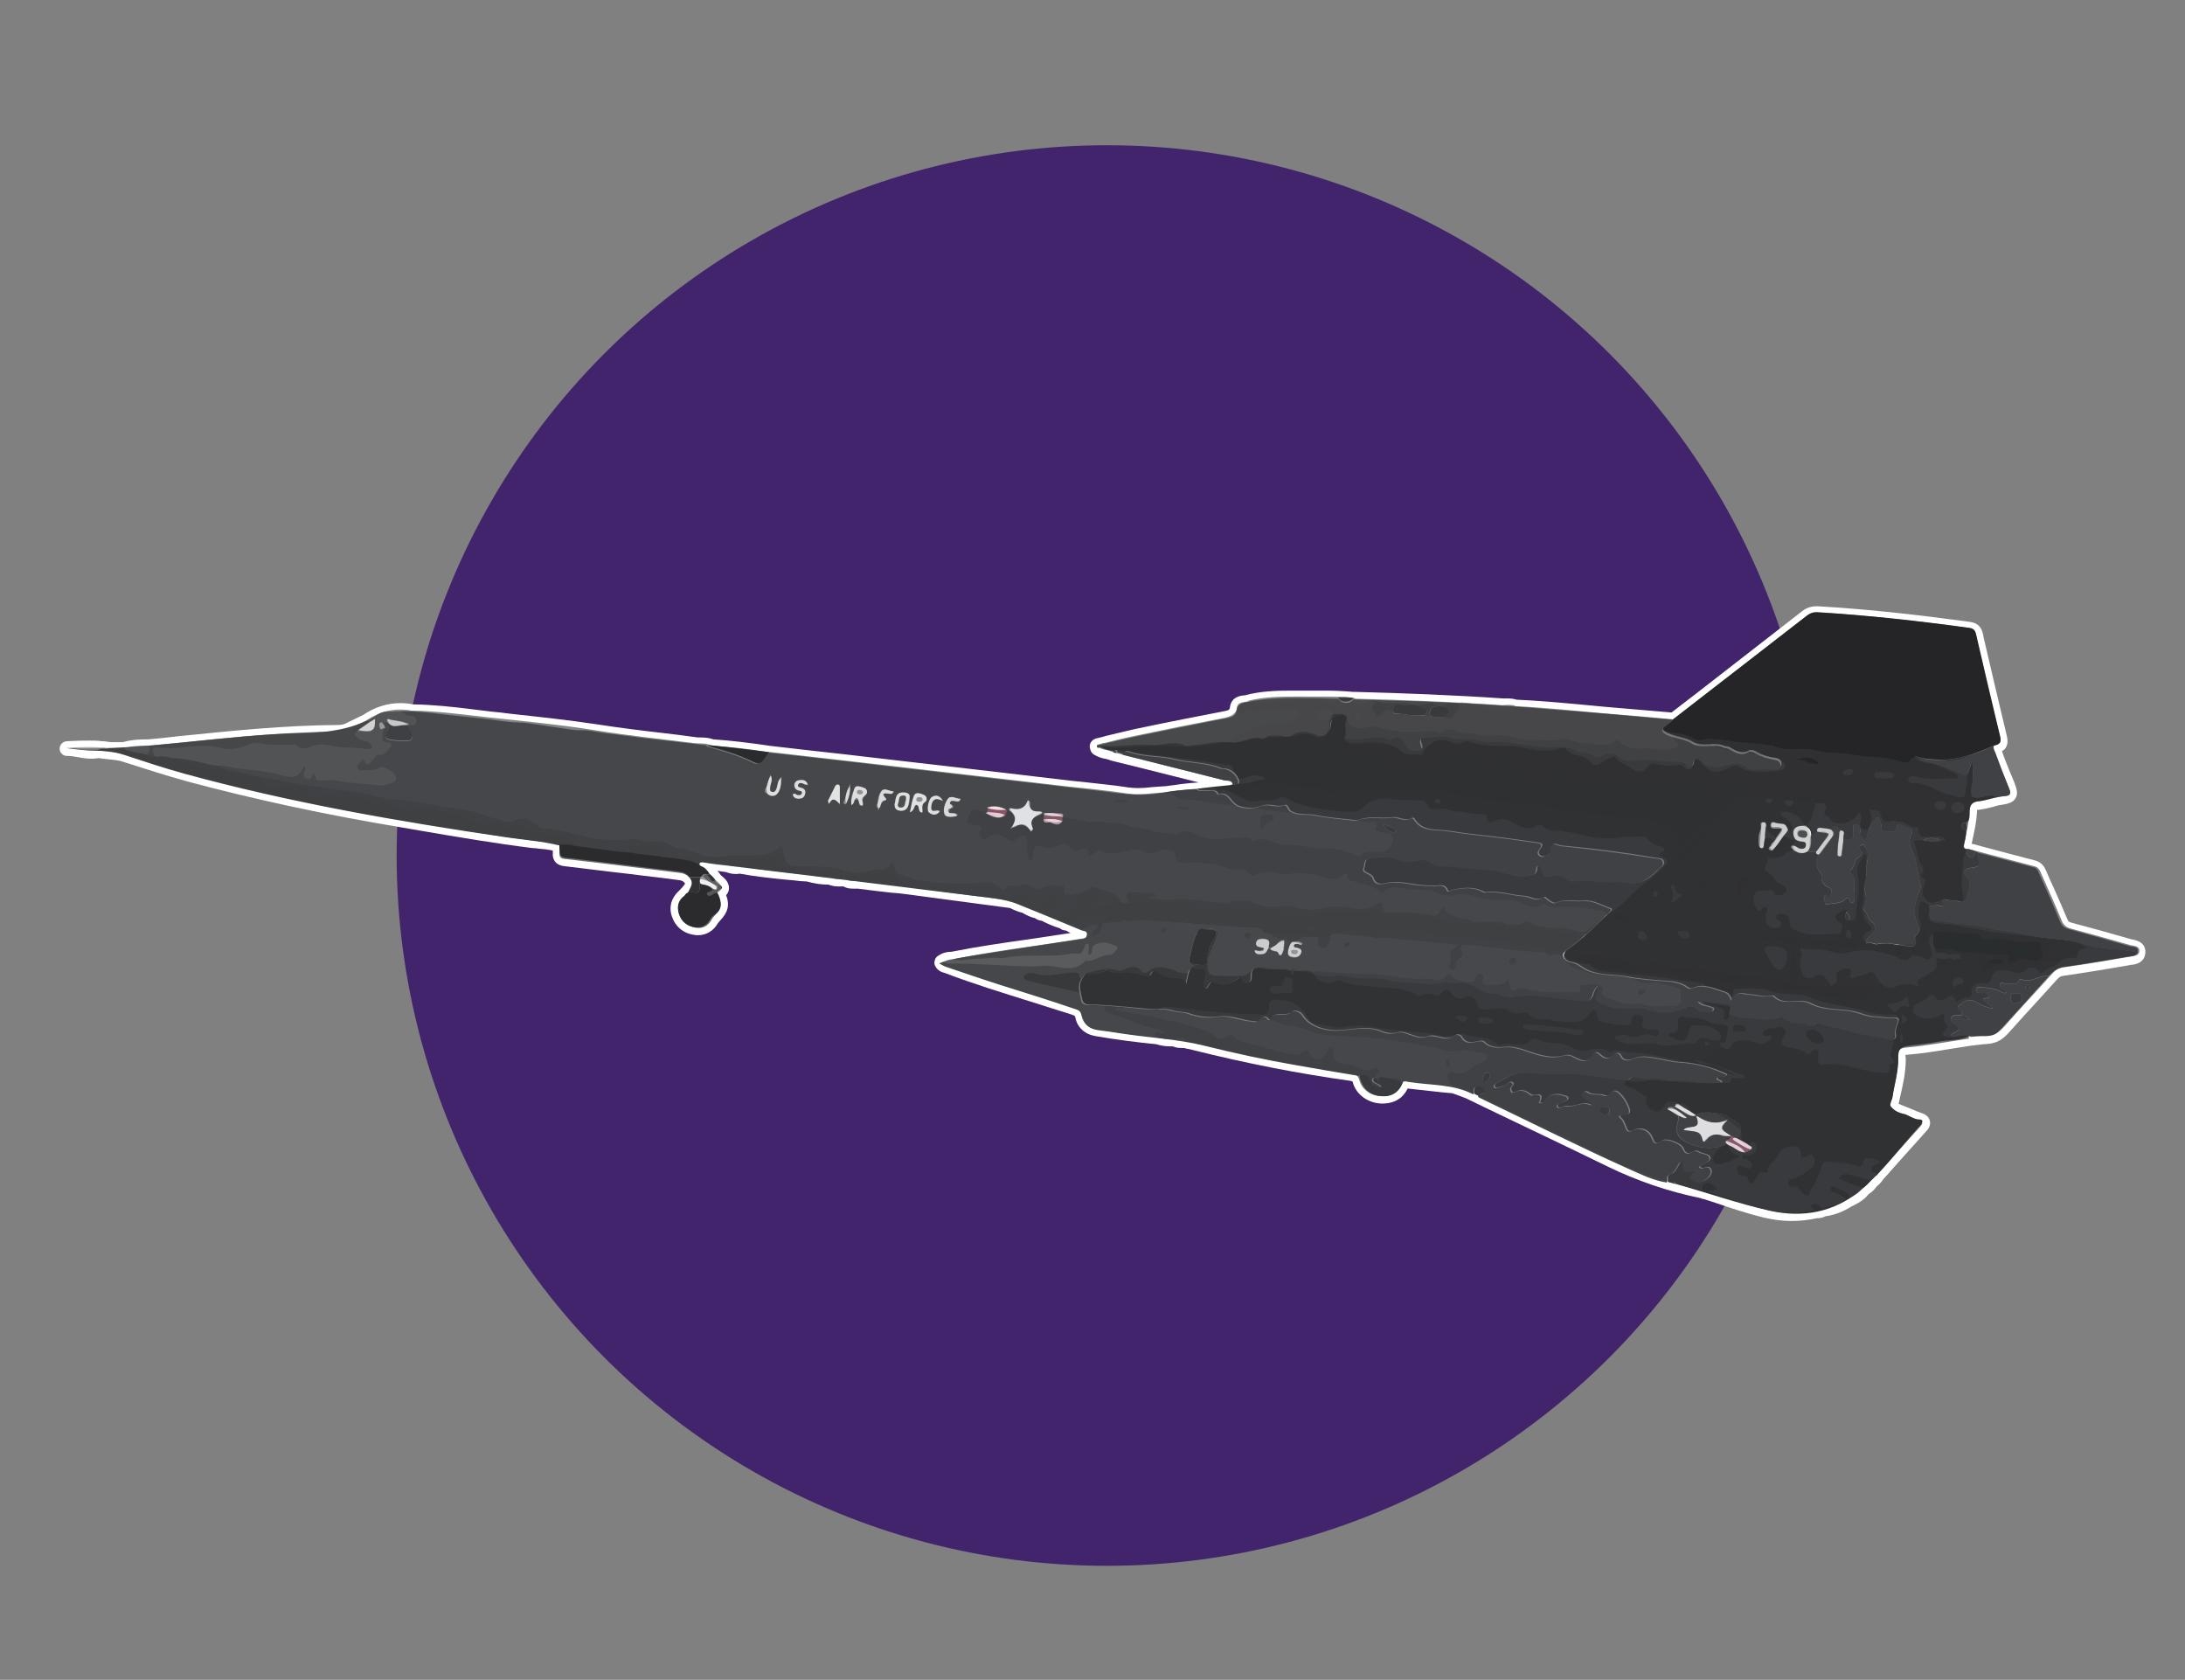 <svg version="1.1" id="Layer_1" xmlns="http://www.w3.org/2000/svg" x="0" y="0" viewBox="0 0 699.6 537.8" xml:space="preserve"><rect x="0" y="0" width="699.6" height="537.8" fill="#808080" stroke="none"/><style>.st2{fill:#f6f6f6}.st3{fill:#303133}.st4{fill:#454648}.st6{fill:#46484a}.st7{fill:#2e3132}.st8{fill:#1f2023}.st9{fill:#3d3e41}.st10{fill:#2d3031}.st11{fill:#47484a}.st12{fill:#3a3d3e}.st13{fill:#575a5a}.st14{fill:#2f3032}.st16{fill:#494a4c}.st22{fill:#3b3e3f}.st29{fill:#d0d2d2}.st41{fill:#272b2b}.st45{fill:#d3d2d7}</style><circle cx="354.4" cy="273.9" r="227.4" fill="#41246c"/><path d="M573.6 390.9c-2.9 0-5.9-.4-8.9-1.1-5.3-1.3-10.4-3-15.4-4.7-1.2-.4-2.4-.8-3.7-1.2-.3 0-.7-.1-1-.3-10.3-2.1-20.4-5.5-30.2-10.3-13.1-6.4-26.6-12.8-39.5-19l-4.3-2.1c-1.2-.6-2.5-1.1-3.9-1.6-.6-.2-1.1-.4-1.7-.6l-3.3-.3c-3.6-.4-7.2-.8-10.9-1.2h-.1c-1.1 2.3-3.4 4.8-8.1 4.8h-.2c-4.3-.1-8.1-2.8-9.2-6.6-.1-.4-.2-.5-.2-.5s-.2-.1-.8-.2c-16.5-2.3-33.3-5.6-50.1-9.8-.8-.2-1.5-.4-2.3-.5-.2-.1-.5-.1-.7-.2h-.8c-1 0-1.9-.1-2.7-.5h-.4c-1.5 0-3.2-.1-5-.7-6.1-.6-12.5-1.4-19.5-2.6-3.4-.6-5.8-2.8-6.4-6-.1-.4-.1-.5-1.2-.9-4.4-1.4-9-2.8-13.3-4.2-8.9-2.8-18.1-5.6-27-9-.1 0-.2-.1-.3-.1-.7-.2-2.3-.6-3.1-2.3-.4-.8-.2-1.9.3-2.6.3-.4.7-.6.8-.7 1.2-.8 2.6-1.2 4.2-1.2 8-1.6 16.2-2.8 24.1-3.9 4.6-.7 9.3-1.4 14-2.1-.5-.2-1-.5-1.5-.8-.8 0-1.5-.3-1.9-.7-2-.6-3.9-1.4-5.8-2.4-1.1-.1-1.8-.6-2.3-.9h-.1c-1.3-.3-2.5-.9-3.9-1.7-1.4-.3-2.7-.9-3.9-1.5l-33.8-4.5c-1.3-.2-2.7-.3-4.1-.4-3.5-.4-7.2-.8-10.8-1.3h-1.5c-1 0-2.1-.1-3.1-.7h-1.4c-1 0-2.2-.1-3.5-.6h-.2c-2 0-4.1-.3-6.7-1l-1.8-.1h-.1c-1.7-.2-3.4-.4-5-.5-4.8-.5-9.7-1-14.5-1.9h-.1c-.4.1-.8.1-1.2.1-1.1 0-2.1-.2-3.1-.6-.5-.1-.9-.1-1.4-.2-.5-.1-.9-.1-1.4-.2.4.4.8.9 1.1 1.4.9.7 2.7 2.1 2.6 4.2 0 .8-.3 1.5-.9 2.2 1.2 3.1.6 5.5-2 8.2-.2.2-.4.5-.6.7-1.4 2.5-3.7 3.9-6.4 3.9-.4 0-.8 0-1.2-.1-3.6-.5-6.1-2.7-7.2-6-.7-2.1-.8-5.2 2.3-8.1.6-.6 1.3-1.3 1.9-2.2v-.2c-.2-.4-.7-.8-1.6-1-3.8-.5-7.6-1-11.3-1.4l-4.8-.6-5.2-.6c-5.1-.6-10.5-1.3-15.7-1.9-3.5-.4-3.8-3-3.7-4.1v-.9c-1.4-.3-2.9-.5-4.4-.6-.7-.1-1.5-.2-2.2-.2-11.9-1.5-23.8-3.5-35.4-5.5-2.1-.4-4.3-.7-6.4-1.1-24.1-4-47.3-9-68.9-14.8-6.5-1.8-13-3.9-19.3-5.9l-.9-.3c-1.4-.5-2.9-.6-4.5-.8-1.1-.1-2.2-.2-3.4-.4-.7.1-1.4.2-2.1.2-1.6 0-3.1-.2-4.5-.5-1.2-.2-2.4-.4-3.6-.4-1.3 0-2.3-1.1-2.3-2.3 0-1.3 1-2.3 2.3-2.4.7 0 1.4-.1 2.1-.1 1.7-.1 3.4-.1 5.1-.1 1.5 0 2.8 0 4 .2h.4c.6 0 1.1.1 1.6.2h.2s.4 0 .5.1h4c2.8-.8 5.6-.9 8.3-.9 3.2-.3 6.3-.6 9.5-1 16.7-1.7 34-3.5 51.2-3.6 1.1 0 2-.2 3-.8 1.2-.6 2.5-1.2 3.7-1.8.5-.2.9-.4 1.4-.7 3.8-2.5 7.7-3.7 11.8-3.7 1.3 0 2.6.1 4 .4 6.5.1 13 .8 19.3 1.6 1.9.2 3.8.5 5.7.7 2.1.2 4.1.4 6.2.7 9.1 1 18.6 2 27.8 3.4 7.1 1.1 14.3 2 21.3 2.8 3.3.4 6.8.8 10.2 1.3.5.1 1 .1 1.6.1 1.3 0 2.7.1 4.1.6 5.7.4 11.6 1.1 18.3 2.1 3.8.4 7.5.9 11.3 1.3 8.3.9 16.9 1.9 25.4 2.9 12.9 1.5 25.9 3 38.8 4.5 6.8.8 13.6 1.6 20.3 2.4l5.7.6c4.3.5 8.7.9 13.1 1.6.9.1 1.9.2 3 .2 1.5 0 3-.1 4.5-.3l4.2-.3h.2c3.5-.5 7-1 10.6-1.2-5.6-1.4-11.2-2.8-16.7-4.2-3.6-.9-7.2-1.8-10.9-2.7-.6-.1-1.1-.4-1.6-.5-.1 0-.2-.1-.3-.1-1.5-.2-2.8-.7-4-1.4-.4-.3-.8-.6-1-1.1-.2-.5-.7-1.6-.1-2.7s1.6-1.4 2.2-1.5c.9-.2 1.8-.4 2.7-.7 3-.7 6.2-1.5 9.3-2.2 11.4-2.4 20.2-4.1 28.5-5.7 1.7-.3 1.8-.6 1.9-1.2.4-3.5 3.5-3.8 4.7-3.9h.1c5.1-1.4 10.4-1.5 14.8-1.5h10.8c2.7 0 5.8.1 9 .4h.7c15.1.4 31.3 1 47.4 2.1h1c.9 0 2.1 0 3.3.4 6.7.3 13.5.9 20 1.5 2.8.3 5.7.5 8.5.8l21.1 1.8 7.8-6c11.2-8.7 22.8-17.7 34.1-26.5 1.3-1 2.8-1.5 4.5-1.5h.6c17.7 1 35.3 3.2 48.6 5 2.2.3 3.6 1.5 4.1 3.8l.3 1.5c2.4 10.3 4.9 21 7.4 31.4.6 2.6-.4 4-1.6 4.7.6 1.8 1.3 3.6 2.1 5.5.5 1.3 1.1 2.6 1.6 3.9l.1.2c.9 2.4 1.5 4 .5 5.5-.9 1.5-2.6 1.8-5.3 2.2-.6.1-1.2.3-1.8.5-1.6.4-3.2.8-5 1h-.2v.3c-.1 3-.7 5.9-1.3 8.6-.1.6-.3 1.3-.4 1.9l4.1 1.1c5.3 1.4 10.8 2.9 16.3 4.3 2.2.6 3 2.3 3.4 3.2.8 1.9 1.6 3.7 2.5 5.6 1.4 3.2 2.9 6.5 4.3 9.9.3.8.6 1 1.4 1.2 5.7 1.5 11.8 3.2 19.1 5.3.1 0 .3.1.5.1 2.8.5 4.2 2 4 4.3-.3 3.3-3.4 3.7-4.6 3.8-.2 0-.4 0-.5.1-5.8 1-13.4 2.3-21.1 3.4-.9.1-1.4.4-2 1.1-2 2.2-4 4.4-5.9 6.5-3.2 3.5-6.6 7.2-9.8 10.8-1.9 2.1-3.9 3.2-6.5 3.4-1.3.1-2.5.2-3.9.4-.6.1-1.2.1-1.7.2-1.9.3-3.9.6-5.8.9-4.8.8-9.7 1.6-14.7 2h-.3v.5c0 .3.1.5.1.8 0 4.3-.9 8.3-1.8 12.1-.2.8-.3 1.5-.5 2.3 1.3.5 2.7 1.1 4 1.6 1.1.5 2.3 1 3.5 1.4.6.2 2.1.8 2.5 2.4.4 1.6-.7 2.9-1.1 3.3-3.5 3.9-7 7.8-10.4 11.6-1.1 1.3-2.3 2.6-3.4 3.8-.6.9-1.3 1.7-2.1 2.3-.7 1-1.5 1.8-2.6 2.5-1.2 1.5-2.7 2.6-4.6 3.5l-.8.4c-2.7 1.7-5.5 2.8-8.5 3.2-.7.4-1.5.6-2.4.6h-.2c-2.8.6-5.5.9-8.2.9z" fill="#fff"/><path class="st2" d="M229.7 282.9c-.2-.3-.4-.5-.6-.8-.4-1-1.2-1.7-2-2.3-.7-1-1.4-2-2.7-2.3-.2-1-.2-1.6 1.1-1.4 2.8.4 5.6.7 8.4 1.1 25.5 3.1 51.1 6.2 76.6 9.4 5.4.7 10.9.9 16 3 6.7 2.8 13.5 5.5 20.2 8.3.7.3 1.9.1 1.6 1.4-.2 1.1-1.1 1.2-2.1 1.4-10.9 1.6-21.9 3.3-32.8 5-4.1.6-8.2 1.1-12.4 2.7.9.5 1.5.9 2.1 1.1 5.7 1.9 11.4 3.9 17.1 5.7 8.3 2.6 16.6 5.2 24.8 8 1.1.4 1.3 1.2 1.6 2 .7 2.8 2.6 4.2 5.3 4.6 2.3.3 4.6.7 7 1 9 1.5 18.2 1.8 27.1 4 9.7 2.4 19.4 4.5 29.2 6.2 6.6 1.2 13.3 2.3 19.9 3.4.8 3.9 3.2 6.3 6.8 6.6 3.5.3 5.9-1.1 7.2-4.4.7-.7 1.6-.3 2.4-.2 6.9 1.1 14.1.6 20.6 4 .5.2 1 .4 1.4.7.1.1.2.3.4.3 15.8 7.6 31.5 15.5 47.6 22.7 4 1.8 8 3.8 12.5 4.5.5.1 1 .3 1.5.4.3.1.7.2 1 .2 10 2.9 20 6.3 30.1 8.6 10.5 2.4 20.7.5 29.1-6.6 7.2-6.1 12.8-13.9 19.2-20.9.8-.8.8-1.7-.4-1.7-2.1 0-3.5-1.6-5.5-1.9-1.3-.2-2.8-1.2-3.7-2.3-.6-.7.5-2 .6-3.1.4-4.1 1.9-8.1 1.8-12.3-.1-3.1.8-3.7 4.1-4.1 2.9-.4 5.8-.6 8.7-1.2 3.4-.7 7-.2 10.1-1.9.7 0 1.3.1 2 .1 2.4-.1 5.3.4 7.1-1.4 5.5-5.8 10.8-11.8 16.1-17.7 1.4-1.5 2.9-2.7 5.2-3 6.7-.9 13.4-2.1 20.1-3.2 1.2-.2 2.5-.1 3.3-1.4.5-2-1.2-1.9-2.2-2.2-6.5-1.9-13-3.7-19.6-5.5-1.4-.4-2.3-1-2.9-2.4-2.2-5.2-4.5-10.3-6.7-15.4-.4-.8-.6-1.7-1.7-2-6.1-1.6-12.1-3.2-18.2-4.8-.1-.1-.2-.2-.3-.1-1-.5-2.1-.8-3.2-.9-.9-.1-1-.6-.8-1.4.4-1.5.8-3.1.7-4.7.6-.8-.2-1.7.2-2.5 1.1-.8.9-2.1.9-3.2 0-2.1.6-3.4 3-3.6 1.9-.2 3.7-.8 5.6-1.3.9-.1 1.8-.4 2.7-.4 1.8-.1 2.2-.7 1.5-2.5-1.6-3.7-3-7.6-4.4-11.4-.3-.7-.9-1.4-.4-2.3 1.7-.3 2.3-1 1.8-2.9-2.7-10.9-5.2-21.8-7.7-32.7-.3-1.2-.8-1.8-2.1-2-16.1-2.1-32.2-4-48.5-5-1.4-.1-2.5.3-3.7 1.2-14.3 11.1-28.6 22.2-42.9 33.2-13.6-1.3-27.2-2.6-40.7-3.8-12.9-1.2-25.9-1.9-38.8-2.4-7.5-.3-15-.5-22.6-.7-1.7-.4-3.3-.4-5-.2-2.7-.1-5.3-.2-8-.2-7.2-.1-14.4-.1-21.5 1.3-1.6.3-2.8 1-3 2.5-.3 1.9-1.5 2.3-3.1 2.6-8.6 1.7-17.2 3.4-25.8 5.2-4.9 1-9.8 2.2-14.7 3.3-.4.1-1.8-.3-.9 1.1 1.6.8 3.2 1.3 5 1.6.3.3.6.4 1 .3.7.2 1.3.4 2 .6.5.2.9.4 1.4.5 10.4 2.6 20.8 5.1 31.1 7.8.9.2 2.5-.2 2.7 1.4-.5.1-1 .3-1.6.4-3.4.3-6.7.7-10.1 1.1-3.9 0-7.7.4-11.5 1.1-7 1.1-13.9-.2-20.7-1-22.6-2.6-45.3-5.3-67.9-7.9-12.2-1.4-24.5-2.8-36.7-4.2-6.5-.8-13.1-1.6-19.6-2.4-6.7-.8-13.3-1.5-20-2.3-4.2-.5-8.4-1.1-12.6-1.6-2.5-.3-5-1-7.5-.9-2.7.1-5.2-.6-7.8-.9-4.2-.5-8.4-1.5-12.6-1.6-3.6-.1-7.2-.7-10.7-1.2-5.5-.7-11-1.2-16.5-1.8-4.3-.5-8.8-.8-13.2-.5-1.4.1-2.9.1-4.1.8-7.4 4.8-15.6 5.9-24.3 6.1-25.3.5-50.3 5.8-75.7 4.8 3.7.4 7.4.9 11.2.9 2.5 0 5 .5 7.4 1.3 6.4 2.1 12.7 4.2 19.2 6 34 9.3 68.6 15.2 103.4 20.4 5.5.8 11 1.2 16.4 2.5 0 4.1 0 4.1 4 4.6 11.4 1.4 22.7 2.9 34.1 4.2 1.5.2 2.7.5 3.6 1.8 1.5 1.6.3 3-.3 4.4-.1.2-.3.4-.4.5-.6 0-.7.6-1.1.9-2 1.5-2.4 3.5-1.7 5.8.8 2.6 2.8 3.9 5.3 4.3 2.4.4 3.9-1 5-3 .2-.4.4-.8.8-.9 2.8-1.6 2.6-3.9 1.6-6.4-.2-.5-.7-1.1 0-1.5 2.4-1.1.5-1.6-.3-2.2z"/><path class="st3" d="M535.5 230.4c14.3-11.1 28.6-22.1 42.9-33.2 1.1-.9 2.2-1.3 3.7-1.2 16.2 1 32.4 2.8 48.5 5 1.3.2 1.8.8 2.1 2 2.5 10.9 5.1 21.8 7.7 32.7.5 1.9-.1 2.6-1.8 2.9-8 3.7-16.1 6.2-25.5 3.5.6.9.7 1.1.8 1.1.5.2.9.4 1.4.4 4 .3 7.5 1.8 11.1 3.4 3.4 1.6 3.4 1.6 4.6-2 .1-.3 0-.9.7-.8v5.5c0 .7-.3 1.3-.4 2-.5 3.1.3 4 3.4 3.4 1.5-.3 3-.9 4.5.1-1.9.4-3.7 1.1-5.6 1.3-2.4.2-3 1.5-3 3.6 0 1.1.2 2.4-.9 3.2-.8 0-1.5-.1-1.6 1-.1 1.1.4 1.5 1.4 1.4.1 1.6-.3 3.2-.7 4.7-.2.8-.2 1.3.8 1.4 0 1.1.2 2.4 1.3 2.7 1.4.5 1-1.5 1.9-1.8.1-.1.2 0 .3.1.1.5.1 1 .2 1.5.8 2.8.6 3.1-2.2 3.5-2.1.2-2.8 1.4-1.5 2.9 1.9 2.2.6 4.1.3 6.2-.2 1.8-1.1 2.3-2.9 1.6-1.3-.4-2.8-.1-4.2-.6-.4-.1-1.1.1-.9.5 1 2.8-1.2 1.1-1.9 1.4-.9.4-2.4-.4-2.4 1.3 0 1.6.1 3.6 2.2 3.6 3 0 5.9 1.1 8.9 1.1 5.1.1 10 2 15.1 2.4 2.3.2 5 1 7.4 1.5 5.5 1 11.2.7 16.6 2.6 5.3 1.8 11.2 1.2 16.7 2.6-.7 1.3-2.1 1.2-3.3 1.4-6.7 1.1-13.4 2.3-20.1 3.2-2.3.3-3.8 1.5-5.2 3-3-.5-5.6 2.3-8.7 1-.2-.1-.6.1-.7.3-.8 1.8-2.4 1-3.7 1.2-.9.2-2.1-1-2.4.1-.4 1.3 1.1 1.6 2 2.2.1 0 0 .3 0 .4-.4.3-.8.2-1.2 0-2.1-1.3-4.4-1.5-6.8-1.7-.6-.1-1.5-.3-1.6.7-.1.9.6 1.5 1.5 1.1 1.1-.5 1.7.2 2.4.8.1.1.1.4.2.6-.6.6-1.6 0-2 .8.8 1.2 2.1 1.7 3.4 2.8-2.7-.2-4.5-1.6-6.4-2.4-2.1-.9-3.4.6-4.7 1.5-1.3 1 .9 1.4.9 2.3v.8h-2c-.6 0-1.2.2-1.4.9-.2.6 0 1.2.6 1.5 2.8 1.3 2.3 2.4-.2 3.5-.3.1-.4.5-.2 1 1.9-.4 3.8-.4 5.8-.3-3.2 1.7-6.8 1.2-10.1 1.9-2.9.6-5.8.8-8.7 1.2-3.3.4-4.2 1-4.1 4.1.1 4.2-1.3 8.2-1.8 12.3-.1 1.1-1.2 2.3-.6 3.1.9 1.1 2.3 2.1 3.7 2.3 2 .3 3.4 1.9 5.5 1.9 1.2 0 1.1.8.4 1.7-6.4 7-12 14.8-19.2 20.9-8.4 7.1-18.6 9-29.1 6.6-10.2-2.3-20.1-5.7-30.1-8.6-.2-.6-.5-.8-1-.2-.5-.1-1-.3-1.5-.4.2-.8-.5-2 .7-2.4 1.5-.6 2.1-1.8 2.8-3.1.3-.6.7-1.4 1.9-1.2-.4 1.1-.6 2.1.4 3 .9.8 2-.3 3.1.2-2.2 2.3-2.2 2.3.6 3.4 1.6.6 4.7-1.6 4.5-3.4-.1-1-.7-1.5-1.7-1.3-.7.2-1.4.7-2.1-.2 1.2-1 3.5-1.5 3.4-2.7-.1-1.4-2.5-1.3-3.7-2.1-.6-.4-1.3-.3-1.9.1-1.4.8-2.4.6-3-1.1-.7-1.8-5.8-3.6-7.1-2.4-1.8 1.6-2.3.3-2.8-1-1.1-2.7-3.7-3.7-6.4-2.3-.8.4-1.4.2-1.7-.4-.7-1.3-.8-2.7-2.1-3.8-.7-.5.3-1 .8-.9 3.4.3 1.9-2.2 1.5-3.2-.5-1.1-1.2-2.3-2.2-3.3-1.2-1.3-2.3-1.7-3.5-.2-.5.6-1.2.8-1.8.5-1.7-.8-3.7.2-5.3-1.1-.6-.4-1.2-.1-1.6.4-.6.7.2 1 .6 1.3.8.6 1.6 1.3 2.4 1.9-.1.2-.1.4-.2.6-2.7-1.4-5.2.7-7.9.3-1.1-.2-2.6 1.3-3 .1-.4-1.1 1.7-.9 2.5-1.6.4-.3 1-.4.9-1-.1-.6-.6-.7-1.1-.8-2.4-.8-4.5-.8-6.3 1.4-.3.4-.7 1.2-1.7.8 1-2 .6-3-1.9-2.4-.5.1-.8-.1-1.1-.3-1.5-1.2-3-1.6-4.8-.7-.9.5-1.3 0-1.4-1-.1-.8 1.6-1.4.4-2.1-.8-.5-1.6.6-2.4 1-.6.3-1.3.4-1.9.6-.5.1-1 .5-1.3-.1-.3-.5.2-1 .6-1.2 2.6-1.5 5.3-3.1 8.2-3.3 4.4-.2 8.6.7 13.1.3 3.8-.3 8 .4 12 1 2.6.4 5.3.6 7.9 1.1 1.4.3 1.8-1.4 3.2-1.1 4.7.9 9.4 1.7 14.3 1.1 2.3-.3 4.6.5 6.9.7 2.2.3 4.4.3 6.6 0-.3-1.1-1.5-.5-1.5-1.5.8-.8 2.2.2 3.1-1.1-4.7-2.3-9.8-3.6-14.8-3.9-2.7-.1-5.2-.9-7.8-1.3-2.5-.4-4.8-.9-7.3.1-1.3.5-3.1 1.1-4.1-1-.5-1-1.5-.9-2.3-.1-1.4 1.4-2.8 1.2-4.2-.1-1-.9-1.6-1.3-2.5.2-1.1 1.9-2.5 2.1-4.6 1.2-1.3-.5-2.6-1.7-4.4-1.2-3.6 1.1-7 .2-10.5-.9-2.7-.9-5.4-2-8.3-1.8-2.5.2-4.9.4-6.9-1.6-.5-.5-1.2-.4-1.9-.2-1.9.3-3.9 1-5.3-1.4-.3-.6-1.5-1.1-2.2-.5-1.8 1.4-3.6.8-5.5.4-1.1-.3-2.3-.5-3.2-.1-1.9.7-3.6.1-5.3-.5-1.5-.5-2.9-1.2-4.6-.7-1.4.4-3.3.2-4.3-.2-4.9-2.2-9.8-.7-14.6-.5-4 .1-8.9-1.2-11.1-4.7-.9-1.5-2.9-1.9-3.5-1.3-2.1 1.9-5.5-.5-7 2.5 0 .1-.4.1-.5 0-1.4-1.7-2.3-.5-3.3.5-.5.5-1.3.1-1.9.1-3.6-.3-6.9-2-10.8-1.5-3 .4-6.3.2-9.3-.9-1.9-.7-3.9-.5-5.8-1.1-2.7-.8-5.4-.2-8.1-.5-5.4-.5-10.8-1-16.2-1.3-1.9-.1-4.1.5-4.5-1.8-.3-1.8-1.1-3.8-.4-5.6.4-1 1.4-2.7 2-2.6 2.4.2 4.7.4 6.7-1.4 1.9 2.1 4.2.8 6.3.9 2 .1 3.9.6 5.9 1.1.7.2 1.3.4 1.7-.5.6-1.5 1.7-1.1 2.6-.4 1.9 1.2 4 1.8 6.2 1.8 1.6 0 2.3.5 2.3 2.1.3-1.2.5-2.4.8-3.5.6-3 3-1.4 4.5-1.5 1.7-.1 1.2 1.5 1 2.5-.2 1.3-.7 2.5.2 3.9 1-1 1.3-3.2 3-2.3 2.8 1.4 5 .6 7.1-1 .7-.5 1.1-.6 1.6.2.5.7 1.1 1.4 2 1 .9-.4.8-1.4.8-2.2-.1-2.1 1-2.7 3-2.6.9 0 1.8.7 2.6.6 3-.5 5.9.4 8.8.3 4-.1 7.5 2.2 11.5 1.8 1.5-.2 3.1-.5 4.7 0 4.2 1.4 8.5.1 12.8 1.1 2.2.5 4.8.8 7.3.9 3.3.1 6.8.9 9.8.2 2.3-.5 4.4.3 6.3-.1 4.5-.8 7.1 4.3 11.4 3.3.1 0 .3.2.4.3 1.7.4 3.6 1.4 5.2 1 4-1 7.9-.3 11.8 0 3.7.3 7.4.8 11 1.3 1.3.1 2.2-.4 2.7-1.7.4-1.1.6-2.3 2-3.4-.3 1.5-.4 2.5-.7 3.3-.5 1.2 0 1.6 1 2.2 3.7 2.1 7.8 2.1 11.9 1.9 1.2 0 2.2-.1 3.4.3 3.5 1.2 6.9 1.4 10.5.1 1.8-.7 3.7-2 5.7.1.7.7 2.2.5 3.4.7.6.1 1.3 0 1.5-.7.2-.9-.7-.7-1.2-1-1.1-.5-2.5-.3-3.7-1.7 3.2.5 5.9 1 8.7 1.3 1.3.1 2.2.2 1.6 1.8-.3.8.3 1.2 1.1 1.4 1.3.3 2.6.9 3.9.8 3.6-.1 7.3 1.4 10.9-.4.5-.2 1 0 1.3.5.5.7 1.3.7 1.9 1 1.6 1.1 3.5 0 5 .9 1 .6 2 .6 3.1 0 .5-.3 1.1-.6 1.7-.3 2.8 1.3 5.9 1.3 8.8 2.3 4.4 1.4 9.1 1.9 13.6 2.9 1.5.4 1.7-.8 1.6-1.4-.3-1.4.2-2.6.7-3.9.4-1.3.3-1.7-1.3-1.6-2 .1-4.1-.3-6.1-.4-2.6-.1-5-1.4-7.5-1.8-4.3-.7-9-.3-12.9-2.4-3.8-2.1-8.5 1.2-11.9-2.4-.2-.2-.7-.1-1-.1-2.3.6-4.4-.3-6.6-.4-2-.1-4.5-1.4-5.9 1.9-.4-1.5-1-2.4-2.2-2.7-3.3-1-6.6-2.8-10.2-1.3-.5.2-.9.4-1.6-.1-2-1.6-4.6-2-6.9-2.1-4.2-.3-8.4-.6-12.6-1.4-4.4-.8-9.1-.2-13.3-2.4-1.3-.7-2.4-1.8-3.9-2.1-1.3-.2-2.7-.6-3-2-.3-1.6 1.2-2.3 2.2-3 4.5-3.2 8.2-7.2 12.2-10.9.4-.4 1.4-1.2.4-1.5-2.8-.9-5.5-2.7-8.6-2.4-2.8.3-5.8-.6-8.6.6-.8.4-1.8-.3-2.5-.8-.5-.3-1.2-1.1-1.4-1-2.3 1.7-4.3-.2-6.4-.3-4.1-.2-8.2-1.8-12.4-1.2-.2 0-.5-.1-.7-.2-3.2-1.6-6.4-1.3-9.7-.6-.6.1-1.6.8-1.8.1-.9-2.2-2.9-1.3-4.3-1.4-1-.1-2.1 0-3.1-.1-4.1-.2-8.2-1.7-12.4-.7-1.5.3-3.3.6-4-1.8-.2-.6-1.2-1.2-1.9-1.5-.8-.4-1.4-.8-1-1.6.4-1 0-2.7 1.5-2.9 2.4-.3 4.7-1 7.2-.4 2.6.7 5.3 1.7 8.1 1 1.7-.4 3.4-.4 4.6.5 2.5 2 5.3.9 8 1.4 4.6.8 9.2.6 13.8 1.5 3.1.6 6.1 2.2 9.4 1.4 1.4-.3 2.7-.3 2.7-2.2 0-.5.2-1.1.8-1.1.7 0 .5.7.7 1.1.6 1.3 1 3.2 2.8 2.4 2-.9 3.5-.3 5.1.7.7.4 1.6 1 2.3.9 4.8-.6 9.5.6 14.3.1 1.8-.2 3.4.7 5.2.5 3.2-.3 5.5-2 7.6-4.3.7-.8 2.1-1.3 1.8-2.5-.3-1.3-1.7-1.1-2.7-1.3-9.9-1.7-19.9-3-29.9-3.9-1.3-.1-3.7-1.9-3.3 1.7 0 .4-1 1-1.7 1.4-.7.5-1.4.5-2.1-.1-.6-.6-.4-1.3 0-1.8 1.7-2 .1-2.1-1.3-2.3-3.1-.4-6.2-.9-9.4-1.3-6-.8-12.1-1.3-18.1-2.3-4-.7-8.7.5-11.4-4-.1-.2-.5-.3-.7-.2-2.2 1.4-4.2-.5-6.3-.2-3.6.6-7.3-.6-10.8.9-.4.2-1 .1-1.5 0-4.1-.5-8.3-.7-12.4-1.6-2.6-.5-5.3.2-7.8-1.3-.9-.6-.9-2.3-2-1.9-2.4.9-4.7-.7-7.2.2-2.7 1-6 1-8.2-.3-1.9-1.1-2.6-4.3-5.8-3.4-.8-1.8-2.4-1-3.7-1.2-1-.2-2.2.4-3.1-.5 3.4-.4 6.7-.8 10.1-1.1.6 0 1-.3 1.6-.4.6-.2 1.8.4 1.7-.8-.2-2-2.5-4.1-4.7-4.2-.4 0-.9 0-1.2-.2-4.7-1.9-9.8-1.6-14.6-2.8-4.7-1.2-9.8-.7-14.5-2.4-.7-.3-1.7-.4-2 .8-.7-.2-1.3-.4-2-.6-.1-.7-.4-1-1-.3-1.8-.2-3.4-.8-5-1.6.7-.7 1.6-.5 2.4-.4 6.2 1 12.3-.6 18.5-.3 4.4.2 9 .7 13.5-.2 3.9-.7 7.9-.8 11.9-1.1 1.6-.1 2.8-1.1 4.5-1.2 4.7-.3 9.4 0 14.1-1.1 1.4-.3 2.7-.3 4.1.4 2.6 1.3 5.1-.2 5.4-3.1.1-.5.1-1 .2-1.5.4-1.6 3.4-2.6 4.7-1.7.3.2.6.5.4.8-1.1 1.6.1 3.3-.4 4.8-.5 1.3.3 1.7 1.3 1.8 1.1.1 2.2.1 3.3 0 3.1-.2 6.2-1.7 9.2.3.4.3.7-.1 1.1-.3 1.6-.8 2.9-.6 3.7 1.1.3.5.6 1 1 1.5 1 1.5 2.8 1.3 4.1 1.1 1.2-.1.4-1.6.2-2.5-.2-.9.3-1.5 1.2-1.6 2.7-.1 5.7-.9 8.2-.1 3.3.9 6.5-.1 9.7 1 2.5.8 5.4.1 8 .4 4.4.5 8.8 1.4 13.2 1.7 3.1.2 6.2-.9 9.3 1 1.8 1.1 4.3.3 6.1 1.8.8.6 1.8.2 2.8-.2 1.8-.8 3.6-1.1 5.2.6 1.1 1.1 2.6 1.2 4.2 1.1 2.3-.2 4.6-.4 6.8-.2 2.5.3 5 .6 7.5.5 1.3-.1 2.4.1 3.3 1.3.7 1 1.6 1.1 1.8-.5.3-2.3 1.4-2.2 2.8-.8 1.6 1.7 3.5 1.9 5.7 1.7 3-.3 6.2-2.3 9.1.5.3.2.8.3 1.2.3h7.5c.9 0 1.8-.2 1.8-1.3 0-1-.6-1.6-1.7-1.8-2.2-.3-4.4-.9-6.4-2.1-.7-.4-1.6-.7-2.2-.4-2.4 1.5-4.3.1-6.3-1-.5-.3-1.2-.2-1.6-.4-3.3-1.5-7.1.6-10.3-1.4-2.5-1.5-5.6-1.5-8.2-2.9-1.2-.7-2-1.4-.3-2.5.6 0 1.3-.8 2.1-1.6zm46 42.4c-.1.6.5.6.8.8-1.2 2.2-.8 4.2.7 6 .2.2.2.7.2 1-.3 1.7 1 3 2 3.4 1.6.7 1.4 1.5 1 2.6-.6 1.6-1.5-.7-2.3.3.6.8 0 3 1.1 2.7 1.9-.5 4.1-.1 5.6-1.5.7-.6 1.2-1.1 1.6.1.2.4.1 1.1.9.9.5-.2.7-.8.6-1.2-.6-2.8 1.2-6-1.2-8.6-.1-.1-.1-.6 0-.7 1.5-.9 1-3 2.4-4 1.2-.8 1.8-1.5.7-2.8-.3-.4-.2-.8.2-1.1s.9-.3 1.1.1c.5 1.1 1.8 2.1 1.3 3.4-1 2.8-.2 5.8-1.1 8.5-.9 2.5 1.8 5.2-.7 7.4-.2.2-.1 1.1.1 1.2 1.7.7 1.2 2.9 2.8 3.9 1.8 1.2 1.5 2.8-.4 4.1-.8.6-1.3 1.4-1.4 2.8 1.5-1 2.4.5 3.5.2 3.3-.8 6.4.3 9.6.6 1.6.2 3.3.3 2.4-2.3-.1-.4 0-.8.4-1.1 1.6-1.1 1-2.5.5-3.8-1.5-3.7-.9-7.2.8-10.7.2-.5.3-1.2.2-1.7-.5-2.6-1.1-5.2-1.6-7.8-.5-2.8-3.1-5.1-1.2-8.6 1-1.8-2-1.8-3.2-2.7-.7-.5-1.5-.4-1.6.4-.6 2.7-2.5 1.5-4 1.5-1.9 0-.5-1.8-1.1-2.5-.2-.2-.2-.6-.3-.9-.1-.5-.3-1-.9-1-.6 0-.4.7-.7.9-1.4 1.3-1.8 3.2-2.4 4.9-.2.5-.2 1.3-1 1.2-.7 0-.8-.8-1.2-1.2-.6-.6.2-1.3 0-1.9-.2-.9-.7-1.6-1.7-1.6-1 .1-.7.9-.6 1.6.3 3.1.1 3.3-3.2 3.3-.7-.9 1.2-2.6-.9-3-1.3-1.5-2.1-1.6-3.1-.3-1.1-.1-2.2-.3-3.4-.4-.9-.1-1.1.4-1 1.2-.6.4-1.1 1.2-1.9 1.2 0-2.1-1.2-3-3.2-3-1.3 0-2.3.7-2.4 2-.2 2.1 1.1 2.7 2.9 2.9.8.1 1.2.5 1.1 1.3-.1 1-.8 1.1-1.6 1.2-1.1.1-1.6-1.3-2.7-.8 1.3 2.2 2.6 2.5 5.1 1.3.7.2 1.5.5 2.4.3zM542.9 357l-3.9-2.4c-.9-.5-1.8-1.3-2.9-.3-.3.1-.5.1-.8.2-.4 0-.9-.1-1.2.1-.4.5.1.7.4.9 1 .6 1.9 1.2 2.9 1.8v1c-1.3 4.4-.4 6.2 3.7 7.9 3.9 1.7 7.8 1.8 11.7 0 2 .7 3.5 2.5 5.8 2.7.8 0 1.4-.4 2-.9.6-.6 0-.8-.4-1.1-1.3-.8-2.5-1.5-3.8-2.3 1.6-3.3 1.2-4.8-1.6-6.2-1.2-.6-2.3-1.5-3.5-1.7-2.8-.5-5.7-1-8.4.3zm23.9-85.5c.2.2.4.3.5.5 1.7-1 2.4-2.9 3.5-4.4.6-.8 1.8-1.4 1.2-2.7-.6-1.3-2-1.1-3.1-1.2-.6 0-1.6-.7-1.7.2-.2 1.3 1.1.7 1.7.8 2.1.1 2.2.9 1 2.4-1.1 1.4-2.1 3-3.1 4.4zm-1.7-5.2c0-.5.1-1 .1-1.5s.5-1.3-.4-1.4c-.9-.1-.7.8-.7 1.3-.2 2-.4 4-.5 6 0 .4 0 .9.6.9.4 0 .5-.4.5-.7.1-1.6.3-3.1.4-4.6zm56.2 2.5c-2.1-.7-3.6-.7-5.6.1 2.1.5 3.5.6 5.6-.1zM591.2 292c-.5 1.1-.6 1.9.2 2.6.1.1.6 0 .6-.1.6-.9.2-1.6-.8-2.5z"/><path class="st4" d="M383 252.7c.9.9 2.1.4 3.1.5 1.3.2 2.9-.7 3.7 1.2 3.3-.9 3.9 2.3 5.8 3.4 2.2 1.3 5.5 1.3 8.2.3 2.4-.9 4.7.7 7.2-.2 1.1-.4 1.1 1.3 2 1.9 2.5 1.5 5.2.8 7.8 1.3 4.1.8 8.2 1.1 12.4 1.6.5.1 1.1.1 1.5 0 3.5-1.5 7.2-.3 10.8-.9 2.1-.3 4.1 1.6 6.3.2.1-.1.6.1.7.2 2.7 4.5 7.4 3.3 11.4 4 6 1 12 1.5 18.1 2.3 3.1.4 6.3.9 9.4 1.3 1.4.2 3 .2 1.3 2.3-.4.5-.6 1.2 0 1.8.6.6 1.4.6 2.1.1.6-.4 1.7-1 1.7-1.4-.4-3.6 1.9-1.9 3.3-1.7 10 1 20 2.3 29.9 3.9 1 .2 2.4-.1 2.7 1.3.3 1.2-1 1.7-1.8 2.5-2.1 2.2-4.4 3.9-7.6 4.3-1.8.2-3.4-.6-5.2-.5-4.8.4-9.5-.8-14.3-.1-.7.1-1.6-.5-2.3-.9-1.6-1-3.1-1.6-5.1-.7-1.9.8-2.3-1.1-2.8-2.4-.2-.4 0-1.1-.7-1.1-.6 0-.8.6-.8 1.1 0 1.9-1.3 1.9-2.7 2.2-3.3.8-6.3-.8-9.4-1.4-4.6-.9-9.3-.7-13.8-1.5-2.6-.5-5.5.7-8-1.4-1.2-1-2.9-.9-4.6-.5-2.8.7-5.5-.3-8.1-1-2.5-.7-4.8.1-7.2.4-1.5.2-1 1.9-1.5 2.9-.4.9.3 1.3 1 1.6.7.4 1.7.9 1.9 1.5.7 2.4 2.5 2.1 4 1.8 4.2-1 8.3.5 12.4.7 1.1.1 2.1 0 3.1.1 1.4.1 3.4-.8 4.3 1.4.3.7 1.2 0 1.8-.1 3.3-.8 6.6-1.1 9.7.6.2.1.5.3.7.2 4.2-.6 8.2.9 12.4 1.2 2.1.1 4.1 2 6.4.3.1-.1.9.6 1.4 1 .8.5 1.7 1.2 2.5.8 2.8-1.3 5.7-.3 8.6-.6 3.1-.3 5.8 1.4 8.6 2.4 1 .3 0 1.1-.4 1.5-4 3.7-7.8 7.7-12.2 10.9-1 .8-2.6 1.5-2.2 3 .3 1.3 1.7 1.7 3 2 1.5.3 2.6 1.4 3.9 2.1 4.2 2.2 8.9 1.5 13.3 2.4 4.1.8 8.4 1.1 12.6 1.4 2.3.2 4.9.5 6.9 2.1.6.5 1.1.3 1.6.1 3.7-1.4 6.9.3 10.2 1.3 1.2.4 1.8 1.3 2.2 2.7 1.4-3.4 3.9-2 5.9-1.9 2.2.1 4.4.9 6.6.4.3-.1.8-.1 1 .1 3.4 3.5 8 .3 11.9 2.4 3.9 2.1 8.6 1.7 12.9 2.4 2.5.4 4.8 1.7 7.5 1.8 2.1.1 4.1.5 6.1.4 1.6-.1 1.7.4 1.3 1.6-.4 1.2-.9 2.5-.7 3.9.1.6-.1 1.7-1.6 1.4-4.5-1-9.2-1.5-13.6-2.9-2.9-.9-6-1-8.8-2.3-.6-.3-1.2 0-1.7.3-1 .6-2.1.6-3.1 0-1.5-.9-3.4.2-5-.9-.5-.4-1.4-.3-1.9-1-.3-.4-.9-.7-1.3-.5-3.6 1.7-7.3.3-10.9.4-1.3 0-2.6-.6-3.9-.8-.7-.2-1.4-.6-1.1-1.4.6-1.7-.3-1.7-1.6-1.8-2.8-.3-5.5-.8-8.7-1.3 1.2 1.5 2.6 1.2 3.7 1.7.5.2 1.4.1 1.2 1-.2.7-.9.8-1.5.7-1.2-.2-2.7 0-3.4-.7-2-2.1-3.9-.8-5.7-.1-3.5 1.4-7 1.1-10.5-.1-1.1-.4-2.2-.4-3.4-.3-4.1.2-8.2.2-11.9-1.9-.9-.5-1.4-1-1-2.2.4-.9.4-1.9.7-3.3-1.4 1.1-1.6 2.3-2 3.4-.5 1.3-1.4 1.9-2.7 1.7-3.7-.4-7.3-1-11-1.3-3.9-.3-7.8-1-11.8 0-1.5.4-3.4-.6-5.2-1-.2 0-.3-.3-.4-.3-4.4 1-6.9-4.1-11.4-3.3-1.9.3-3.9-.5-6.3.1-3.1.7-6.5-.2-9.8-.2-2.5 0-5.1-.4-7.3-.9-4.3-1.1-8.7.2-12.8-1.1-1.6-.5-3.1-.2-4.7 0-4 .5-7.5-1.9-11.5-1.8-2.9.1-5.8-.7-8.8-.3-.8.1-1.6-.5-2.6-.6-2-.1-3.1.5-3 2.6 0 .8.2 1.8-.8 2.2-1 .5-1.6-.3-2-1-.5-.8-.9-.7-1.6-.2-2.2 1.7-4.4 2.5-7.1 1-1.7-.9-2 1.3-3 2.3-.9-1.4-.4-2.6-.2-3.9.2-1 .7-2.6-1-2.5-1.5.1-3.8-1.5-4.5 1.5-.2 1.1-.5 2.3-.8 3.5 0-1.6-.8-2.1-2.3-2.1-2.2 0-4.3-.5-6.2-1.8-1-.7-2-1.1-2.6.4-.4.8-1 .6-1.7.5-2-.4-3.9-.9-5.9-1.1-2.1-.2-4.5 1.2-6.3-.9-1.9 1.9-4.2 1.6-6.7 1.4-.6-.1-1.6 1.6-2 2.6-.7 1.9.1 3.8.4 5.6.4 2.3 2.6 1.7 4.5 1.8 5.4.2 10.8.8 16.2 1.3 2.7.2 5.4-.3 8.1.5 1.9.5 3.9.4 5.8 1.1 3 1.1 6.2 1.3 9.3.9 3.8-.5 7.2 1.2 10.8 1.5.7.1 1.4.4 1.9-.1 1-1 1.9-2.2 3.3-.5.1.1.4.1.5 0 1.5-3 5-.6 7-2.5.6-.6 2.6-.2 3.5 1.3 2.2 3.4 7 4.8 11.1 4.7 4.8-.2 9.8-1.7 14.6.5 1 .5 2.9.6 4.3.2 1.7-.5 3.1.2 4.6.7 1.8.6 3.4 1.2 5.3.5 1-.3 2.1-.1 3.2.1 1.8.5 3.7 1 5.5-.4.8-.6 1.9-.1 2.2.5 1.3 2.4 3.3 1.7 5.3 1.4.7-.1 1.4-.3 1.9.2 2 2 4.4 1.8 6.9 1.6 2.9-.2 5.6.9 8.3 1.8 3.5 1.2 6.9 2 10.5.9 1.8-.5 3.1.6 4.4 1.2 2.1.9 3.6.6 4.6-1.2.9-1.5 1.5-1.1 2.5-.2 1.3 1.3 2.8 1.5 4.2.1.8-.9 1.8-.9 2.3.1 1 2.1 2.8 1.6 4.1 1 2.5-1 4.8-.5 7.3-.1 2.6.4 5 1.2 7.8 1.3 5 .3 10.1 1.6 14.8 3.9-.9 1.3-2.2.2-3.1 1.1-.1 1 1.2.4 1.5 1.5-2.2.2-4.4.2-6.6 0-2.3-.3-4.7-1-6.9-.7-4.9.5-9.6-.2-14.3-1.1-1.5-.3-1.8 1.4-3.2 1.1-2.6-.6-5.3-.8-7.9-1.1-4-.6-8.2-1.3-12-1-4.5.3-8.8-.5-13.1-.3-2.9.1-5.6 1.8-8.2 3.3-.4.2-.9.7-.6 1.2.3.6.8.3 1.3.1.6-.2 1.3-.3 1.9-.6.8-.4 1.6-1.4 2.4-1 1.2.7-.5 1.3-.4 2.1.1 1 .5 1.5 1.4 1 1.8-.9 3.4-.5 4.8.7.3.3.7.5 1.1.3 2.4-.7 2.8.4 1.9 2.4 1 .4 1.4-.4 1.7-.8 1.8-2.2 3.9-2.2 6.3-1.4.5.2 1 .2 1.1.8.1.6-.6.7-.9 1-.8.7-2.8.5-2.5 1.6.4 1.2 2-.3 3-.1 2.7.4 5.1-1.7 7.9-.3.1-.2.1-.4.2-.6-.8-.6-1.6-1.3-2.4-1.9-.4-.3-1.2-.6-.6-1.3.4-.4 1-.8 1.6-.4 1.6 1.3 3.6.3 5.3 1.1.6.3 1.3.1 1.8-.5 1.2-1.5 2.3-1.1 3.5.2 1 1 1.7 2.1 2.2 3.3.4 1 1.9 3.5-1.5 3.2-.6-.1-1.5.4-.8.9 1.3 1 1.4 2.5 2.1 3.8.3.6.9.8 1.7.4 2.6-1.4 5.3-.3 6.4 2.3.5 1.3 1.1 2.5 2.8 1 1.3-1.2 6.4.6 7.1 2.4.7 1.7 1.6 1.9 3 1.1.6-.4 1.3-.5 1.9-.1 1.3.8 3.6.6 3.7 2.1.1 1.2-2.2 1.7-3.4 2.7.7.9 1.4.4 2.1.2 1-.2 1.6.2 1.7 1.3.1 1.7-2.9 4-4.5 3.4-2.8-1.1-2.8-1.1-.6-3.4-1.1-.5-2.2.6-3.1-.2-.9-.8-.8-1.9-.4-3-1.2-.1-1.6.6-1.9 1.2-.7 1.3-1.4 2.5-2.8 3.1-1.2.5-.6 1.6-.7 2.4-4.5-.7-8.4-2.7-12.5-4.5-16-7.2-31.7-15.1-47.6-22.7-.1-.1-.2-.2-.4-.3.3-.9 2.1-.7 1.7-2-.2-.7-.9-1.1-1.7-1.1-2-.1-1.3 1.4-1.4 2.4-6.5-3.4-13.7-2.9-20.6-4-.8-.1-1.7-.5-2.4.2-1.6-2.1-3.9-.8-5.8-1.4-1.3-.4-3.3-.4-3.6.2-.6 1.5 1.7 1.3 2.5 2.6-1.8.6-3-.3-3.3-1.6-.6-2.2-2-2.3-3.8-2-6.6-1.1-13.3-2.2-19.9-3.4-9.8-1.7-19.6-3.8-29.2-6.2-8.9-2.2-18.1-2.6-27.1-4-2.3-.4-4.6-.7-7-1-2.8-.4-4.6-1.8-5.3-4.6-.2-.9-.4-1.6-1.6-2-8.2-2.8-16.5-5.4-24.8-8-5.7-1.8-11.4-3.8-17.1-5.7-.6-.2-1.2-.6-2.1-1.1 4.3-1.6 8.4-2 12.4-2.7 10.9-1.7 21.9-3.4 32.8-5 1-.1 1.9-.2 2.1-1.4.2-1.3-1-1.2-1.6-1.4-6.7-2.8-13.5-5.6-20.2-8.3-5.1-2.1-10.6-2.3-16-3-25.5-3.2-51.1-6.3-76.6-9.4-2.8-.3-5.6-.6-8.4-1.1-1.4-.2-1.4.4-1.1 1.4-1.4-.4-2-1.9-3.6-2-4.3-.4-8.6-1-12.8-1.5-6.2-.8-12.3-1.7-18.5-2.3-3.5-.4-6.9-1.3-10.4-1.1-5.4-1.3-10.9-1.7-16.4-2.5C127.6 263 93 257 59 247.7c-6.5-1.8-12.8-3.9-19.2-6-2.4-.8-4.9-1.3-7.4-1.3-3.8 0-7.5-.4-11.2-.9 25.4 1 50.4-4.3 75.7-4.8 8.7-.2 16.9-1.3 24.3-6.1 1.2-.8 2.7-.8 4.1-.8 4.4-.3 8.8 0 13.2.5 5.5.7 11 1.2 16.5 1.8 3.5.4 7.1 1.1 10.7 1.2 4.2.1 8.4 1.1 12.6 1.6 2.6.3 5.1 1 7.8.9 2.5-.1 5 .6 7.5.9 4.2.5 8.4 1.1 12.6 1.6 6.7.8 13.3 1.5 20 2.3.1.1.1.4.2.4 5 1.5 10 2.8 14.7 5.2 1.1.6 2.3.1 3-1.1.5-.8 1.1-1.5 1.6-2.2 12.2 1.4 24.5 2.7 36.7 4.2 22.6 2.6 45.3 5.3 67.9 7.9 6.9.8 13.7 2.1 20.7 1 4.3-.8 8.2-1.3 12-1.3zm23.6 50.8c.5 1.1 2.1.6 2.5 1.2 1.8 2.7 1.2-.8 1.9-.7-.5-.9.6-1.9 0-2.8-1.8.3-2.7 2.1-4.4 2.3-.9-.4-.1-1.1-.3-1.7-.3-1.2-1.3-1.1-2.2-1.1-.8 0-1.8.2-1.9 1.2-.1 1 .8 1.1 1.5 1.3.4.1 1.1 0 1 .7-.1.8-.8.7-1.4.7-.5.1-1-.7-1.6-.1.5 1.1 1.5.8 2.3.8 1.6.2 1.4-1.7 2.6-1.8zm-282-71.8c-.2 1-.2 2.1-.9 3.1-.4.5-.5 1.3.2 1.8.8.6 7 1 7.6.4 1.6-1.9-.6-3.1-1-4.6v-.2c-1.8-1.7-4.2-1-6.5-1.8.3.5.5.9.6 1.3zm199.5 33c.5.3 1 0 1.4-.3 1.5-1 2.7-1 3.9.5.3.3.6.8 1.4.6-1.6-3 .3-4.4 2.9-5.6-2.9.2-4.6-.6-4.4-4.1-.9 3.6-3.5 3.3-6.3 2.8 2.6 3 2.6 3 1.1 6.1 0 .1-.1.1-.1.2v.1c.1-.1.1-.2.1-.3zm61.1 32.6c-1.1-.3-1.7.3-2 1.1-1.1 2.9-2 5.9-2.5 8.9-.1.4-.2 1 .3 1.1 1.6.3 3.3.7 4.9.5 1.1-.1.5-1.6.7-2.4.4-1.5.6-3.2 1.2-4.6.6-1.3 2.2-2.5 1.5-3.7-.8-1.6-2.8-.3-4.1-.9zm-112.6-39.7c1.2-.3.3-2.2 2-1.6 1 .3-.1 2.3 1.4 1.8 1.2-.4-.5-1.6.1-2.4.2-.2.5-.4.8-.6.6-.4.9-1 .6-1.8-.4-1.1-1.5-.9-2.3-1.1-.7-.2-1.4-.2-1.6.7-.4 1.7-1.1 3.2-1 5zm18.8 2.4c1.5-.7.9-2.4 2-2.4 1.2 0 .6 1.5 1.2 2.2.1.2.4.2.8.3-.1-1.4-.4-2.6.9-3.6.8-.7.4-1.9-.7-2.1-1-.2-2.4-1.1-3 .5-.6 1.6-.8 3.2-1.2 5.1zm-41.2-11.3c-1.3 1.1-1.1 2.5-1.5 3.6-.3.7-.5 1.5-1.5 1.3-1.1-.3-.6-1.1-.6-1.8 0-1 .9-1.9.3-3.3-1.2 1.1-.7 2.7-1.4 3.5-.9 1-.9 1.7.3 2.2 1.2.6 2.6 1 3.3-.4.8-1.5 1.2-3.1 1.1-5.1zm57.4 7c-1.6.2-3.2-1.3-4.1.2-.9 1.3-1.7 3.5-.9 4.9.5.9 2.6 1 4.1.2-.4-.6-1-.6-1.4-.5-4 .4 1.3-2.9-1.2-3.1-.1 0 0-.8.5-.9.4-.1.8 0 1.2 0 .5 0 1.2.4 1.8-.8zm-18.4-2c-1.7 0-2.7 1.5-2.7 4 0 1.5 1 1.8 2.2 1.8 1.5.1 2.7-1.8 2.6-4.2-.1-1.4-1-1.6-2.1-1.6zm127.5 48.7c-2.7-1.3-3.6-.9-4.1 1.6-.2 1-.3 1.9.9 2.2 1.2.3 2.5.2 3-1.1s-.6-1.5-1.6-1.6c-.4-.1-.9-.2-.8-.7.1-.5.5-.6.9-.6.6-.1 1.2.1 1.7.2zm-147.8-44.8v-5.5c0-.4 0-.9-.6-.9-.5-.1-.8.3-.9.7-.8 1.5-1.5 3-2.2 4.5.1.3.1.6.2 1 1.4-2.5 2.3-1.2 3.5.2zm-15-3.2c.5 1.3 1.5 1.3 2.6 1.1.8-.1 1.2-.8 1.3-1.6.1-1.1-.6-1.5-1.4-1.7-.5-.1-1-.3-.9-1 .2-.8.9-.6 1.5-.5.5.1.9.8 1.5.1-.5-1.3-1.7-1.2-2.7-1-.7.1-1.2.6-1.3 1.3-.1 1.1.5 1.7 1.5 1.9.6.1 1 .4.8 1-.2.6-.7.6-1.3.5-.5.1-.9-.8-1.6-.1zm47.9 1.9c-.8-1.8-2.1-1.8-3.5-1-1 .6-1.6 4.2-.8 4.8 1.1.9 2.3.9 3.2-.1-.4-1.6-3.3.8-2.5-2.3.6-2.3 1.7-2.3 3.6-1.4zm-15.6-2.9c-1.5.2-3.1-1.7-4.2.5-.6 1.2-.3 2.7-1.3 3.7-.1.1 0 .7.2.9.3.2.9.2 1-.3.2-1 .7-1.7 1.6-2 .4-.1.4-.3.1-.7-1.4-1.7-.4-1.7 1-1.5.4 0 1.1.4 1.6-.6zM114.5 234c5.6 0 5.6 0 5.5-3.8-1.7 1.2-3.3 2.3-5.5 3.8zm157.8 17c-1.6 2.2-1.2 4.3-2.3 5.9 0 .1.2.4.4.5.4.3.6-.2.7-.4.6-1.7 1.1-3.4 1.2-6zm43.3 9.3c4.6 1.8 4.6 1.8 6 .4-2.1-.4-4-.9-6-.4zm6.5-1.2c-2-.6-4.1-1.2-6.2-.6 2 .9 4 .9 6.2.6zm191.5 95.2c-.6.1-1.6-.2-1.6.7-.1 1.1.8 1.6 1.8 1.8.8.1 1.6.1 1.6-1.1-.1-1.1-.9-1.4-1.8-1.4zm-179.1-91.8c1.8.8 3.7.8 5.5.5-1.8-.7-3.6-1-5.5-.5zm108.5 1.3c.4 1.9 1.8 2.1 2.8 2.7.4.2.8.4 1-.2.2-.4-.1-.8-.5-1-1-.5-1.9-.9-3.3-1.5zm34.1 80.4c-.1-.4-.2-.9-.9-.9-1.2.1-1.1 1.3-1.4 2-.2.5.1.8.6.8 1-.1 1.6-.8 1.7-1.9zm-142.8-83.7c2.2 1 4.1.8 5.9.7-1.7-.6-3.5-1.3-5.9-.7zm201.2-30.1c-.8.7-1.5 1.6-2.4 2.2-1.7 1.1-.9 1.8.3 2.5 2.6 1.4 5.7 1.4 8.2 2.9 3.2 2 7-.2 10.3 1.4.4.2 1 .1 1.6.4 2 1 3.9 2.4 6.3 1 .6-.3 1.5 0 2.2.4 2 1.1 4.2 1.7 6.4 2.1 1.1.2 1.7.8 1.7 1.8 0 1.1-.9 1.3-1.8 1.3h-7.5c-.4 0-.9 0-1.2-.3-2.9-2.9-6.1-.9-9.1-.5-2.2.2-4.1 0-5.7-1.7-1.4-1.5-2.4-1.5-2.8.8-.2 1.5-1 1.4-1.8.5-.9-1.2-2-1.4-3.3-1.3-2.5.1-5-.3-7.5-.5-2.2-.2-4.5 0-6.8.2-1.6.1-3.1 0-4.2-1.1-1.7-1.7-3.5-1.4-5.2-.6-1 .4-2 .8-2.8.2-1.9-1.4-4.3-.7-6.1-1.8-3.1-1.8-6.2-.8-9.3-1-4.4-.3-8.8-1.1-13.2-1.7-2.5-.3-5.4.4-8-.4-3.2-1.1-6.5 0-9.7-1-2.5-.7-5.4 0-8.2.1-.9 0-1.4.7-1.2 1.6.2.9.9 2.4-.2 2.5-1.3.1-3.1.4-4.1-1.1-.3-.5-.7-.9-1-1.5-.9-1.7-2.1-2-3.7-1.1-.4.2-.7.5-1.1.3-3-1.9-6.1-.4-9.2-.3-1.1.1-2.2.1-3.3 0-.9-.1-1.8-.5-1.3-1.8.5-1.6-.7-3.3.4-4.8.2-.3-.1-.6-.4-.8-1.3-.9-4.3.1-4.7 1.7-.1.5-.2 1-.2 1.5-.4 2.9-2.8 4.4-5.4 3.1-1.4-.7-2.7-.8-4.1-.4-4.6 1.1-9.4.8-14.1 1.1-1.7.1-2.9 1.1-4.5 1.2-4 .3-8 .3-11.9 1.1-4.5.8-9.1.3-13.5.2-6.2-.3-12.4 1.3-18.5.3-.8-.1-1.7-.3-2.4.4-.9-1.3.6-1 .9-1.1 4.9-1.2 9.8-2.3 14.7-3.3 8.6-1.8 17.2-3.5 25.8-5.2 1.6-.3 2.8-.7 3.1-2.6.2-1.6 1.4-2.2 3-2.5 7.1-1.5 14.3-1.4 21.5-1.3 2.7 0 5.3.2 8 .2 1 1.7 3.6 1.8 5 .2 7.5.2 15 .5 22.6.7 13 .5 25.9 1.2 38.8 2.4 13.4.9 27 2.2 40.6 3.4zm-84.6-4.8c-1.4 0-2.4-.1-3.5 0-1 .1-1.3 1-1.4 1.8-.1.5.1 1.1.7 1.1 3 0 5.9.9 8.9.6.6-.1 1.1-.4 1.2-1 .1-.8-.4-1.1-1-1.4-1.6-.9-3.3-1.5-4.9-1.1zm9.8 4c1.5.3 2.9-.1 3-1.7.1-1.7-1.4-1.7-2.7-1.8-1.7-.1-3.3.5-3.3 2.2.1 1.5 2 1.1 3 1.3zM684.4 305c-5.5-1.4-11.3-.8-16.7-2.6-5.5-1.9-11.1-1.6-16.6-2.6-2.4-.4-5.1-1.3-7.4-1.5-5.1-.4-9.9-2.3-15.1-2.4-3 0-5.9-1.1-8.9-1.1-2.1 0-2.2-2-2.2-3.6 0-1.8 1.5-1 2.4-1.3.7-.3 3 1.4 1.9-1.4-.2-.5.5-.6.9-.5 1.4.5 2.9.1 4.2.6 1.8.6 2.7.1 2.9-1.6.3-2.1 1.6-4.1-.3-6.2-1.3-1.5-.5-2.7 1.5-2.9 2.8-.3 3-.7 2.2-3.5-.1-.5-.2-1-.2-1.5 6.1 1.6 12.1 3.2 18.2 4.8 1.1.3 1.3 1.1 1.7 2 2.3 5.1 4.6 10.2 6.7 15.4.6 1.4 1.4 2 2.9 2.4 6.5 1.8 13.1 3.6 19.6 5.5 1.1.2 2.8 0 2.3 2zm-53.7 26.7c-1.9-.1-3.9-.1-5.8.3-.2-.6-.1-.9.2-1 2.4-1 3-2.2.2-3.5-.6-.3-.8-.8-.6-1.5.2-.6.8-.8 1.4-.9h2c.2 1.4 1.3 1.1 2.6 1.4-.8-1.2-1.7-1.4-2.6-1.4v-.8c0-.9-2.3-1.3-.9-2.3 1.3-1 2.5-2.4 4.7-1.5 2 .8 3.7 2.2 6.4 2.4-1.3-1.2-2.6-1.7-3.4-2.8.4-.8 1.4-.2 2-.8-.1-.2 0-.5-.2-.6-.7-.5-1.3-1.2-2.4-.8-.8.3-1.6-.2-1.5-1.1.1-.9 1-.7 1.6-.7 2.3.2 4.7.4 6.8 1.7.4.2.8.3 1.2 0 0-.2.1-.4 0-.4-.8-.6-2.4-.8-2-2.2.4-1.1 1.6.1 2.4-.1 1.3-.3 2.9.5 3.7-1.2.1-.2.5-.3.7-.3 3.1 1.3 5.7-1.5 8.7-1-5.4 5.9-10.6 11.9-16.1 17.7-1.8 1.9-4.7 1.3-7.1 1.4-.7.1-1.4 0-2 0zm14.5-10.5c1.3-.1 2.5-.7 2.2-.9-1.1-.6.5-2.6-1.2-2.3-.8.1-2.5-.5-2.4 1.3-.1 1.1.6 1.9 1.4 1.9zm4.7-4.9c.1-.6-.3-.7-.6-.7s-.7.2-.8.4c-.2.4.3.5.6.5s.6-.1.8-.2zm-10 3.4c-.1-.1-.1-.3-.2-.4-.1 0-.3.1-.4.1.1.1.1.3.2.4.1.1.3 0 .4-.1z"/><path class="st3" d="M179.1 270.4c3.5-.1 6.9.7 10.4 1.1 6.2.7 12.3 1.6 18.5 2.3 4.3.5 8.6 1.1 12.8 1.5 1.6.2 2.2 1.7 3.6 2 1.3.3 2 1.3 2.7 2.3-.4.9-1.9-.6-2.1.9-.3.1-.5.2-.8.3h-3.5c-.9-1.3-2.1-1.6-3.6-1.8-11.4-1.4-22.7-2.8-34.1-4.2-3.8-.3-3.8-.3-3.9-4.4z"/><path class="st4" d="M639.1 255.3c-1.5-1-3-.4-4.5-.1-3.1.6-3.9-.3-3.4-3.4.1-.7.4-1.3.4-2 .1-1.8 0-3.7 0-5.5-.7-.1-.6.5-.7.8-1.2 3.6-1.2 3.6-4.6 2-3.5-1.6-7.1-3.1-11.1-3.4-.5 0-1-.2-1.4-.4-.1 0-.2-.2-.8-1.1 9.4 2.7 17.6.2 25.5-3.5-.6.9.1 1.6.4 2.3 1.4 3.8 2.8 7.6 4.4 11.4.8 1.8.3 2.4-1.5 2.5-.9 0-1.8.2-2.7.4z"/><path class="st3" d="M229.8 282.8c.7.7 2.6 1.2.3 2.3-.8.4-.2 1 0 1.5 1 2.5 1.2 4.9-1.6 6.4-.3.2-.6.6-.8.9-1.1 1.9-2.6 3.3-5 3-2.6-.4-4.5-1.8-5.3-4.3-.7-2.2-.4-4.3 1.7-5.8.4-.3.4-.9 1.1-.9.1-.2.3-.4.4-.5 3.2.8 3.5.6 3.6-2.5 1.5.3 2.9.5 4.2 1.5 1 .8 1.5.5 1.2-.8 0-.3.1-.5.2-.8z"/><path class="st4" d="M359.4 241.6c.3-1.2 1.3-1 2-.8 4.7 1.7 9.7 1.2 14.5 2.4 4.8 1.2 9.9.9 14.6 2.8.4.2.8.1 1.2.2 2.1.1 4.5 2.2 4.7 4.2.1 1.3-1.1.6-1.7.8-.3-1.7-1.8-1.2-2.7-1.4-10.4-2.6-20.8-5.2-31.1-7.8-.6-.1-1.1-.3-1.5-.4z"/><path class="st3" d="M435.2 344.3c1.8-.3 3.2-.2 3.8 2 .3 1.3 1.5 2.1 3.3 1.6-.8-1.3-3.1-1.1-2.5-2.6.2-.6 2.3-.6 3.6-.2 1.9.6 4.2-.7 5.8 1.4-1.3 3.3-3.7 4.8-7.2 4.4-3.6-.3-6-2.7-6.8-6.6zm-189-103.5c-.5.7-1.1 1.4-1.6 2.2-.7 1.2-1.9 1.6-3 1.1-4.7-2.4-9.7-3.7-14.7-5.2-.1 0-.2-.3-.2-.4 6.4.7 12.9 1.5 19.5 2.3z"/><path class="st4" d="M224.1 282.9c-.1 3.1-.3 3.3-3.6 2.5.5-1.4 1.8-2.8.3-4.4h3.5c-.1.6-.2 1.2-.2 1.9z"/><path class="st3" d="M472.1 350.2c.1-1-.5-2.5 1.4-2.4.8 0 1.6.4 1.7 1.1.3 1.3-1.4 1.1-1.7 2-.4-.2-.9-.5-1.4-.7z"/><path class="st4" d="M229.8 282.8c-.1.3-.2.5-.3.8-1.5-.9-3.2-1.6-4.4-2.9.2-1.5 1.7-.1 2.1-.9.8.7 1.6 1.3 2 2.3.1.2.3.5.6.7z"/><path class="st3" d="M433.4 223.5c-1.4 1.6-4.1 1.5-5-.2 1.6-.1 3.3-.2 5 .2z"/><path class="st4" d="M632.8 272.7c-1 .3-.5 2.3-1.9 1.8-1.1-.4-1.3-1.6-1.3-2.7 1.1.1 2.2.4 3.2.9zm-3.3-6.9c-1 .1-1.5-.4-1.4-1.4.1-1.1.8-1 1.6-1-.4.8.4 1.6-.2 2.4zm-273.1-25.1c.6-.7.9-.3 1 .3-.4.1-.7 0-1-.3zm179.1 138.1c.5-.5.8-.3 1 .2-.3 0-.7-.1-1-.2z"/><path class="st3" d="M229.7 282.9c-.2-.3-.4-.5-.6-.8.2.2.4.5.6.8z"/><path class="st4" d="M220.5 285.4c-.1.2-.3.4-.4.5.1-.1.3-.3.4-.5zm369.7-16.6c3.3 0 3.5-.2 3.2-3.3-.1-.7-.3-1.5.6-1.6.9-.1 1.5.7 1.7 1.6.1.6-.6 1.3 0 1.9.4.4.5 1.2 1.2 1.2.8 0 .8-.7 1-1.2.7-1.7 1-3.6 2.4-4.9.2-.2.1-.9.7-.9s.8.6.9 1c.1.3.1.7.3.9.6.7-.8 2.5 1.1 2.5 1.5 0 3.4 1.3 4-1.5.2-.8 1-.9 1.6-.4 1.2.9 4.1.9 3.2 2.7-1.9 3.5.6 5.8 1.2 8.6.5 2.6 1.1 5.2 1.6 7.8.1.5 0 1.2-.2 1.7-1.6 3.5-2.3 7-.8 10.7.5 1.3 1.1 2.7-.5 3.8-.4.3-.5.7-.4 1.1.9 2.6-.8 2.5-2.4 2.3-3.2-.3-6.3-1.4-9.6-.6-1.1.2-2.1-1.2-3.5-.2.1-1.4.6-2.2 1.4-2.8 1.8-1.3 2.2-2.9.4-4.1-1.6-1-1.1-3.2-2.8-3.9-.2-.1-.3-1-.1-1.2 2.5-2.3-.2-5 .7-7.4 1-2.7.2-5.7 1.1-8.5.4-1.2-.9-2.2-1.3-3.4-.2-.4-.7-.4-1.1-.1s-.5.8-.2 1.1c1.1 1.3.5 2-.7 2.8-1.4.9-.9 3-2.4 4-.1.1-.1.5 0 .7 2.4 2.6.6 5.8 1.2 8.6.1.5-.1 1.1-.6 1.2-.7.3-.7-.4-.9-.9-.4-1.2-.9-.7-1.6-.1-1.6 1.4-3.8 1-5.6 1.5-1.1.3-.5-1.9-1.1-2.7.8-1.1 1.7 1.3 2.3-.3.4-1.1.6-1.9-1-2.6-.9-.4-2.3-1.7-2-3.4.1-.3 0-.7-.2-1-1.6-1.9-2-3.8-.7-6 1.3-1.7 2.5-3.5 3.8-5.1.9-1.1.8-2 .1-3 1-1.3 1.7-1.2 3.1.3-.3 2.7-1 5.5-.6 8.2.2 0 .5 0 .7.1.3-1.6.5-3.4.8-5.2zm-37.3 97.4c-3.9 1.8-7.8 1.7-11.7 0-4.1-1.7-5-3.6-3.7-7.9.1-.3 0-.7 0-1 .9-.1 1.4 1.2 2.6.5-1.7-1.2-3.3-2.2-4.8-3.3.3-.1.5-.1.8-.2.9.5 1.8 1 2.8 1.4 1.3.5 2.3 2.1 4 1.3 2.8-1.3 5.7-.8 8.5-.3 1.2.2 2.3 1.1 3.5 1.7 2.8 1.4 3.2 3 1.6 6.2-.5-.1-1-.6-1.8 0 1.9 1.3 3.8 2.6 6 3.4-.6.5-1.2.8-2 .9-1.2-2-3.5-2.5-5.4-3.5-.6-.3-.8.2-.4.8zm.3-7.8c-3.8 1.8-6.7 1-10.1-1.2 1.2 2.8.2 3.6-1.8 3.7-.7 0-1.5.1-2.1.7 5 .6 5 .6 6.3 3.9 2.1-3.4 5.2-2.4 8.6-1.8-3.3-2.4-3.3-2.4-.9-5.3z"/><path class="st2" d="M579.1 272.3c-2.5 1.2-3.8.9-5.1-1.3 1.1-.5 1.6 1 2.7.8.8-.1 1.5-.2 1.6-1.2.1-.8-.3-1.3-1.1-1.3-1.8-.1-3.1-.8-2.9-2.9.2-1.3 1.1-2 2.4-2 2 0 3.2.9 3.2 3-.6 1.6 0 3.3-.8 4.9zm-.4-5.3c0-.8-.5-1.3-1.5-1.4-.8-.1-1.6 0-1.7 1-.1 1.1.7 1.4 1.6 1.5.8.3 1.5.2 1.6-1.1zm7.5-1.5c.8 1 .9 1.9-.1 3-1.4 1.6-2.6 3.4-3.8 5.1-.4-.2-.9-.2-.8-.8.8-1 1.6-1.9 2.3-2.9.6-.9 2.1-1.9 1.6-2.9-.6-1.1-2.2-.6-3.4-.7-.1-.8 0-1.3 1-1.2 1 .2 2.1.3 3.2.4zm-19.4 6c1.1-1.5 2-3 3.2-4.4 1.2-1.5 1.1-2.3-1-2.4-.6 0-1.8.5-1.7-.8.1-.9 1.1-.3 1.7-.2 1.1.1 2.5-.1 3.1 1.2.6 1.3-.6 2-1.2 2.7-1.1 1.5-1.9 3.4-3.5 4.4-.3-.1-.5-.3-.6-.5z"/><path class="st4" d="M581.9 266.3c1.2.1 2.9-.4 3.4.7.5 1-1 1.9-1.6 2.9-.7 1-1.5 1.9-2.3 2.9-.9.1-1.6-.1-2.4-.5.8-1.5.2-3.3.8-4.8 1-.1 1.4-.8 2.1-1.2z"/><path class="st2" d="M565.1 266.3c-.2 1.5-.3 3-.5 4.5 0 .3-.1.7-.5.7-.6 0-.6-.4-.6-.9.2-2 .3-4 .5-6 .1-.5-.1-1.4.7-1.3.9.1.4.9.4 1.4.1.6.1 1.1 0 1.6zm25.1 2.5c-.3 1.8-.6 3.5-.9 5.3-.2 0-.5 0-.7-.1-.3-2.8.3-5.5.6-8.2 2.2.5.4 2.1 1 3zm-54.9 85.6l4.8 3.3c-1.2.7-1.8-.5-2.6-.5-1-.6-1.9-1.2-2.9-1.8-.3-.2-.9-.4-.4-.9.2-.1.7 0 1.1-.1zm7.6 2.6c-1.7.7-2.7-.8-4-1.3-1-.4-1.9-.9-2.8-1.4 1.1-.9 2-.2 2.9.3l3.9 2.4zm10 9.2c-.4-.6-.2-1.1.4-.8 1.9 1 4.1 1.5 5.4 3.5-2.3-.2-3.8-2.1-5.8-2.7zm7.7 1.8c-2.2-.8-4.1-2-6-3.4.8-.6 1.3-.1 1.8 0 1.3.8 2.5 1.5 3.8 2.3.4.3 1.1.5.4 1.1z"/><path class="st4" d="M621.3 268.8c-2.1.7-3.5.6-5.6.1 2.1-.8 3.5-.7 5.6-.1zM591.2 292c.9.8 1.3 1.6.8 2.5-.1.1-.5.2-.6.1-.8-.6-.7-1.5-.2-2.6z"/><path class="st3" d="M385.2 297.3c1.3.7 3.4-.6 4.1.9.6 1.3-.9 2.5-1.5 3.7-.6 1.4-.8 3-1.2 4.6-.2.8.5 2.3-.7 2.4-1.6.2-3.3-.2-4.9-.5-.5-.1-.4-.7-.3-1.1.5-3 1.4-6 2.5-8.9.3-.9.9-1.5 2-1.1z"/><path class="st2" d="M324.1 264.8c1.5-3.2 1.5-3.2-1.1-6 2.8.5 5.4.8 6.3-2.8-.2 3.5 1.5 4.2 4.4 4.1-2.6 1.2-4.5 2.6-2.9 5.6-.9.2-1.2-.3-1.4-.6-1.1-1.5-2.4-1.6-3.9-.5-.4.1-.9.4-1.4.2z"/><path class="st3" d="M130.5 232v.2c.4 1.5 2.6 2.7 1 4.6-.5.6-6.8.2-7.6-.4-.7-.5-.6-1.2-.2-1.8.7-.9.7-2 .9-3.1.7.8 1.5.8 2.4.7 1.2-.1 2.3-.1 3.5-.2z"/><path class="st2" d="M272.6 257.6c-.1-1.8.6-3.4.9-5 .2-.9.9-.9 1.6-.7.9.2 1.9 0 2.3 1.1.3.7 0 1.3-.6 1.8-.3.2-.6.3-.8.6-.6.8 1 2-.1 2.4-1.4.5-.4-1.5-1.4-1.8-1.6-.6-.8 1.3-1.9 1.6zm18.8 2.4c.4-1.9.6-3.6 1.1-5.1.6-1.7 2-.7 3-.5 1.1.2 1.5 1.4.7 2.1-1.2 1-1 2.3-.9 3.6-.4-.1-.7-.2-.8-.3-.6-.7 0-2.2-1.2-2.2-.9.1-.3 1.8-1.9 2.4zm-41.2-11.3c.1 2-.3 3.6-1.1 5s-2.2 1-3.3.4c-1.1-.5-1.2-1.2-.3-2.2.7-.9.3-2.4 1.4-3.5.6 1.4-.3 2.3-.3 3.3 0 .7-.5 1.6.6 1.8 1 .2 1.2-.5 1.5-1.3.4-1 .2-2.3 1.5-3.5zm57.4 7c-.6 1.1-1.2.7-1.8.7-.4 0-.8-.1-1.2 0-.5.1-.6.9-.5.9 2.5.2-2.8 3.5 1.2 3.1.5 0 1-.1 1.4.5-1.5.8-3.6.7-4.1-.2-.8-1.4 0-3.6.9-4.9.9-1.4 2.5.1 4.1-.1zm-18.4-2c1.1 0 2 .2 2.1 1.6 0 2.4-1.1 4.2-2.6 4.2-1.1 0-2.2-.3-2.2-1.8 0-2.6 1-4.1 2.7-4zm.9 2.5c.1-.8.2-1.5-.7-1.6-1.8-.1-1.4 1.5-1.8 2.4-.3.7-.2 1.5.7 1.5 1.7.2 1.4-1.4 1.8-2.3zm126.6 46.2c-.6-.1-1.1-.3-1.7-.3-.4 0-.9.1-.9.6-.1.5.4.7.8.7 1 .1 2 .4 1.6 1.6-.5 1.3-1.8 1.4-3 1.1-1.2-.3-1.1-1.2-.9-2.2.6-2.4 1.5-2.8 4.1-1.5zm-10.1 1.1c-1.2.1-1.1 2-2.5 1.9-.9-.1-1.8.3-2.3-.8.6-.6 1.1.1 1.6.1.6-.1 1.3 0 1.4-.7.1-.7-.6-.6-1-.7-.7-.2-1.6-.2-1.5-1.3.1-1 1.1-1.2 1.9-1.2.9 0 1.9-.2 2.2 1.1.1.5-.7 1.2.2 1.6zm-137.7-45.9c-1.2-1.5-2.1-2.8-3.6-.3-.1-.3-.1-.6-.2-1 .7-1.5 1.5-3 2.2-4.5.2-.4.4-.7.9-.7.6.1.6.5.6.9.1 1.8.1 3.4.1 5.6zm-15-3.2c.7-.6 1.1.2 1.6.2s1.1 0 1.3-.5c.2-.6-.2-.9-.8-1-1.1-.2-1.6-.8-1.5-1.9.1-.7.6-1.2 1.3-1.3 1.1-.2 2.2-.2 2.7 1-.6.7-1 0-1.5-.1-.6-.1-1.2-.3-1.5.5-.2.6.4.8.9 1 .9.2 1.5.6 1.4 1.7-.1.9-.5 1.5-1.3 1.6-1.1.1-2.2.1-2.6-1.2zm47.9 1.9c-1.9-.9-3-.9-3.6 1.4-.8 3.1 2.2.7 2.5 2.3-.9 1-2.1 1-3.2.1-.8-.6-.2-4.2.8-4.8 1.4-.8 2.7-.8 3.5 1zm-15.6-2.9c-.5 1.1-1.1.6-1.6.6-1.5-.2-2.5-.1-1 1.5.3.4.3.5-.1.7-1 .3-1.5 1-1.6 2-.1.5-.7.5-1 .3-.2-.1-.3-.7-.2-.9 1-1.1.7-2.6 1.3-3.7 1.1-2.2 2.6-.3 4.2-.5zm120.4 50.2c1.7-.3 2.6-2 4.4-2.3.5.9-.6 1.9 0 2.8-.7-.1 0 3.4-1.9.7-.4-.7-1.9-.2-2.5-1.2 0-.1 0 0 0 0zM114.5 234c2.2-1.5 3.8-2.6 5.5-3.8.1 3.8.1 3.8-5.5 3.8zm16-2c-1.1.1-2.3.1-3.4.3-1 .2-1.8.1-2.4-.7-.2-.4-.3-.8-.6-1.5 2.1 1 4.5.2 6.4 1.9zm141.8 19c-.1 2.6-.7 4.3-1.2 6-.1.2-.3.7-.7.4-.2-.1-.5-.5-.4-.5 1.1-1.5.8-3.7 2.3-5.9zm43.3 9.3c2-.4 3.9.1 6 .4-1.4 1.3-1.4 1.3-6-.4zm6.5-1.2c-2.1.3-4.2.3-6.2-.6 2.1-.7 4.2-.1 6.2.6z"/><path class="st3" d="M513.6 354.3c.9 0 1.7.3 1.7 1.4 0 1.1-.8 1.2-1.6 1.1-1-.1-1.8-.7-1.8-1.8.1-.9 1.1-.6 1.7-.7z"/><path class="st2" d="M334.5 262.5c1.9-.5 3.7-.3 5.5.5-1.9.4-3.7.3-5.5-.5z"/><path class="st3" d="M443 263.8c1.4.6 2.4 1.1 3.3 1.5.4.2.7.6.5 1-.2.5-.7.4-1 .2-1.1-.6-2.4-.9-2.8-2.7zm34.1 80.4c-.1 1.1-.7 1.8-1.7 2-.5.1-.8-.3-.6-.8.3-.8.2-1.9 1.4-2 .7-.1.8.4.9.8z"/><path class="st2" d="M334.3 260.5c2.4-.6 4.2.1 5.9.7-1.8.1-3.7.4-5.9-.7zm-10.2 4.2c0 .1 0 .2-.1.3v-.1s.1-.1.1-.2c0 .1 0 0 0 0z"/><path class="st3" d="M450.9 225.6c1.6-.4 3.3.2 4.9 1 .7.3 1.2.6 1 1.4-.1.7-.6.9-1.2 1-3 .4-5.9-.5-8.9-.6-.6 0-.8-.6-.7-1.1.1-.8.4-1.7 1.4-1.8 1 .1 2.1.1 3.5.1zm9.8 4c-1.1-.2-2.9.2-2.9-1.3 0-1.7 1.5-2.3 3.3-2.2 1.3.1 2.8.1 2.7 1.8-.1 1.6-1.5 2-3.1 1.7zm184.5 91.6c-.8.1-1.4-.7-1.4-1.9 0-1.8 1.6-1.2 2.4-1.3 1.7-.3.1 1.7 1.2 2.3.3.1-.9.8-2.2.9zm-17.2 3.9c.9 0 1.8.2 2.6 1.4-1.2-.3-2.3 0-2.6-1.4.1 0 0 0 0 0zm21.9-8.8c-.2.1-.5.2-.8.2-.3 0-.7-.1-.6-.5.1-.2.5-.3.8-.4.3 0 .6.1.6.7zm-10 3.4c-.1.1-.3.2-.4.1-.1 0-.1-.3-.2-.4.1-.1.3-.2.4-.1.1.1.2.3.2.4z"/><path class="st2" d="M225.1 280.7c1.3 1.3 2.9 2.1 4.4 2.9.2 1.3-.2 1.6-1.2.8-1.2-1-2.7-1.3-4.2-1.5.1-.6.1-1.2.2-1.9.2-.1.5-.2.8-.3zm328.1 77.7c-2.4 2.9-2.4 2.9.9 5.4-3.4-.6-6.5-1.6-8.6 1.8-1.3-3.3-1.3-3.3-6.3-3.9.6-.7 1.4-.7 2.1-.7 2-.1 3-.8 1.8-3.7 3.4 2.1 6.3 2.9 10.1 1.1z"/><path class="st4" d="M578.7 267c-.1 1.3-.8 1.3-1.7 1.2-.9-.2-1.7-.4-1.6-1.5.1-1 .9-1.1 1.7-1 1.1.1 1.6.5 1.6 1.3zm-288.6-10.8c-.4.9 0 2.5-1.8 2.4-.9-.1-1-.8-.7-1.5.4-.9-.1-2.6 1.8-2.4.9 0 .8.7.7 1.5z"/><g opacity=".67"><path class="st6" d="M131.7 227.5c8.4.1 16.7 1.3 25 2.2 11.3 1.2 22.7 2.3 33.9 4.1 10.5 1.7 21.1 2.8 31.6 4.1 1.8.2 3.7-.1 5.4.7 4.5.9 9 2.1 13 4.4 1.3.7 2.6.5 3.5-.8.5-.7 1.2-1.1 2-1.5 12.2 1.4 24.5 2.8 36.7 4.2 19.7 2.3 39.4 4.6 59.2 6.9 6.2.7 12.5 1.2 18.7 2.2 4.2.7 8.2-.2 12.2-.3 1.7 0 3.3 0 4.8 1.1.4.3.9.4 1.4.4 12 1.1 23.8 3.1 35.8 4.5 7.7.9 15.5 1.7 23.2 2.7 1.5.2 3.1.2 3.2 2.3.1.9 1 1 1.7 1.2 1.7.3 3.1.8 3.1 2.9 0 2.1-1.6 4.1-3.7 4.5-1.5.3-3 0-4.5.3-1.7.3-3.2 1.5-5.1.7-7-3-14.6-1.7-21.9-3.1-2.3-.4-4.6-1-6.9-1.2-4-.4-7.9-1.9-12-.9-2.4.6-4.9.3-7.4-.5-2.6-.9-5.2-2.4-8.2-.9-1 .5-2.3.1-3.5-.1-4.2-.7-8.3-1.5-12.5-2.5-3.4-.9-6.9-1.2-10.4-1.2-3.3.1-6.4-.9-9.5-1.6-1.7-2-4.1-.9-6.2-1.3-.2 0-.5-.1-.7-.1-1.7-.6-4.2.2-4.7-3.2-1.4 2.7-3.6 1.8-5.4 2.1-.4.2-.9.3-1.4.2-.2-.1-.4-.2-.6-.4-1.5-.9-3.1-1.1-4.8-.4-.1.3-.3.6-.5.9-.3.3-.6.4-1 .4-.8 0-1.7-.2-2.5-.3-1.3-.2-1.8.7-2.1 1.7-.3 1.2.6 1.4 1.5 1.5 1.8.2 2.8.8 2.4 2.9-.2 1.2.8 1.3 1.5.8 2.1-1.3 4-.8 5.9.3 1.3.7 2.4.6 3.8 0 2.4-1.1 3.5-.3 3.7 2.4.1 1.2.1 2.3.3 3.6.2-1 .5-2 1.3-2.6 1-.8 2.1-.6 3.1-.3 1.5.4 3 0 4.4-.5 1.3-.5 2.6-.5 3.8.5 1 .9 2.2 1.1 3.5.9 1-.2 2-.3 2.7.7.2.3.5.6.8.4 3.8-1.4 7.7.7 11.6-.8 1.6-.6 3.6-.6 5.4.3.9.4 1.8.4 2.7 0 1.9-.9 3.8-.1 5.7-.4 1.1-.2 1.6.9 1.8 1.8.4 1.7 1.5 2.1 3.2 2.1 4.7 0 9.3.4 13.9 1.8 2.2.7 4.8.1 6.9 1.7.5.3 1.1 0 1.7-.1 2.6-.6 5.3-.8 8-.1.7.2 1.5.4 2.2.2 4.3-1.1 8.3.3 12.4 1.1 1.5.3 3 .5 4.3-.5.5-.4 1.3-.8 1.8-.2 2 2.5 5.1 2.3 7.6 3.5.7.4 1.6.6 2.3 1 .8.4 1.6.6 2.4.1 1.7-1 3.5-.9 5.4-.6 3.3.6 6.8.2 9.9 1.2 3.1 1 6.1 1.2 9.2.9.6-.1 1.2-.1 1.8.1 4.9 1.6 10 .8 14.9 2 6.7 1.7 13.6 1.4 20.4 1.9 2.5.2 5 .7 7.4 1.2 1 .2 2 .4 2.2 1.7-1.8 2.8-4.1 5-7.2 6.2-4.7-.7-9.4-1-14-1.8-3-.5-5.8-1.3-8.9-.5-.6.2-1.3 0-2-.1-.3-.1-.5-.2-.8-.3-2.8-1.2-5.7-.4-8.6-.6-.5 0-1.1.1-1.6 0-3.1-1.1-6.6-1-9.2-3.3-.3-.3-.6-.4-.9-.1-1.9 2.4-4.4 1-6.6.8-3.2-.4-6.3-.2-9.5-.4-.9 0-2.1.2-2.6-.7-1.1-2.1-2.4-1.2-4-1-2.6.3-5.2.9-7.9 0-1.9-.7-4.2-.5-6.2 0-3.5 1-6.9 1.1-10.4-.1-1.3-.5-2.6-.4-4-.3-3.5.4-6.8-.2-10.1-1.3-2.2-.7-4.3-.3-6.4 0-.4.1-.7.2-1.1.2-5.7.6-11.2-1.3-16.9-.8-2.1.2-4.2.3-6.2.2-.9 0-1.7-.4-2-1.3-.3-.8.5-.9.9-1.2-1.2.1-2.4.5-3.5.2-2.3-.6-3.4.2-3.5 2.6-1.2.7-2.3.5-3.2-.5-1.6-2.4-4.4-2.7-6.8-3.6-.2-.1-.5-.1-.7-.2-2.3-.5-4 1.5-6.2 1.6-2 0-3.8.8-5-1.8-.6-1.3-2.5-.9-3.7-.6-2.7.6-5.1.9-7.8-.2-1.5-.6-3.8-.1-5.5.7-1.4.6-2.4.4-3.5-.4-1.6-1.1-3.3-1.3-5.3-1.1-3.9.4-7.9.2-11.8.1-3.5-.1-7-.6-10.4-1.5-2.3-.6-4.6-1.2-6.1-3.2-.4-.5-.7-.6-1.3-.3-3.5 1.6-7.4 1-11.1 1.7-1 .2-2-.1-3-.4-4-1.4-8.1-1.8-12.4-1.6-1.5.1-3 0-4.5-.4-1.9-.6-3.3-1.6-3.6-3.7-.1-.8-.2-1.6-1.4-1-2.9 1.7-6.1 1.8-9.3 1.6-3.5-.3-7 .5-10.5.4-4.7-.2-9.1-1.8-13.4-3.2-5.3-1.7-10.5-2-15.9-2.1-5.1-.1-10.2-.1-15.1-1.8-3.2-1.1-6.5-1.6-9.9-1.8-1.3-.1-2.4-.6-3.4-1.4-1.9-1.3-3.9-1.9-6.1-1.1-1.6.6-3.2.4-4.7-.1-7.7-2.9-15.9-4.1-24-5.3-9.4-1.4-18.8-3.2-28.2-4.4-10.6-1.3-21-3.2-31.3-5.4-2.3-.5-4.9-.5-6.8-2.2 0-1.5 1.1-1.3 2-1.1 4.6 1 9.4.8 14 2.2 2.3.7 4.8.7 7.1 1.2 1.7.3 2.8-.6 3.7-2 .3-.5.5-1.4 1.4-1.2.9.3.7 1.2.7 1.9 0 .5-.2 1 .4 1.6 1.2-1 2.5-2 3.4.4.2.5 1 .4 1.6.4 5-.1 9.9 1.2 15 1.4 2 .1 4 .5 5.9-.3 1.2-.5 1.6-1.3.4-2.2-1.3-1.1-2.6-2-4.5-1.1-1.5.7-3.1.5-4.7.4-1.2-.1-2.2-.7-1.9-2 .3-1.2.9-2.7 2.5-2.1 1.5.6 2.2.1 2.9-.9.7-1 1.8-1.1 2.8-1.5 1.7-.7 1.9-1.5.5-2.7-1.6-1.4-.9-3-.5-4.7 0-.5 0-1 .1-1.5.2-.7.7-1 1.5-1 2.2 1.5 4.6.6 6.9.7.5-.1 1.1-.1 1.2-.7.1-.6-.5-.8-1-.9-1.5-.5-3-.9-4.6-2 2.4-.8 4-.6 5.6-.4z"/><path class="st7" d="M507.8 298.5c2.2-1.8 4.4-3.7 6.5-5.5.9-2 2.8-3.1 4.4-4.4 1.6-1.3 3.2-2.5 4.5-4 2.3-2.8 6-4 8.2-6.9.8-1.1 1.6-1.8 0-2.7-.3-.2-.5-.5-.6-.8-.3-.9 1.2-2-.3-2.6-2.4-.9-4-3.2-7-3-4.5.3-9 .8-13.5.3-1.9-.2-3.6-.9-5.3-1.3-3.8-.9-7.9-.1-11.5-2.2-.4-.2-.8-.2-1.2 0-2.7 1.2-5.1.2-7.4-1-2-1-4-1.7-6.2-.5-1 .5-1.8.2-2.3-.7-.5-.9-1.2-1.5-2.4-1.6-4.8-.3-9.5-1.7-14.4-1.7-1 0-1.8-.5-2.4-1.2-1-1.4-2.4-1.6-4-1.6-2.3.1-4.7-.2-7-.3-3.4-.1-6.6.6-9.3 2.9-1.7 1.5-3.9 1.2-5.8 1.1-6.4-.3-12.7-1.5-18.7-4-.7-.3-1.5-.7-2.2-.3-2.8 1.7-5.9.4-8.9 1-1.7.3-3.2-.9-4.7-1.6-1.8-.9-3.5-2-5.6-1.9-.7 0-1.5-.3-1.5-1.3 1.8-1 4-.3 5.9-1.1 1.7-1.4 3.7-1.2 5.7-1.2 1.5 2.2 3.1.3 4.6.1 1.9-.3 3.7.2 5.5.4 4.5.6 9 .4 13.4 1.2 1.1.7 2 2.1 3.6 1.3 8.7-.5 17.4-.3 26.1-.2 8 .1 15.6 1.8 23.4 2.9 4.7.7 9.5.4 14.2 1.3 5.5 1 11.1 1.4 16.6 2.6 4.1.9 8.3.7 12.5 1.3 3.3.5 6.6.9 9.9 1.7 3.9.9 7.8 1.8 7.2 7.8 3.9-3.7 7.9-6 11.3-9.3 1.9-1.8 3.9-3.4 5.8-5.2 1-1 2.3-1.5 3.7-1.2 2.2.4 4.3-1 6.4 0 .2.1.4.3.6.4.6 1.5 1.5 1.4 2.4.3.3-.2.7-.3 1.1-.3.9 0 1.7.1 2.4.7 1.2 2.3 2.4.5 3.6 0 2.2.4 4.6-.4 6.6 1.1.4 3-.4 5.7-2.9 7.6-.2.1-.5.1-.7 0-1.3-2.5-3.5-3.5-6.4-3.7 1.2 1.5 2.9 2.4 2.9 4.4 0 1.6-.5 1.8-2.1 1-.8-1.5-2.2-1.9-4-1.9.7.6 1.4.4 2 .8 1.1.7.4 1.4 0 2.1-.4.7-.8 1.2-1.6 1.5-1.7-.7-3.4-1.3-3.7-3.5 0-.1-.1-.1-.1-.2-.1-.2-.3-.3-.3-.1-.4 1.7-.8 3.4-.5 5.3.5-.7.5-1.6 1.3-2.1 1.3-.5 2.2 0 2.7 1.3.1.6-.4 1-.4 1.7 1.5-.9 1.8-3 3.6-3.6 1.2-.1 2.2.7 3.3 1 .2.1.4.3.5.5.4.8 0 1.5-.5 2.1-.4.6.3 1.5-.3 2.1-2.4 1-4.4 3.1-7.3 3.1-1.3 0-2 2.2-.9 3.1 1.5 1.3 2.4 3 4 4.1 1.3.8 2.5 2 1.3 3.5-1 1.2-2.7 1.5-4.1.4-1.1-.9-2.3-.9-3.5-.7-1.3.2-2.2.8-2 2.3.2 1.3.6 2.2 2.3 1.6 1.2-.4 1.6.6 1.6 1.6s-.1 2 .1 3c.3 1.6 1.2 1.8 2.7 1.3-.7-1.3-2-2.6.1-3.6 1.5-.7 3.6-.1 4 1.5 1.1 4.9 5.2 4.2 8.5 4.7 1.6.2 3.3-.2 5-.3 2.2-.2 2.5-.8 1.3-2.6-1.6-2.4-1.4-3.1 1.1-4.4 2.6-1.4 2.7 1.1 3.6 2.3 1-.5 1-1.3 1-2 .1-4.1 1.1-8.1.3-12.3-.4-2.1.8-3.7 1.9-5.3.4-.6 1-1 1.7-.7.8.3.7 1 .8 1.7.7 4.2-.7 8.3-.9 12.4-.2 3.1-.3 6 1.7 8.6.8 1.1.4 1.9-.5 2.8-1.3 1.4-1 2.1.9 2.4 3.8.6 7.7.3 11.5.3 1.6 0 3.5-3.8 3.1-6.1-.3-1.5-.5-3-.3-4.5.2-1.2.4-2.5 1.9-2.6 1.6-.1 2.4 1 2.8 2.4.1.4.1.8.1 1.2-.3 2.2.9 2.9 2.9 3 4.7.4 9.4 1.1 14.1 2.2 4.4 1 8.9 1.4 13.4 1.5 2.3.1 4.5.6 6.7.9 2.4.4 4.8 1 7.2.9.3 0 .7 0 1 .1 1.6.7 4.3 1.2 4.1 2.6-.1 1.3-1.9 3.6-3.7 3.8-3.5.5-5.8 2.8-8.8 4.2-1.2.6-2.2 1-3.5.1-1-.7-2.2-.6-3.1.1-1.6 1.1-3.1.8-4.8.4-3.7-.9-4.1-.7-6.2 2.3-.8 1.1-1.9 1.3-3.1 1.3-1.7-.1-2.6.6-2.9 2.4-.4 1.9-4.5 3.7-6.3 2.7-.6-.3-1.1-.9-1.8-.6-1.7.8-3.3 1.1-4.9-.3-.6-.5-1.2.1-1.8.5-.7.5-1.4.9-2.1 1.3-.7.4-1.6.8-1.4 1.8.2 1 1.1 1.2 1.9 1.5 1.7.5 3.5.5 5.1-.3 1.5-.8 2.4-.3 2.6 1.4.2 1.4 1.2 2.7.3 4.3-.5 1 .7.9 1.2.9 1.3.1 2.5-.4 3.7-.4.9 0 2.1-.3 2.4 1.1-6.8 1-13.6 2.3-20.4 2.9-3.2.3-2.4 2.6-2.4 3.7 0 4.8-1.3 9.4-2.3 13.9-.3 1.4-.1 2.1 1.3 2.6 2.6 1 5.1 2.1 7.7 3.1 1.2.5 1.4.9.5 1.9-4.7 5.2-9.4 10.4-14 15.7-1 .3-1.7-.1-2-.9-.6-1.5.9-2.1 1.8-3.1-1.6-.5-2.8-.7-3.5 1-.6 1.5-1.9 1.3-3 .9-2.2-.8-4.5-.7-6.7-1.1-2.9-.4-4 .5-4.2 3.4-.1 1.2-.5 2.1-1.4 2.8-.8.7-1.4 1.6-1.7 2.7-.5 1.7-1.6 2.1-3 1-1.2-1-2.5-1.9-3.9-2.6-1.7-.7-1.5-2.2.3-3.2 1.6-.9 3.4-1.5 4.8-2.7.6-.5 1.2-.9 1.5-1.7.2-.6.3-1.2-.1-1.7s-.9-.2-1.4-.1c-1.6.6-2.3.3-2.4-1.5-.1-1.4-1.2-1.7-2.4-1.5-1.5.3-2.8.9-3.5 2.3-1 1.8-2.9 2.9-3.4 4.9-.1.5-.6.8-1.2.8-1.3.1-2 .9-2.8 1.9-1.3 1.9-1.9 1.9-3.4.3-.5-.5-1-.8-1.6-1.1-1.5-.7-2.2-2-1.7-3.5.5-1.5 1.8-.6 2.8-.5.3 0 .7.1 1-.1.1-.9-.8-.9-1.3-1.3-.6-.4-1.2-.7-.9-1.5.3-.7.9-1 1.6-1 .3 0 .7.1 1 0 .8-.4 1.6-.8 1.4-1.8-.3-1.3-1.2-.3-1.9-.5-.8-.1-1.4-.4-1.9-1.1-.4-.7-.8-1.5-.9-2.3-.1-.5-.2-1-.5-1.4-3.8-3.2-7.6-6.2-13.1-4.8-.8 0-1.4-.4-1.9-.9-1-1.2-2-2.6-3.9-2.3h-1.1c-1.5-.1-2.8.1-3.8 1.6-1.5 2.2-4.9 1.6-5.7-1.2-.9-3-2.9-4.2-5.5-5.2-.6-.2-1.1-.5-1.4-1-.4-.7-.5-1.4-.1-2.1.4-.7 1-.5 1.6-.4 2.5.5 5 .4 7.4-.4 1-.3 2-.1 3 .1 6.3 1.3 12.8 1.1 19.2 1.2 1.9 0 3-1.9 4.9-1.6.3 0-.1.1.2 0 .5-.2 0-.3-.1-.4-3.7-1.3-7-3.8-11.2-3.8-.4 0-.8-.2-1.2-.3-.7-.2-1.6-.4-1.6-1.3.1-.9 1-1.1 1.7-1.1 2.9-.2 5-2 7.5-3.1.8-.2 1.7.4 2.4-.4 2.3-3 5.3-2.2 8.2-1.5 1.3.3 2.4.3 3.8-.5-.8-.5-1.9-.8-1.6-2.1.3-1.1 1.2-1.5 2.2-1.8 1-.3 2-.4 3-.5 2.3-.1 3.5 1.3 2.7 3.5-.7 1.9-.2 2.7 1.6 3 1.5.3 3 .5 4.3 1.3.8.5 1.6.1 2.4-.2 1.7-.7 2.7-.1 2.6 1.7-.1 2.2.8 2.5 2.7 2.4 3.2-.1 6.4.3 9.4 1.3 2.2.7 4.4.9 6.7 1.2 2.1.3 3.8-1 3.5-3.1-.6-3.9.8-7.6 1.3-11.3.3-1.7.1-2.5-1.8-2.5-4.7 0-9-1.9-13.5-2.5-1.5-.2-3-.7-4.4-.8-3.6-.1-6.5-2.7-10.1-2.7-7.2 0-14-3-21.3-2.3-2.6-.3-5.1-1.3-7.8-.7-.9.1-1.6-.3-2.3-.8-4.9-.4-9.5-2-14.4-2.3-5.3-.3-10.5-1.6-15.8-1.8-2.1-.1-3.7-.6-5.2-1.9-.4-.3-.8-.7-.6-1.2.5-.5 1.1-.6 1.6-.3 4 1.7 8.3.7 12.3 1.6 5.9 1.2 12.3.1 17.9 3.1.5.3 1.1.4 1.7.3 7.8-.8 15.4 1.7 23.2 1.9 3.2.1 6.3.9 9.5 1 2.7 0 5.3.5 7.8 1.7 2.7 1.2 5.8.2 8.7 1.2 2.8.9 5.4.8 7.8-1.2.9-.8 2.2-.8 2.9-.6-1.6.1-3.6-.1-5.5-1.1-1.1-.5-2.1 0-3.2.3-2.2.6-4.3.7-6.4-.3-.4-3.1.6-5.5 2.7-6.1 1.5-.5 2.9-.5 3.5 1.3.3.9.7 1 1.4.7 3.2-1.2 6-1.6 8.2 2.2 1 1.8 3.1 2.2 5.1.9.2-.1.5-.3.7-.2 3.3.5 5.6-1.5 8.1-3.2 1.4-.9 2.6-1.7 2.8-3.5.1-1.1.6-2.3 2.2-1.4.4.4.3 1.2 1 1.3.7.1.5-.7.8-1 1-.9 1.7-.5 2.4.4.2.3.2.8.4.8.5-.1.7-.6.7-1.1-.6-1.3-1.9-.6-2.8-.8-.8-.2-1.9 0-1.6-1.4 1-1.1 2.3-.8 3.5-.9 1.5.2 3 .5 4.5.7 1.9.7 3.9.1 5.8.8.7.3 1.7.2 2 1.2 0 .3 0 .5-.2.7-1.5 1-3.2.4-4.6.6 1.3 2.9 3.4.9 5.5 1 3.4.1 6.6-.4 9.9-.8 1.1-.1 2.1-.3 3.1-.8.2-.1.5-.1.7-.2 1.3-.2 2.7 0 4.2-.3-.8-1.2-2.5-1.9-1.5-3.7.3-.6-.7-.8-1.2-1-1.3-.5-2.6-.4-4-.5-4.3-.3-8.6-.9-12.9-.9-1.2 0-2.3-.2-3.4-.6-.3-.1-.7-.3-1-.5-3.5-.5-7-1.4-10.6-1.4-.9 0-1.9-.1-2.6.6-.2.2-.3.4-.5.6-1.2 1.1-.8 2.4-.5 3.7 1 3.6-.1 4.7-3.7 3.9-1.7-.4-3.3-.4-4.6 1-1 1.1-2 1-2.8-.4-.5-.8-1.2-1.1-2-1.4-5.4-1.5-10.9-1.5-16.4-.9-1.2.1-2.4.3-3.4-.3-2.4-1.5-4.9-.4-7.4-.7-.5-.1-.7.3-.7.8 0 1.3-.4 2.5-.3 3.7.3 3.1 1.1 3.7 4.1 2.8 2.6-.8 4.7.9 4.8 4-3.2 1.3-6.4.2-9.6-.3-.7-.1-1.2-.7-1.3-1.4-.4-2.4-1.6-4.6-1-7-.3 1.9-.8 3.9-.2 6 .4 1.3-.6 2-1.9 2-1.3 0-2.7-.1-3.9-.7-1.7-.8-3.6-1-5.4-1-5.7-.1-11.3-1.1-16.9-2.1-5.3-1-10.8-.9-16-2.3-2-.5-4 .4-6 .1-2.8-.4-5.7-.9-8.3-1.9-2.8-1-5.6-.6-8.5-.5.4.9 1.9.6 1.7 1.8-1.1.9-2.3.6-3.5.3-.9-.3-1.8-.7-2.9-.6-.4 0-.8-.1-1.2-.2-.7-.2-1.2-.7-1.4-1.4-.2-.5-.1-1 .1-1.5 2.1-2.3 4.8-3.9 7-6.2-.6-.3-.3-.3 0-.5z"/><path class="st8" d="M536 230.2c14.2-11 28.4-22.1 42.6-33.1 1.1-.8 2.1-1.1 3.5-1 16.2.9 32.3 2.8 48.4 5 1.3.2 1.8.7 2.1 2 2.5 11 5.1 22 7.8 32.9.5 2.2-.7 2.4-2.1 2.8-1.4 1.9-3.7 2-5.6 3-4.3 2.2-8.8 2.8-13.6 1.8-1.5-.3-3-.1-4.5-.2-.6 0-1.3-.1-1.7.2-2.6 2-5.3 1-7.9.3-2.5-.7-5.1-.9-7.7-.8-2.4.2-4.7-.9-7.2-.9-4 0-8-1.6-11.9-1.3-5.7.4-10.9-2-16.5-2.1-5.8-.1-11.5-2.2-17.4-1.1-.7.1-1.3-.1-1.9-.4-3-1.6-6.4-1.8-9.6-2.6-1.2-.5-1.3-1.2-.5-2.1.9-1.2 2.2-2 3.7-2.4z"/><path class="st9" d="M389.1 252.3c.5.3 1.1.9 1.5.8 2.2-.6 3.6.7 5.3 1.5 2.3 1.1 4.4 2.6 7.3 1.7 2.1-.6 4.6.8 6.6-1 .3-.3 1.2-.1 1.7.1 5.9 3.2 12.5 3.9 19 4.4 2 .2 4.4.6 6.6-1.9 1.6-1.8 5.5-2.7 8.7-2.1 2.8.5 5.7.4 8.5.4 1.1 0 2 .1 2.6 1.4.6 1.2 1.6 1.8 3.3 1.4 2.2-.5 4.3.7 6.5.8 2.6.1 5.1.9 7.7.9.6 0 1.5-.2 1.6.5.4 3.2 2 1.8 3.7 1.2 2.2-.7 4 .7 5.9 1.6 2 .9 3.9 1.9 6.1.5.7-.4 1.8-.5 2.4.1 1.6 1.6 3.6 1.2 5.5 1.4 2.7.4 5.4.8 8 1.5 3.6.9 7.4 1.2 11 .6 2.4-.4 4.8-.2 7.3-.3.6 0 1.2.2 1.6.7 1.1 1.3 2.5 1.9 4 2.4 1 .4 2.5 1 .4 2.2-1.2.7-.3 1 .5 1.4 2.1 1.1 1.9 1.4.3 3.1-3.3 3.7-7.8 5.9-11.2 9.7-1.9 2.1-4.4 4.1-7 5.6-.2-1.3-1.5-1.3-2.4-1.4-4.6-.7-9.1-1.9-13.8-1.1-.8.1-1.7-.1-2.5-.4-.6-.2-1.5-.7-1.9-.5-3.5 2.1-6.4-1-9.6-1.3-3.5-.3-7 .3-10.4-.8-2.6-.8-5.3-1.5-7.9-.9-2.2.5-3.9.2-6-.7-3.3-1.4-7-.6-10.5-1.3-2.3-.5-4.6-.9-6.5 1.1-.3.3-.8.2-1.1-.1-2.3-1.9-5.2-2.4-8-3.2-1-.3-2.2-.3-2.5-1.8-.3-1.2-1-.9-1.6-.2-1.1 1.3-2.4 1.1-3.9.9-4.3-.8-8.4-2.5-13-1.4-2.6.6-5.3-1.3-8.1-.5-.9.2-1.8.1-2.6.6-.9.6-1.7.4-2.5-.4-.6-.6-1.2-1.3-2.1-1.2-3.3.6-6.2-1.2-9.3-1.7-2.8-.4-5.6-.5-8.4-.3-2.2.1-3.5-.5-3.7-2.8-.1-1.3-.9-1-1.9-1.3-3-.9-5.8 2.4-8.9 0-.9-.7-3-.2-4.4.2-2.8.7-5.5 1.5-8.3 0-1.1-.6-1.8.7-2.7 1-.8.3-1.5.9-1.6-.7-.1-1.3-.9-1.1-1.8-.8-1.5.5-3.1.7-4.1-.6-1.1-1.5-2.2-1.2-3.5-.6-1.7.7-3.3 1.1-5.1.4-2.3-.9-3.1.3-3.1 2.4 0 .7.1 1.8-.8 1.9-1.2.1-.5-1.1-.8-1.7-.6-1.4-.4-3-.3-4.4.1-2.7-2.2-1.8-2.5-1.4-2.1 2.5-3.9.6-5.5-.2-1.5-.8-2.6-1-4.1.1-.7.6-1.8 1.3-2.7.5-.8-.7-.6-1.7-.1-2.6.8-1.3-.2-1.3-1.1-1.5-3.8-.5-3.7-.5-2.4-3.8.4-1 .9-1.4 1.8-1.1 1.1.4 2.4.1 3.3.9 1.8.3 3.5 1.1 5.4.6.4-.3.7-.8 1.2-1 .3-.2.5-.3.8-.5 2.6 1.2 2.9 1.9 1.9 4.8 2.4-.8 2.4-.8 4.8.6.3-3.2.8-3.8 4.1-4.4h.5c.2.2.4.5.5.8.1.3.1.6.2.9 1.4 1 2.9 1.3 4.5.6.2-.3.3-.5.5-.8.1-.1.2-.1.3-.2 2.4.7 4.9.5 7.3 1.4 1.8.7 4-.4 6.1.2 2.1.5 4.6-.1 6.4.7 2.7 1.2 5.6.8 8.1 1.9 2.6 1.1 5.3.6 7.9 1.4.2 0 .4.1.5 0 3.4-2.7 6.3.2 9.3 1 1.7.5 3.5.5 5.1.4 2.1-.1 4.1-.8 6.4-.4 1.1.2 2.4-.7 3.3.8.1.2.5.3.7.2 3.7-1.7 6.7 1.5 10.4 1.2 3.6-.3 7.4 1.3 11.1 1.2 4.1-.1 7.9.6 11.6 2.3.3.1.8.2.9.1 1.9-2 4.4-1.1 6.7-1.2 2.3-.2 4.2-2.4 3.8-4.7-.2-1-.9-1.4-1.8-1.4s-1.8-.2-2.7-.5c-.5-.2-1.2-.5-1-.9 1.5-3.2-1.2-1.9-2.3-2.1-11.3-1.4-22.7-2.5-33.9-4.1-6.4-.9-12.9-1.6-19.3-2.6-1.8-.3-3.5-.5-5.3-.5-2.2 0-4-2-6.3-2.4 5-.6 10.4-1.4 15.8-1.3zm170.6 114.1c.7-.2 1.1-1.3 1.9-.6.7.5 1 1.5.7 2.3-.4.9-1.2 1.6-2.3 1.8-.7.2-1.9-.9-2.1.4-.2 1.1 1.2.5 1.7 1 .6.7 1.8 1.1 1.3 2.2s-1.6.4-2.4.3c-.7-.1-1.9-1.4-2.2.1-.2.9.1 2.4 1.7 2.6.6.1 1.2-.1 1.5.6 1.4 3.5 2.1 1 3-.3.6-.9 1-2 2.5-1.4.4.2 1.1 0 1-.4-.2-2.6 2.7-3.2 3.4-5.3.6-1.8 2.7-2.4 4.6-2.7 1.9-.3 2.8 1 2.7 3.8.4-.2.8-.3 1.2-.4.9-.2 1.9-1.6 2.6-.3.7 1.2.8 2.8-.6 3.9-1.8 1.4-3.6 2.7-5.8 3.4-.7.2-1.6.5-1.5 1.4.1.8.9 1.2 1.7 1.1 1.4-.1 2 .9 2.7 1.9.4.6 1.1 1.1 1.9.9.8-.2.4-1.3.7-1.6 2-2.4 2.8-5.3 3.8-8.1.3-.8 1.3-1.3 2.4-1.1 2.6.4 5.3.2 7.9 1.1 1.2.4 2.6 1.4 2.9-1.2.2-1.5 3-1.4 5.5.2-1 .8-2.7.8-3 2.3-.2 1 1.1 1.1 1.7 1.5-.5.8-1.1 1.5-1.9 2.1-1.8.3-3.4.1-5.1-.6-1.1-.5-2.3-.9-3.6-.4 1.8 1.8 4.8 1.1 6.2 3.4-1 1.4-2.4 2.4-4 3.1-1.5-.9-3-1.7-4.6-2.5 1.2 1 3.2 1 3.7 2.9-2.5 1.6-5.2 2.6-8.1 3-1.9-.7-1.9-.7-1.9.5-5.4 1.4-10.7 1.3-16.1 0-6.6-1.6-12.9-3.9-19.4-6 .5-.9 1.6-.7 2.3-1.3-1.7-1.3-2.2 0-2.7 1.2-10.5-2.1-20.5-5.5-30.1-10.2-14.6-7.1-29.2-14.1-43.9-21.1-2-.9-4-1.6-6.1-2.4-2-.2-2.7-1.6-2.4-3.3.3-1.7 1.8-1.9 3.2-1.7 3.4.5 5.5-2.2 8-3.5 1.1-.6.1-1.5-.6-1.4-3.2.6-6.6-1.8-9.7.3-.9.6-1.6 0-2.2-.6-1.1-1.1-2.4-1.4-3.8-1.7-11.8-2.6-23.9-2.8-35.9-4.3-.9-.1-1.8-.2-2.7-.6-4.2-1.8-8.8-1.9-13-3.4-.6-.2-1.2-.4-1.7-.1-2.2 1.3-4.3.6-6.3-.2-3.4-1.3-7-.3-10.4-.8-5.4-.7-10.7-2-16.1-2.6-.5-.1-1-.2-1.4-.6-.2-1.5.9-1.6 1.9-1.7 1.3-.1 2.5-.4 3.8-.1 4.8 1 9.6.7 14.4 1.7 4 .8 8.2.2 12.3.4 1.3.1 2.1-.6 2.6-2 .9-2.2 2.1-2.7 4.6-2.5 3.7.4 6.5 2 8.7 5.2 2.4 3.6 6.5 3.5 10.2 3.5 4.6 0 9.2-.4 13.8.3 5 .7 10 1 14.9 1.7 5.5.8 11-.3 16.4 1.1.7.2 1.5.2 2.2.5 2.3 1.4 4.7 1.6 7.4 1.7 2.3 0 4.5.3 6.5-1.2.5-.4 1.1-.5 1.7-.3 4 1.3 8.5.7 12.4 2.6 2 1 3.9 1.4 6 .3.4-.2 1-.4 1.5-.3 9.1 1.7 18.4 1.8 27.3 4.3 5.8 1.7 11.8 3 17.3 5.5.9 0 1.7.1 2.3.9-.5 1-1.4.5-2.2.6-1 .1-2.2-.8-2.4 1.1 0 .5-.8.4-1.3.4-7.2 0-14.5.4-21.6-1.3-.9-.2-1.8-.2-2.7.2-2.7 1.1-5.3.7-8.1.2-.5 1.3.1 2.3 1.5 2.4 2.3 0 3.1 2.5 5.2 2.7.6.1 0 .6 0 1-.1 1.8.7 3 2.3 3.7 1.6.7 2.6 0 3.4-1.6.9-2 2.7-1 4.2-1.1 1.9 1.6 3.9 3 6.3 3.7.2.1.4.2.6.4 1.1 3 .4 3.7-3.6 4 1.9.2 4.2-.5 5.4 2 .3.6.9.5 1.3.2 2.5-1.8 4.9-.7 7.4 0 .7 1 .1 1.4-.7 1.8-.8.2.3 1.1-.5 1.3-1.5.6-2.3 1.9-3 3.2-.7 1.2-.3 1.9 1.2 1.9s2.9-.5 4.1-1.6c-.9-1-2.6-1.6-1.7-3.4 2-1 3.1 1.2 4.8 1.3.5-.1 1.1-.1 1.5-.5-.3 0-.8-.4-.4-.8zm18.5-102.1c2.2-1.9 2.4-4.5 3.1-7.1.8-.8 1.7-.7 2.7-.5 1 .4 1.3 1.2 1.3 2.2 0 2.2 1.3 3 3.2 3.3 2.3.3 4.5.7 5.8-1.9.6-1.2 1.5-.7 2 .3.3.5.2 1.1.2 1.7 0 .7-.4 1.8.6 1.9 1.2.1 1.1-1.2 1.4-2 .4-1.1-.7-2.3.2-3.3 1.2-.4 2.3 0 3.4.5 1.1 2.1 2.7 2.9 5.2 2.8 2.5-.1 4.7 1.5 7 2.3.8 2.2 2.5 2.8 4.8 2.5 2.7-.3 4.8.7 4.3 1.7-.8 1.8-2.8 1.5-4.4 1.5-.4 0-.8-.1-1.2-.2-3.7-.4-4.1-1.5-2.9 3.3.7 2.6 1.3 5.3 2.1 7.9.3 1-.1 1.8-.2 2.7-.6 2.8 1.1 4.5 3.9 3.6 1.9-.6 3.7-.1 5.5 0 1.6.1 2.2-.5 1.9-2-.8-4 0-8 .5-11.9.1-.9.5-1.6 1.4-1.9l21.6 5.7c1 .3 1.4 1 1.8 1.9 2.2 5.1 4.6 10.2 6.7 15.4.6 1.5 1.5 2.2 3 2.6 6.4 1.7 12.7 3.5 19.1 5.3 1.1.3 2.9.2 2.8 1.9-.1 1.7-2 1.5-3.2 1.8-7 1.2-14 2.4-21.1 3.4-1.4.2-2.5.8-3.4 1.8-5.2 5.8-10.6 11.5-15.7 17.3-1.4 1.6-2.8 2.4-4.9 2.6-1.9.1-3.8.4-5.7.6-1.2-.8-2.6-.6-3.9-.2-1.3.3-2.5.3-3.7.2-1.2-.1-1.9-.8-.8-1.8 1.1-1 1.2-1.8.1-2.8-.3-.3-.2-1-.2-1.4.2-1.7-.5-1.5-1.5-.8-2.1 1.3-6 1.1-7.8-.4-1.2-1-1-2.6.7-3.5 1.3-.7 2.7-1.1 3.7-2.4.6-.8 1.6-.5 2.1.3.8 1.3 1.5 1.3 2.9.6 1-.5 2.7-2.2 3.5.5.2.6.9.1 1.3-.1.7-.5 1.4-.8 2.3-.8 1.2 0 1.7-.4 1.5-1.9-.3-1.6 1.5-3 3.2-2.8 1.6.2 2.9.4 3.3-1.9.3-1.7 2-2.2 3.5-2.2.9 0 1.8.2 2.7.4 1.6.3 3.1 1.2 4.8-.5.7-.7 2.8-1.4 4 .4.4.6 1 .7 1.5.3 1.4-1.4 3.5-1.5 4.9-2.9 1.1-1.1 2.5-1.9 4.3-1.6.8.1 1.9-.3 1.9-.9-.1-2 1.3-2.1 2.8-2.3-4.1-3.2-8.9-2.4-13.2-3.2-6.2-1.1-12.7-1.1-19-2.3-4.1-.7-8.1-1.6-12.2-2.1l-3-.3c-2.6-.1-3.4-1-2.9-3.6.3-1.3-.1-2.1-1-2.8-1.2-1-2.1-.6-2.3.9-.1 1.5-.5 2.9.1 4.5s.7 3.3-.8 4.6c-.2.2-.5.4-.4.6.6 3.5-2 2.5-3.6 2.5-3.5 0-7-.1-10.5-.2-1.2 0-2.3-.5-2.6-1.6-.3-1 .3-1.9 1.5-2.3 1.5-.4 1.1-1.5.4-2-2.2-1.5-2-4-2-6 .1-2.8-.2-5.8.9-8.6 1-2.5-.7-5 .2-7.4 0-.1-.2-.5-.3-.5-.3-.2-.7 0-.8.3-.8 1.9-2.3 3.4-1.8 6 .9 4.2-.3 8.5-.5 12.7 0 .8-.4 2.2-1.6 2.1-1.2-.1-1.2-1.2-1.2-2.1-.1-1.2-.5-1.9-1.9-1-2.6 1.7-2.7 1.8-.3 3.9 1 .9.3 1.7.2 2.5-.1.9-.8.9-1.5.9-4.1 0-8.2.8-12.3-.8-1.7-.7-2.9-1.2-2.8-3.2.1-1.5-.9-2.1-2.1-2.4-.8-.1-1.8.1-2.2.8-.5.9.6.9 1.1 1.3.5.3.7.7.6 1.3-.2.7-.7.9-1.3 1-2.7.5-4-1.1-3.5-4.6.1-.7.8-1.5-.1-2-.8-.4-1.1.6-1.6.9-.3.2-.7.6-.9.2-.8-1.3-1.8-2.7-1.5-4.4.3-1.4 1.6-2.2 2.8-2 1.4.2 3.1-1.1 4.2 1.2.4.8 2.5.3 3.3-.6.8-.9-.2-2-1.1-2.3-2.4-.8-2.9-3.5-5.1-4.6-1.3-.7.9-2.4.4-3.9-.2-.6.9-.2 1.4-.2 1.7.1 3.2-.1 4.4-1.4.9-1 2.4-.8 3.3-1.6.1 0 .1-.1.2-.1 1.6-.5 4.3 1.5 4.6-2 .1-1.8.8-3.8-.8-5.4-.9.5-.9.3-.8.1z"/><path class="st10" d="M424.8 252.2c-5.8-.1-11.6-.6-17.4-1.4-.9-.1-1.8 0-2.7-.1-.5-.2-.7-.6-1-1-1.7-1.2-3.4-.3-5 .1-1.9.5-3.2-.1-3.9-1.8-.7-1.8-2-2.4-3.8-2.7-8.9-1.5-17.9-2.4-26.9-3.4-3.1-.4-6.2-1.4-9.4-1.7-1.2-.2-2.3-.5-3.4-1.1 1.1-1.6 2.9-1.1 4.2-1.1 5.3 0 10.7-.4 16-.5 6.1-.1 12.3.5 18.4-.8 1.7-.3 3.3-.2 5 .1 5.8-1.1 11.5-2.6 17.5-2.1.9.1 1.8-.4 2.6-.8 1.5-.6 3.1-.6 4.7-.1 4.4 1.4 4.8 1.1 5.5-3.4.3-1 .6-1.9 1.7-2.4 3.4-.5 4.2-.2 4.9 2.2-.4 1.5-.1 3-.4 4.5-.1.6-.3 1.2-.4 1.9.1 2.1 1.3 3.8 2.3 5.5.9 1.5 2.2 1.4 3.8-.1 2.4-2.2 2.4-2.2 4.6-.1.8.7 1.7 1 2.7 1.2 4.5.8 9 .5 13.5.6 1.6 0 2.6-.9 3-2.5.2-1.1.5-2.3 1.9-2.3 1.5 0 1.6 1.5 1.9 2.6.1.5.1 1 .3 1.5.2.6.7.9 1.3.9.7 0 1.1-.4 1.3-1 .2-.4.2-.8.3-1.2.2-1 .4-2.1 1.6-2.2 1.2-.1 1.4.9 1.7 1.8.7 1.9 2.3 2.9 4 3.6 1.9.7 3.8.5 5-1.6.5-.9 1.2-2 2.5-1.8 1.2.2 1.1 1.5 1.4 2.4 1 2.9 2.3 3.9 5.3 4 .8 0 1.5-.1 2.3 0 2.8.4 5.2.2 6-3.3.1-.6.7-1.1 1.2-1.6 1-.9 1.8-.7 2.3.5.1.2.1.3.1.5.4 2.2.8 4.3 3.3 5.1 3.1 1 6.3 1.2 9.3-.4 1.8-1 3.1-1.3 4.8.4 1.7 1.6 4.4 1.7 6.7 1.7 3.8 0 7.5.4 11.3.5 2.1.1 3.8-.2 4.5-2.6.2-.7.6-1.8 1.6-1.6.8.1.9 1.1 1.1 1.8.3 1.1.2 2.6 1.7 2.7 2.3.2 4.7 1.7 7-.1 2.5-2 2.5-1.9 4.4.3.9 1.1 2.2 1.1 3.5 1.1 1.8 0 3.5.2 5.2.6.6.1 1.2.5.9 1.2-.3.8-1 .8-1.6.3-2.7-.8-5.4 1-8.1 0-.6-.2-1.1.4-1.5.8-3.8 3.5-7.6 7.1-11.7 10.2-1.9 1.4-4.1 2.6-5.3 4.8-.2.3-.7.5-1 .5-.5 0-.4-.6-.5-1-.6-1.8.8-4-1.6-5.3-1.8-1-3.7-1.5-5.6-2-6.6-1.6-13.3-1.8-20-2.6-4.3-.5-8.6-1-12.8-2-5-1.1-10-1.5-15-1.8-6.3-.3-12.3-1.9-18.5-2.9-.5-.1-1-.2-1.5-.2-8.2-.2-16.5-.5-24.7-.4-3.3 0-6.6.2-9.9.4-.8-.3-1.8-.6-2.5-1.3z"/><path class="st11" d="M431.3 230.6c.1-1.5-.6-2.1-2.1-2h-2.5c-1.2-.5-2.4-1.1-3.7-.3-.3.2-.8.4-.7.9.1.5.5.6.9.7.8.2 1.8 0 2.5.8 0 .7 0 1.4-.1 2-.5 2.7-2 3.6-4.5 2.5-2.6-1.1-4.9-1.4-7.4.2-1.6 1-3.5-.1-5.3.1-1 .1-2.1-.2-3 .6-.4.3-1 .6-1.4.5-3.2-1.1-6 1-9 1.2-1.8-1.5-.3-2.3.8-3 3-1.8 6.4-2.7 9.8-3.6 1.8-.5 3.7-1.1 5.7-.9.4 0 .8-.1 1.2-.2.7-.3 1.6-.6 1.5-1.4-.2-.9-1.2-.8-1.9-.7-4.5.6-9.2.3-13.7 1-2.1.3-2.6-.1-2.4-2.3.2-1.8 1.6-1.8 2.9-2 7-.7 14.1-.9 21.1-1.2 2.7-.1 5.3.8 8 .3 1.6.3 3.3 0 5 .4 1.7.6 3.4 0 5.1-.1 1-.1 2.1-.7 2.9.4.1.4-.1.8-.3 1.2-.4.7-.7 1.4-.1 2.1.7.8 1.3 0 2-.3.7-.4 1.5-.8 2.4-.5 3.7 1.5 7.6 1.6 11.5 1.3 1.8-.1 3.6.5 5.4.8 2.3.4 3.4-.7 4.5-2.2.5-.7.5-1.6 1.4-2 4.9.4 9.7 1.4 14.6 1.5.9 0 1.8.1 2.7-.3 9.6.4 19.2 1.5 28.8 2.3 7.3.6 14.7 1.2 22 1.9-1.1.9-2.2 1.9-3.3 2.8-.4.4-.8.6-.2 1.1.9.7 2.3.5 3.1 1.4.4.4.8.8 1.3 1.2 2 1.7 1.8 2.8-.7 3.7 0 0-.1.1-.2.1-5.6.1-11.3 1.1-16.7-1.6-1-.5-1.8-.8-2.8-.3-1.9.9-3.9.9-5.9.5-3-.6-6.2-.5-9.1-1.7-1.2-.5-2.4.5-3.7.5-3.7-.1-7.4.1-11-.7-6.7-1.5-13.6-.6-20.3-1.9-4.7-1-9.4-.2-14.2-.2-3.6 0-7.2-.3-10.6-1.4-1.2-.4-2.2-.5-3.4-.1-1.8.5-3.7 0-5.4-.5-1.1-.4-1.5-1.4-1.5-2.6z"/><path class="st6" d="M305.1 307.1c12.8-2.6 25.8-4.1 38.7-6.2.8-.1 1.6-.3 2.5-.4 1-.1 1.9-.2 2.1-1.3.4-1.4-1.3-1-1.7-1.7 1-2 3.1-2.1 4.5-1.8 1.8.4.2 1.7-.2 2.6 1.4-.7.7-3 2.6-3.4.2-.1.5-.1.7-.2 2-.3 3.9-.4 5.9-.8 3.8-.3 7.7-.2 11.5 0 1.1.1 2.2.1 3.2.6.9 1.9 2.4 2.8 4.6 2.6 1.3-.1 2.7.2 3.5 1.5.2 2.2-1 4.2-1.3 6.3-.1.8-.5 1.7-.1 2.5.4.7 1.6 1.3.5 2.3-1.2 1.1-2.1 2.5-4.2 2.1-2.1-.4-3.8-1.8-6-1.7-3.3.2-6.6 2.5-9.9 0-4 1.9-8.4-.4-12.6 1.2-1.5.6-3.1 2.6-4.3 1.9-1.5-1-2.9-1-4.4-1.2-1.3-.2-2.7-.2-3.9.5-1 .6-2.1.4-3.2.1-1.5-.5-3.1-.7-4.9 0 2.1 1.3 4.4 1.6 6.5 1.9 3 .5 5.8 1.5 8.8 2.2 1.3.3 2.1.9 2.5 2.2.5 1.9 1.9 2.4 3.7 2.2 1.3-.1 2.7-.2 3.9.7.6 1.3 1.6 2 2.9 2.5 4.6 1.6 9.1 3.4 13.8 4.6.6.1 1.1.3 1.7.6.6.3 1.4.6 1.3 1.3-.1 1-1 .7-1.6.6-.6-.1-1.2 0-1.4.7-6.6-.6-13.1-1.5-19.6-2.6-2.4-.4-4-1.8-4.5-4.2-.3-1.7-1.4-2.2-2.8-2.7-13.4-4.4-27-8.2-40.2-13.1-.7-.3-1.7-.3-2.1-1.2v-.2c0-.1.1-.1.2-.1 4.7.2 9.5-.1 14.2 0 6.2.2 12.3.8 18.5.6 2.9-.1 6 .4 9 .2.7 0 1.4.1 1.9-.3 2.4-2.2 5.5-2.6 8.4-3.5.9-.3 2.4-.3 2.3-1.5-.1-1.1-1.6-1-2.5-1.1-1.6-.2-3 .3-3.5 2.1-.2.8-.8 1.7-1.7 1.4-.9-.2-.5-1.3-.7-1.9-2.3 2.8-5.6 1.9-8.5 2.3-5.4.7-10.9 0-16.3.6-5.2.6-10.3.5-15.5 1-.7.1-1.9.7-2.3-.8z"/><path class="st12" d="M375 295c-4.3.2-8.6-1-12.9-.1-.7.1-1.4-.3-2.2-.4-1.9 0-3.8.2-5.5 1h-.5c-3.4-2.4-6.7-1.5-10.1.1-.6.3-1.1.2-1.7 0-.5 0-1 .1-1.4-.4-.5-1.4.3-2.4 1.3-3.3.8-.7 1.8-1.3 2.3-2.2 0-.2-.1-.3-.3-.4-.7-.3-2-.1-2.1-1-.1-1 1.1-1.4 2-1.6 2.6-.5 4.7-2.6 7.5-2.2 2.2 1.7 2.2 1.7-1.4 5.6 2.4-.5 4.5-.1 5.8-2.4.9-1.6 1.8-.1 2.6.4.7 1.4 1.9.9 3 1 1.5-.9 3.3-1 4.9-.7 4.1.9 8.1 0 12.2.2 1.7.1 3.2.3 4.6 1.4 2 1.5 6.2 1.2 8.3-.2.4-.3.7-.8 1.3-.6h1c2.3 1.5 4.8 1 7.3.9 1.2-.1 2.3-.4 3.2.7.1.1.3.2.4.2 4.4-.3 8.4 2.2 12.7 1.8 1.4-.1 2.8-.3 4.2-.8 2-.7 4.1-.8 6.2-.7 4.2.2 8.5.5 12.6-.4.5-.1 1 0 1.4.3 3.1 2.3 6.5 2.4 10.1 1.8.8-.1 1.5-.1 2.2 0 5.3.9 10.8 1.1 16 2.7.6.2 1.2 0 1.6-.4h1.5c2.1 1 4.4.4 6.6.5.8.1 1.7-.1 2.4.4.7.6 1.6.5 2.4.5 2.8-.1 5.4-.5 8.2.6 1.8.7 4.1.4 6.2.4 2.9.1 5.6 1 8.4 1.5-1.8 2.7-4.4 4.4-7 6-1.6-.8-2.9.4-4.3.8-.6 0-.9-.3-1.3-.7-.9-1.6-2.5-1.5-4-1.5-1.8.1-3.5-.1-5.2-.8-2.3-.9-4.7-1-7.1-1.2-4.4-.4-8.8-.6-13.2-1.1-3.1-.3-6.2-1-9.3-1.6-3.9-.8-8.1-.5-12.2-.3-1 .1-1.5 1-2.1 1.6-1.5.6-3 .1-4.4-.3-2.5-2.5-5.4-1-8.2-.8-1 .1-2.1.2-3.1.5-1.2.4-2.4.7-3.6.6-1.4.1-2.8.2-4.1-.3-3.8-.4-7.7-.2-11.5-.7-.9 0-1.7-.2-2.4-.7-1.5-1-3.2-1.3-5-1.2-3.1.1-6.1-.3-9.2-.7-1.6-.6-3.2-1.3-4.9-.6-.9.2-1.8.2-2.7 0-1.4-.8-2.8-1.4-4.3-.4-1.3-.1-2.3 0-3.2-.8z"/><path class="st6" d="M370.5 323.1c3.8.1 7.5 1.2 11.3 1.7 4.2.5 8.3 1.9 12.6.9 2.2-.5 4.1 1.1 6.2 1.4.6.1 1.5.8 1.9.4 2.1-2.3 4.6-.9 6.4-.2 3.6 1.4 7.4 1.3 10.9 2.9 2.4 1.1 5.3 1.2 8 1.4 6.4.4 12.8.5 19.1 1.6 4.4.8 8.9 1.2 13.2 2.3 2 .5 3.3 1.7 5.9 1 2.3-.6 5.6.1 8.4.6.6.1 1.4 0 1.6.9.1.9-.3 1.7-1 1.8-3.3.9-5.4 5.1-9.7 3.4-.6-.2-1.5 0-1.6.8-.2 1.1.1 2.1.8 3 .2.3.7.4 1 .7l-14.4-1.5c-.8-.1-1.7-.4-2.1.6-2.3-.6-4.5-1.7-7-.4-1.4.7-2.1-.5-1.7-3.2-4.3 1-7.8-2-11.9-2.2-1.8-.1-2.2-2.1-2.5-3.7-.8.1-.9.9-1.4 1.4-1.1 1.1-2.6 1.7-3.6.8-2.2-2-4.5-1-6.8-1.2-4.4-.3-8.6-2-12.9-3.1-2.3-.6-4.8-.8-6.8-2.5-.4-.4-1-.2-1.4 0-1.9 1-3.5.2-5.2-.8-2.1-1.2-4.3-2.1-6.7-2.7-5.8-1.5-11.6-2.6-17.4-3.9-1.5-.4-3-.1-4.5-.6-1-.3-2.6-.2-2.6-1.5 0-1.5 1.6-1.1 2.6-1.3 2.9-.2 5.9 0 8.8.5 1 0 1.8 0 2.5.7z"/><path class="st9" d="M351.3 284.4c-3.2.9-6.1 2.3-9.3 3.7 1.2.8 3-.4 3.4.8.5 1.5-1.4 2.1-2.4 2.9-1.2.9-1.9 2-2.4 3.4-2.3-.7-4.4-1.6-6.5-2.7-.3-.7.2-1.2.7-1.4 1.6-.6 1.8-1.8 1.3-3.3-1.7 1-2.7 2.6-4.1 3.8-1.4-.3-2.7-1-4-1.7-1-.7.8-1.8-.5-2.6-1.8-1.2-2.7-.4-3.5 1.1-11.4-1.5-22.8-3-34.2-4.6-3.6-3.4-7.7-4.4-12.4-2.9-2.1.7-4.5-.1-6.7.5-1.7 0-3.4.3-5-.6-2.2-1.5-4.6-1.5-7-.9-.7 0-1.3-.1-2-.1-1-.8-2.2-1.1-3.5-1.3-2.1-.2-4.5.1-5.5-2.6-.2-.6-.8-.4-1.3-.3-3.2.2-6.3.8-9.3 1.7h-.5c-1.1-.7-2.2-1.7-3.5-.5-1.9-.2-3.9-.5-5.8-.7-1.2-.1-2.4-.6-3.5.3-.4.3-.9.4-1.4.3-3.2-.9-6.7-1-9.9-1.9-1.3-.8-.6-2.1-1-3.5-1.8.9-3.7.7-5.6.4-1.9-.4-3.2.5-4.4 1.8-5.9-.2-11.7-.8-17.4-2.3-1.1-2.2-2.9-3-5.4-3.1-3.2-.2-6.5-.5-9.5-2-1.1-.6-2.5-.9-3.7-.6-4.5 1.1-8.4-1.5-12.7-1.5-.7 0-1.5-.2-2.2-.6-4.8-2.9-10.3-2.7-15.5-3.7-2-.4-4.2.2-6.4 0-5.9-.5-11.4-3.3-17.4-3.4-3.5-.1-7-1.5-10.6-.8-.7.1-1.6 0-2-.8-1.3-2.4-3.5-2.3-5.7-2.1-2.2.2-4.5-.3-6.7.3-1 .3-1.9-.4-2.5-1.3-.9-1.3-2.1-1.8-3.6-2-5.4-.6-10.6-2.6-16-2.9-3.2-.2-5.7-2.3-8.8-2.9-.5-.1-.9-.5-.7-1.1.6-.6 1.4-.6 2.1-.6 4.2.4 8.3 1.3 12.3 2.5.3.1.5.4.7.7 2.9 1.3 6 1.8 9.1 2.5 5.9 1.3 11.9 2.4 17.9 3.4 5.2.9 10.5 1.5 15.8 2.2 3.1.4 6.1 1.1 9.1 1.8 1.5.4 3 .9 4.7.8 2.2-.1 4.4.6 6.5.7 3.7.2 7.1 1.5 10.7 1.9 4.1.4 8.2 1.1 12.2 2.6 2 .8 4.1 1.2 6.2 1.8.8.2 1.7.3 2.5-.1 2.9-1.7 5.2-.5 7.5 1.4.5.4.8.8 1.5.9 5.2.2 10.1 1.8 15.2 2.9 4.5 1 9.2 1 13.8.6 2.8-.3 5.4 1.3 8.1.7 2.6-.6 4 1.8 6.3 2.1 2.3.2 4.6 1 6.9 1.9 2.3.9 5.2 1.3 7.6.8 3.3-.7 6.5 0 9.7-.3 2.9-.3 5.9-.1 8.2-2.4.8-.8 1.2-.5 1.4.6.7 4.5 1.6 5.4 6.3 5.2 5-.1 9.8.3 14.7 1.8 2.6.8 5.8-.1 8.6-.6 1.7-.2 3.8.3 4.9-1.9.2-.5 1.1-.3 1.1.3-.2 3.6 3.2 3.1 5 4.1.9.5 2.5.7 3.7.9 6.5 1.1 13 1.4 19.5.6 2.2-.3 4 .3 5.6 1.7.8.7 1.5 1.2 2.1-.2.3-.7 1-.6 1.5-.5.4 0 .8.3 1.2.3 1.8.1 3.4-1.8 5.5.4 1.1 1.2 3.9 0 5.9-.8 1.1-.4 2.4.9 3.7-.2.5-.4.6.8.6 1.3-.2 1.9 1 2.2 2.4 1.9 1.9-.5 4-.2 5.7-1.6.5-1.2 1.7-1.2 2.6-.4z"/><path class="st13" d="M69.6 245.2c-5-.8-9.9-2.6-15.1-2.5-1.7.5-3.3.3-4.9-.2-.9-.7-1.6-1.7-1.1-2.8.4-1.1 1.7-.9 2.6-1 5.5-.5 11-.4 16.5-1.1.5-.1 1-.1 1.5.1 3.7 1.6 7.3.5 10.9-.4.2 0 .3-.1.5-.1 4.8.1 9.7-.1 14.5.7 1.8.3 3.5.5 5.1 0 1.8-.5 3.6-.4 5.5-.1 3.9.5 7.9 1.1 12.3 1.1-1.2-1.3-2.5-1.3-3.4-2-1.6-1.1-1.7-2-.1-3.5 1.2-.2 2.4.3 3.6-.1 1.3-.4 1.4-1.1.4-1.9-.5-.1-.9-.3-1.1-.8 4.4-2.9 9.1-4.1 14.3-3.1h-4.1c1.4.2 2.3 1.6 3.6 1.6 1.3 0 2.3.5 2.2 1.8-.1 1.6-1.4 1.3-2.5 1.2-2.3-.5-4.5-1.1-6.9-.9-.7 0-1 .4-1.1 1-1 .9.3.6.4.9-.3.6-.7 1.2-.7 1.8-.1 1.1-.5 2.7 1.5 2.8 1.7.1 1.6 1 .7 1.9-1 .9-1.6 2.4-3.5 2-.9-.2-1.1 1.1-1.7 1.6-.8.7-1.6 2.8-2.9.4-.2-.4-.9-.5-1 0-.3.8-1.3 1.2-1.2 2.1.1.5.4.9 1 .9 2-.2 4 .4 6-.8 1.4-.9 5.2 1.5 5.4 3.1.1.9-.4 1.4-1.2 1.7-1.4.4-2.8 1-4.4.8-4.5-.6-9.1-.6-13.6-1.5-1.2-.2-2.5-.2-3.7-.1-2.6.3-2.6.1-3.3-2.3-.9.5-.7 2.6-2.4 1.8-2.3-1 .3-2.9-.7-4.1-2 2.9-1.9 4.5-7.7 2.9-4.7-1.3-9.6-1.6-14.4-2.2-1.8-.4-3.8-1-5.8-.7z"/><path class="st14" d="M629.6 271.9c-1.1 2.5-1.2 5.2-1.4 7.9-.2 2.3-.2 4.8.4 7.1.3 1.5-.3 1.8-1.9 1.7-2.3-.2-4.5-.9-7 .2-2.3 1.1-4.8-2-3.9-4.7.4-1.2 1.3-2.2-.3-3.2-.5-.3-.5-1-.1-1.4.9-1 .2-2-.3-2.7-1.4-2-1.1-4.5-2.1-6.7-.5-1.1 1-1.3 2.1-1.1 5.1.8 5.1.8 7.9-.1-1.1-1.5-2.5-1.2-4-1.1-4.4.3-4.4.3-4.9-3-1-2.5-3.1-3.3-5.7-3.5-2.2-.2-4.5-.3-6.4-1.6-1.2-.2-2.3-.3-3.5-.5-3.6.6-7.1-.4-10.7-.7-1.3-.1-2.4-.5-3.4-1.3h-3c-2.3-1-4.8-.1-7.1-1-1 .8-2 .8-3 0-.8-.5-1.6-.6-2.5-.5-1.1-2.6-.3-4.3 2.4-4.7 1.7-.2 3.3 0 5.2 0-.7-1-1.8-.6-2.7-.9-.7-.3-1.5-.5-1.5-1.4 0-1 .9-1.1 1.6-1.2 3.2-.2 6.3.5 9.5 1 .7.1 1.1.7 1.5 1.2 1.8 2.4 4.1 3.2 7 2.5 1.8-.4 3.1.1 4.7 1.3 2.7 2.1 5.8 4.5 9.7 2.6.8-.4 1.5-.2 2 .4 1.2 1.1 2.6 1.4 4.2 1.4 2.7-.1 5 1.3 7.5 2 2.3.6 4.6.8 6.9.9.8 0 1-.4 1.1-1 .6-.8 1-1.7.3-2.6.1-.9.2-1.7.2-2.6.8-3 .2-6.3 1.7-9.3.3-.6.4-1.7 1.3-1.6.9.1.8 1.1.9 1.9.1 2.2 0 4.3-.2 6.5-.3 2.4 0 2.6 2.4 2.3 1.5-.2 3-.6 4.5-.1.4.1.7.4.7.9-2.2.5-4.4 1.2-6.6 1.4-1.8.2-2.3 1.2-2.4 2.6-.2 3.8-1.1 7.4-1.8 11.1-.2.8 0 1.2.7 1.6z"/><path class="st12" d="M49.5 242.2c1.7.2 3.4-.4 5 .5 4.6 1.3 8.8 3.3 13.8 3.7 4.6.3 9.1 1.9 13.7 2.7 1.1.2 1.9.7 2.2 1.8.3 1.1 1.1 1.5 2.1 1.3 1.7-.3 3.6-.2 5.1-.4 2.1-.3 4 .6 6 .2.6-.1 1.2.1 1.2.6-.1 2.8 2 2.4 3.4 2 2.6-.7 5-.1 7.4.7 2.6.8 5.5 0 8.1 1 4 1.6 8.4 1.9 12.6 2.9.4.1.9.3 1.2.2 5-1.7 9.7 1.4 14.6 1.1.7 0 1.6.3 2.1.7 1.9 1.5 4.2 1.8 6.5 2.3 2.1.4 4.6-.3 6.4 1.6.4.4 1.1.3 1.7.1 2.8-1.3 5.2-.3 7.8.7 2.9 1.1 6.1 1.6 9.3 1.5 2.7 0 4.4 1.2 4.2 3.5-1.6.7-3.2.5-4.7-.4-2.8-1-5.7-1.1-8.6-1.4-14-1.8-27.8-4.2-41.7-6.5-23.1-3.8-46-8.6-68.6-14.8-6.8-1.8-13.4-4-20.1-6.2-2.8-.9-5.8-.8-8.6-1.4 1-1.4 2.3-.5 3.5-.5h4.5c2.6.1 5.1.7 7.6 1.4.8 0 1.6.4 2.3 1.1z"/><path class="st9" d="M358.9 322.6c-.6.1-1.2-.1-1.7.3-.1.8.6.7 1 .7 4.4.8 8.9 1.5 13.3 2.5 5.3 1.2 10.7 2.2 15.8 4.4.5.2 1 .6 1.4 1 1.4 1.2 2.8 1.4 4.3.3.5-.4 1.2-1.1 1.7-.4 2.5 3 6.3 2.7 9.5 3.7 2.6.9 5.2 1.6 7.9 2.2 1.9.4 3.8.8 5.4-.7.9-.8 1.3-.3 1.8.6 1.4 2.6 3.9 2.5 5.4-.1.2-.4.4-.7.6-1.1.2-.4.5-.8.9-.7.5.1.5.6.5 1 .6 3.9.6 3.8 4.4 4.3.9.1 1.8.5 2.6.8 1.9.7 3.8 2.1 6 .8.5-.3 1.4-.3 1.8.4.3.5 0 1-.4 1.3-.8.6-1.3 1.4-.3 2 1.6.9.6-.6.8-1 0-.1.1-.1.2-.1.8-.5 6.4 1.2 6.9 2-1.1 3-3.4 4.2-6.5 4.1-3.1 0-6.1-2-6.9-4.9-.5-1.7-1.3-2.2-2.9-2.4-16.8-2.3-33.4-5.6-49.8-9.7-1.1-.3-2.2-.5-3.4-.8-.9-1-2.2.1-3.2-.4-1.8 0-3.6 0-5.4-.6-.3-.5-1.2-.6-.9-1.4.4-.9 1-.2 1.5-.1.6.1 1.3.2 1.9.2-2.3-1.6-5.1-1.7-7.6-2.7-3.3-1.3-6.7-2.4-10.1-3.6-1-.4-2.4-.7-1.5-2.4 2.1-.9 3.7-1.5 5 .5z"/><path d="M179.1 270.4c1.6 0 3.2-.3 4.7.4 4.8.6 9.6 1.3 14.3 1.9 1.2.2 2.5.1 3.8.2 3.4-.1 6.9-.5 10.1 1.5 4 .2 7.9.9 11.7 2.1 1.7 1.9 4 3.3 5.4 5.5-1 .9-1 .9-2.1-.1-.6-.5-1.2-1.7-2-.2.6 1.6 2.9 1 3.4 2.7-.2 1.2-.2 1.3 1.2 1.6 1.7 3.1 1.5 4.7-.8 7.2-.3.4-.7.7-.9 1.2-1.2 2.1-2.9 3-5.2 2.6-2.6-.4-4.5-1.8-5.3-4.4-.7-2.2-.1-4.1 1.6-5.6.8-.8 1.6-1.7 2.2-2.7 1.2-1.9-.5-4.4-3.3-4.8-5.4-.7-10.8-1.3-16.2-2-7-.9-13.9-1.7-20.9-2.5-1.1-.1-1.7-.5-1.7-1.7.2-1.1 0-2 0-2.9z" fill="#29292a"/><path class="st16" d="M396.1 226.6c0 1.9.9 2.6 2.5 1.5 1.5-1 2.9 0 4.4-.2 3.5-.5 7.1-.5 10.7-.7.7 0 1.6-.1 1.9.9.2.8-.3 1.5-.9 1.9-.9.6-1.8 1.2-3 1.2-5.6-.1-10.6 2.1-15.6 4.2-1 .4-1.6 1.2-.9 2.4-4.5-.8-8.8.4-13.2.8-.8.1-1.8.4-2.5.1-3.6-1.7-7.2 0-10.8-.2-4.6-.3-9.3.4-13.9.4-1.1 0-2.4-.4-3.4.4-.3-.7-.3-.8.5-1 4-1 7.9-2 11.9-2.8 9.5-2 19-3.9 28.5-5.7 1.9-.5 3.4-1.2 3.8-3.2z"/><path class="st9" d="M639.6 255.2c-2.3-1.3-4.6.2-6.8.2-1.6 0-1.8-.3-1.6-1.7.4-3.1.6-6.2.3-9.6-2.2 3.5-1.5 7.3-2.4 10.8-.7 1.4-2 1.2-3.1.8-2.9-.9-6-1.6-8.7-3.2-1.3-.8-2.7-.8-4.1-1-1.3-.2-3.1-.4-2.7-2.2.3-1.5 2-1.7 3.3-1.3 3.6 1 7.3.5 11 .3-2.7-1.9-5.8-2.8-8.9-3.5-.8-.4-2-.5-1.5-2 2.2 0 4.3 0 6.4.4 3.7.6 7.2-.1 10.7-1.7 2.2-1 4.5-1.8 6.7-2.7.9 4.1 2.8 7.8 4.3 11.7 1.6 4.1 1.6 4.1-2.9 4.7z"/><path d="M49.5 242.2c-.9-.2-1.7-.3-2.6-.5-.2-1 .2-2 .5-2.9 20.2-2 40.3-4.4 60.6-4.6 1.5 0 2.8-.4 4.1-1 1.7-.9 3.5-1.7 5.2-2.5.4.2.7.3 1.1.5-.7 1.5-1.8 2.5-3.6 2.5-1.8 1.1-1.4 1.9.2 2.9 1.1.7 2.7.4 3.6 1.6.2.3.7.6.5 1.1-.1.5-.6.5-1 .5-2.5-.1-5.1-.6-7.5-.5-3.7.1-7.2-2.1-11-.3-1.1.5-3.2 1.2-4.7-.4-.3-.4-1.3-.2-1.9-.2-3.3-.1-6.7.3-10-.5-1.3-.3-2.6.1-3.9.7-2.6 1.1-5.7 1.5-8 .9-5.5-1.5-10.8-.2-16.2 0-1 0-2-.1-3-.1-3.4-.3-3.4-.3-2.4 2.8z" fill="#444748"/><path d="M305.1 307.1c2.8.9 5.6-.3 8.3-.2 2.2.1 4.4-.5 6.6-.2 1.4.2 2.8-.4 4.3-.5 5.3-.5 10.7 0 16-.5 1.7-.2 3.2-.7 5-.4.9.1 1.6-1 1.9-2 .2-.5.1-1.3 1-1.1.7.2.5.9.4 1.5-.1.6-.1 1.3-.2 2 .8-.1 1.2-.6 1.2-1.1 0-1.8.9-2.4 2.5-2.7 2-.4 3.6.3 5.3 1 .5.2.4.9 0 1.3-.6.7-1.2 1.5-2.2 1.5-2.7 0-4.8 2.2-7.6 1.9-.1 0-.1.1-.2.1-3.5 3.7-7.6 1.9-11.6 1.5-1.7-.1-3.4.2-5.1.2-8.9-.1-17.7-1-26.6-.9-.7 0-1.5-.3-2.2-.5 1-.6 2.1-.9 3.2-.9z" fill="#636567"/><path class="st9" d="M354.8 240.2c3.5-.5 6.8.7 10.1 1 6.9.7 13.8 1.6 20.7 2.5 2.6.3 5.2 1.1 7.9 1.2 1.3 0 1.3 1.3 1.7 2.2.7 1.6 1 3 3.5 1.9 1.5-.7 3.6-1.2 5.6-.3 1.1.5.5.8-.1 1.1-.9 1.1-1.9 1.3-3 .5-2 .8-4.1.4-6.2.9-.6-1.5-2.1-1.1-3.2-1.4-11.7-3-23.4-5.9-35.1-8.9-.7-.2-1.3-.5-1.9-.7z"/><path class="st16" d="M485.2 226c-1.7 2-3.8 1-5.8.9-4-.2-7.8-1.7-11.9-1.7-1.2.9-2.6.7-4 .7-1.5-.1-3-.1-4.5 0-4.6 1.1-9.2-.3-13.7.2-1.5.1-3.1-.4-4.4-1.4-1.2-1.1-2.3-.2-3.5.1-1.3.2-2.7 1.4-4.1 0-.3-.6.3-.7.5-1.1 15.8.4 31.6 1 47.3 2.1 1.4-.1 2.8-.3 4.1.2z"/><path class="st12" d="M270.8 281.4c.4-.9 1.2-1 2.1-1 3.5 0 7 0 10.3-1.4.2-.1.6-.2.7-.1 1.9 1.8 4.8 2.2 6 4.9-4.9-.6-9.9-1-14.8-1.7-1.4-.2-2.9.3-4.3-.7zm-33.7-4.1c2-2.1 4.9-1.6 7.4-2.3.7-.2 1.7.2 2.6-.3.5-.3 1.4-.4 1.4.3.1 3.6 3 2.5 4.9 2.9 1.4.3 2.9.2 3.3 2-6.5-.8-13.1-1.3-19.6-2.6z"/><path d="M246.2 240.8c-.2.3-.4.5-.6.8-2 3-2 3.7-6.9 1.2-3.5-1.7-7.2-2.9-11-3.7 0 0-.1-.1-.1-.2s.1-.1.1-.2c6.1.4 12.3 1.1 18.5 2.1z" fill="#272829"/><path class="st9" d="M342.1 295.5c1.6-.3 2.9-1.4 4.5-1.9 2.9-.9 5.3-.8 7.2 1.8-.7.4-1.3.8-1.2 1.9.2 1.4-1.4 1.6-2.2 2.4-.1.1-.6-.1-.8-.3-.3-.3.1-.6.2-.9.5-.8 1.7-1.1 1.6-2.6-1.7.4-3.3.8-4.8 1.5-1.5-.3-3.1-.9-4.5-1.9z"/><path class="st16" d="M428.3 224.1c-1.2.7-2.5.8-3.6.3-3.7-1.4-7.4-.1-11.1-.2-4.9-.2-9.7 1.3-14.5.3 5.9-1.6 11.9-1.5 17.9-1.5 5.3.1 10.7-.2 16 .4-1.4 1.2-3.1.4-4.7.7z"/><path class="st7" d="M596.4 380.4c-2.5-1-5-2-7.7-3 .8-1.3 1.8-1.8 3.2-1.4 2.3.6 4.7 1.3 7 1.9-.7 1.1-1.5 1.9-2.5 2.5z"/><path class="st12" d="M332.2 291.7c.6-2.6 2.9-3.6 4.6-5 1.8 3.3-.3 4.5-2.5 5.8-.9.1-1.5-.5-2.1-.8z"/><path class="st13" d="M47.5 238.7c.9 1.2.1 2-.5 2.9-2.5-.8-5.2-.6-7.5-2 2.5-.8 5.3-.9 8-.9z"/><path d="M229.6 285.9c-1.2-.2-2.3 1.7-3.1.6-.9-1.1 1.9-.8 1.6-2.1.4-1.4-1-1.2-1.6-1.7-.7-.6-1.6-.9-2.4-1.3.6-1.7 1.6-2 2.9-.7.6.6.7 2.1 2.1 1.1.1 0 .2.1.2.1 1.6 1.3 2.7 2.5.3 4z" fill="#6b6c6d"/><path class="st12" d="M324.2 288.4c.2-3 .5-2.6 3.2-1.9 3.4.8 1 2.2.9 3.4-1.5-.2-2.8-.8-4.1-1.5zm-65.4-8.5c1.7-1.9 6.2-1.3 7 .9-2.4.1-4.7-.3-7-.9z"/><path class="st7" d="M591.4 384c-1.3-1.1-2.7-1.8-4.4-2.3-.5-.1-.9-.5-.9-1.1 0-.4.5-.8.9-.7 1.9 1 4.3 1.2 5.3 3.5-.3.3-.6.5-.9.6z"/><path d="M34.9 239.6c-1.1.4-2.4-.2-3.5.5-3.4.7-6.8-.6-10.2-.7 4.6-.2 9.2-.5 13.7.2z" fill="#8d8c8b"/><path class="st7" d="M545.5 381.4c-.5-1-.8-2 .5-2.4 1.6-.6 2.7.4 3.9 1.7-1.5.3-2.8.6-4 .8h-.2l-.2-.1z"/><path class="st22" d="M428.3 224.1c1.5-1 3.2-.2 4.7-.6h.9c-.2.4-.3.7-.5 1.1-1.7-.2-3.5.5-5.1-.5z"/><path class="st12" d="M233.1 276.8c.1-.8.5-1.5 1.3-1.4 1 .2 2.1.5 2.2 1.9-1.2.2-2.4 0-3.5-.5z"/><path class="st7" d="M581.3 387.5c-.6-.5-1.9-1.2-1.2-1.7 1.2-.9 2.4 0 3.2 1.2-.6.5-1.2.6-2 .5z"/><path class="st6" d="M376.3 332.7c1.1.1 2.4-1.6 3.2.4-1.1.1-2.1.1-3.2-.4z"/><path class="st9" d="M471.6 295c-.2 1.3-1.1.9-1.9.8-5.1-.9-10.3-1.4-15.3-2.7-.7-.2-1.6-.3-2.2.3-1.1 1-2.6 1-3.5.5-2.4-1.1-5.5 0-7.3-2.5-.1-.2-.6-.3-.9-.2-4 1.4-8.1.4-12.2.7-1.8.2-3.8.2-5.7.2-1.2 0-2 1.2-3.5 1.3-2.5.1-4.8-.7-7.2-.4-1.1.1-2-.3-2.8-.9-.6-.4-1.2-1-2-.7-1.6.7-3.1.8-4-1-.1-.2-.8-.3-.9-.2-1.8 1.7-4-.1-6 .8-1.4.6-2-.9-2.5-1.9.2-.3.4-.8.5-.8 2.3.6 4.5-.6 7 .6 2.8 1.3 6.1 1.7 9.3 1.2 2-.4 3.7.2 5.5.7 2.4.7 5 .7 7.4 0 3.1-.9 6.1-.7 9.3-.1 2.6.5 5.6.7 8.1-1.2 1.1-.8 1.6-.8 1.8.6.2 1.6 1.1 2.1 2.6 2 4.5-.1 9-.1 13.4 1 2.4.6 2.3-2.1 3.7-2.7 1.7 4.2 6.2 3 9.3 4.6zm-79-6.1c-2.2 3.2-8 3.7-10.8.9-.8-.8-1.5-.9-2.4-.9-5.7.2-11.4-.1-17.1.3-.3 0-.6-.2-.9-.3 0-.9-1.4-1.5-.4-2.7.9-1.1 1.9-.6 2.9-.5 1.2.2 2.5.1 3.8.1.9 0 1.8.1 2.5.8-.7 1-1.7-.3-2.7.9 4.4 1 8.6.2 12.8.3 4.1.2 8.1 1.5 12.3 1.1z"/><path d="M333.8 260.3c-.3.2-.6.5-1 .6-1.9.7-3.2 1.7-2.2 4 .2.3.1.8-.5 1.4-1.7-2.9-4-2.8-6.7-.9 2.2-2.4 2-4.4-.4-6.1.3-.2.6-.5.8-.5 2.6.8 4.3-.1 5.2-2.5.7 0 .8.4.8.7-.2 2.1.7 2.9 2.7 2.7.4 0 1 0 1.3.6z" fill="#d4d7db"/><path class="st9" d="M507.3 299c-4.9.1-9.7-.9-14.5-1.3-3-.3-6.1-.6-9.2-.7-.7 0-1.3-.1-1.4-1 2-.1 4.2.5 6.1-.9.3-.2 1 0 1.4.2 2.6 1.5 5.5 1.7 8.5 1.7 3.3 0 6.5 1.1 9.7 1.5-.3.2-.4.3-.6.5zm-148.9-11.1c-.7.3-2.4-2.1-2.3.8 0 .7-1.1.9-1.8 1.1-.9.2-1.8.6-2.7.5-.9-.1-2.1 1.3-2.6-.1-.4-1.1.9-1.6 1.7-2.1 1.6-1 2.4-2.2.6-3.8 2.6.9 5.4 1.1 7.1 3.6z"/><path d="M272.6 257.8c-.3-2.1.3-3.8 1-5.4.6-1.4 2.1-.5 3.1-.1 1 .3 1.2 1.5.5 2.1-1.3 1-1.1 2.3-.9 3.6-1.8-.2-.9-2.1-2-2.6-1 .4-.4 1.7-1.7 2.4z" fill="#d1d1d2"/><path d="M295.2 260.2c-1.4-.3-.6-2.1-1.7-2.5-1 .3-.5 1.7-2.2 2.4.6-2.2.7-4.1 1.5-5.6.6-1 2.2-.5 3.2.1.9.6 1 1.8.1 2.3-1.5.9-.3 2.3-.9 3.3z" fill="#d6d7d8"/><path d="M286.4 257.4c.7-1.3-.1-3.8 2.8-3.7 1.2 0 2.4.4 2 1.8-.4 1.6.1 4-2.6 4.1-1.3 0-2.3-.5-2.2-2.2z" fill="#d3d4d4"/><path d="M306.4 261.3c-1.6.2-3.6.5-4-.5-.6-1.5.1-3.6 1-5 1-1.4 2.7-.2 4.1 0-.2 1.2-1 .8-1.6.7-.6 0-1.2-.5-1.6.2-.5.8.2.9.7 1.2.3.2.3.6-.1.8-.6.2-1.6 0-1.3 1 .2.8 1.1.4 1.7.6.5.2.9.2 1.1 1z" fill="#c8cac9"/><path d="M246.7 248.1c.9 1.9-.1 2.9-.1 4 0 .6-.2 1.2.5 1.4.8.3 1.2-.2 1.5-.9.4-1.2.3-2.6 1.5-3.5-.2 1.9.2 4-1.7 5.4-.9.6-2.2.5-2.7-.5-.9-1.9.2-3.6 1-5.9z" fill="#d3d3d3"/><path class="st29" d="M258.8 251.4c-.8-.2-1.1-.2-1.4-.4-.6-.3-1.4-.6-1.8.1-.5 1 .6.9 1.1 1.1.9.3 1.4.9 1.1 1.9-.2.9-.8 1.5-1.7 1.6-1.1.1-2.1-.1-2.3-1.4.8-.6 1.1.3 1.7.3.5.1 1 0 1.2-.6.2-.6-.2-.7-.7-.8-1.2-.2-1.8-.9-1.7-2.1.1-.7.7-1.2 1.3-1.3 1.3-.2 2.5-.2 3.2 1.6z"/><path class="st9" d="M403.6 265.8c0-.9.1-1.8 0-2.7-.5-2.4 1.1-2.3 2.7-2.3.7 0 1.3.4 1.5 1.1.2.8-.6.9-1.1 1.1-1.3.5-2 1.6-3.1 2.8z"/><path d="M265.1 256.4c.8-1.5 1.5-3.1 2.3-4.6.2-.4.5-.7 1-.6.5.1.5.6.5 1v5.1c-1.2-.9-2.2-2.5-3.5.1-.1-.3-.2-.7-.3-1z" fill="#d7d8d8"/><path class="st29" d="M302 256.5c-2.5-1.3-3.7-.5-3.8 1.9-.1 2.5 1.9.5 2.8 1.3-1.1 1.4-2.4 1.4-3.6.4-.9-.7-.1-4.3 1-5 1.2-.8 2.4-.4 3.6 1.4z"/><path d="M281.2 259.4c-.5-2.7 0-4.7.9-6.1.9-1.3 2.6-.1 4 .1-.4 1.1-1.1.8-1.7.7-1.4-.2-2.3-.1-.9 1.4.3.3.3.7 0 .7-1.6 0-1.3 1.6-2.3 3.2z" fill="#cccecd"/><path d="M124 231.1c-.1-.4-.4-1 .2-.9 2.2.4 4.4.9 6.6 1.4v.5c-1 .1-2 0-3 .3-1.6.4-2.8.1-3.8-1.3z" fill="#b3b2b1"/><path class="st9" d="M482.1 296c-2.4.5-4.7 0-7.1 0-.8 0-1.7.2-1.9-1h6.7c.9 0 1.9-.1 2.3 1z"/><path d="M321.8 261.2c-2.3 1.2-4.2.4-6.1-.9.2-.2.4-.3.5-.5 1.7-.9 3.3-.1 4.9.1.6 0 .9.6.7 1.3z" fill="#dab8c8"/><path d="M321.8 261.2c-1.6-1.6-3.8-.6-5.6-1.4 0-.4 0-.7.1-1.1 2-.1 4.1-.3 6 .7 0 .1.1.3.1.4-.4.4-.1 1-.6 1.4z" fill="#ad596d"/><path d="M334.3 261.1c0-.3-.1-.6-.1-.8 1.7 0 3.4 0 5.1.1.7 0 1.5.2.9 1.3h-.1c-1.9.3-3.9.9-5.8-.6z" fill="#dfbdcc"/><path d="M272.1 251.8c.2 2-.2 3.8-1.3 5.5-.3-2.1.1-3.9 1.3-5.5z" fill="#cdcdce"/><path d="M322.2 259.4c-2-.1-4-.1-6-.7 1.5-1 4.7-.6 6 .7z" fill="#f4cedd"/><path class="st9" d="M356.5 256.8c2.3-1.1 2.3-1.1 5.3-.1-1.2.1-1.8.1-2.5.1h-2.8z"/><path d="M123.4 233c-.7 0-1.7 1.3-1.9-.5 0-.4-.2-1.1.4-1.2.6-.2.7.6 1.1.8.1.3.2.6.4.9z" fill="#c0c0be"/><path class="st9" d="M381 259c-1.5.3-2.5.4-4-.7 1.6 0 2.7-.3 4 .7z"/><path d="M358.9 322.6c-1.4-1-3-.3-4.5-.5-.8-.1-1.7-.3-2.4-.2-2.9.3-5.6.4-6.1-3.5-.1-.6-.6-.7-1.1-.8-4.4-1-8.7-2-13.1-3h-.2c-1.3-.6-3.9-.5-3.7-1.8.2-1.5 2.8-1.4 4.1-1 4.3 1.3 8.4-.7 12.6-.4 1.7.1.5 1.6 1.6 2 .4-1.8 1.9-1.9 3.5-2.3 2.8-.7 5.5-1.4 8.4-.4.8.3 1.7-.2 2.6-.6 1.6-.7 3.4-.9 4.8.7.7.8 1.3 1 2.3.2 2.4-2.2 5.1-1.2 7.7-.6.7.2 1.2.8 2 .9 1.5.2 3.1 1.1 3.7-1.3.1-.3.8-.4 1.8-.8-2.1-.4-2.2-1.4-1.8-2.9.7-2.4.9-4.9 2.1-7.2-.1-.2-.3-.5-.3-.7.5-2 1.8-2.3 5.5-1.5 1.8.4 2 1.5 1.6 3-.7 2.7-2.4 5-2.7 7.8-.3 2.9.1 3.6 3.2 3.6 2 0 4 .4 6 .1 1.4-.2 2.8-.5 3.9-1.5.7-.7 1.6-1 2.6-.9 3 .4 6 .3 9 .6.5 0 1 .3 1.3.6.8 1.3 1.4-.3 2.1-.2 1.8-.1 3.6-.5 5.2.6 1.8 2.6 3.9 4.5 7.3 2.9.5-.2 1-.2 1.5 0 2.9 1.2 6.1.7 9.1 1.7 1.1.4 2.3.5 3.5.3 4-.6 7.6.9 11.3 1.8 2.8.7 5.7 1 8.4-.5 1.4-.8 2.6-.7 3.6.5 1.1 1.3 2.3 1.6 4 1.3 2-.4 3.9.1 4.7 2.4.4 1.2 1.3 1.4 2.4 1.4 1.2 0 2.3 0 3.5-.3.5-.1 1.1-.5 1.5-.2 2.9 2.6 7.1.7 10.1 3.1.1.1.3.2.5.2 4.2.1 8.3 1.8 12.7 1.1 1.6-.3 3-.8 4.1-2.1 1.5-1.8 2.6-1.7 3.5.4.6 1.3 1.5 2 2.8 2.2 1.4.2 2.8.5 4.2.7 1.3.1 2.5-.1 3.1-1.5.5-1.2 1.4-1.9 2.8-1.5 1.2.3 1.9 1.2 1.8 2.4-.1 1.5.8 2.1 2.1 2.2.4 0 .8.1 1.2.2.9.2 1.7.6 1.6 1.6-.1 1.2-1 1.7-2 1.4-3.2-.8-6.3 1.3-9.4 0-.6-.3-1.3.1-2 .1 1.5 1.3 3.2 1.4 5 1.3 3-.2 6-.2 9 .4 3.3.6 7 .4 9.6-.9 3.1-1.6 5.5-.9 8.3-.3.4.1.7.4.9.7.4.6.1 1.2-.1 1.8-1.7 1.9-4.1 2.8-6.5 3.5-.7.2-1.5.1-2.6.2 1.6 1.5 3.3 1.4 4.8 1.6 3.5.4 6.3 2.4 9.4 3.8-5.6-1.6-11.1-3.4-16.8-4.6-5.9-1.2-11.8-3-17.9-3-2.1 0-4.1-1.5-6.2 0-2.6-1.9-5.2-1.1-8-.5-2 .4-3.7-1.2-5.5-1.8-3.1-1.1-6.4-.2-9.3-1.8-1-.6-1.9-.3-2.7.5-1 1-2.3 1.3-3.7 1.2-2-.3-3.9-.8-5.9 0-.2.1-.6.1-.7-.1-2.8-3-6.9-1.8-10.3-3.2-1.9-.8-3.8.5-5.7.4-.4 0-.8.3-1.2.2-7.7-2-15.8-1.6-23.6-3.2-2.5-.5-5.5-.4-8 .1-3.5.7-6.6-.8-9.8-1-1.1-.1-2-1.3-2.5-2.3-1-1.9-2.4-3.2-4.3-4.3-1.8-1-3.8-.8-5.7-1.1-1-.2-2.3.9-2.2 2 .4 3.4-2.5 2.8-3.8 2.7-2.1-.1-4.1-.1-6.2-.2-6.5-.3-13-1.2-19.5-1.9-1.9-.2-4.3-1.1-6 .8-4.2-.2-8-1.1-11.9-.8z" fill="#2f3233"/><path class="st9" d="M551.1 335.2c-.8-.5-.2-1 0-1.5 1-1 .8-2.3 1-3.5.1-.8-.4-1.2-1.1-1.4-3.5-.6-6.8-2.2-10.5-2.3-1.6-.1-2.7.1-2.5 2 .1 1.4-1 2.2-2 2.9 3.1 1.4 3.6 1.2 4.4-1.7.6-2.1 2.7-2.9 5.9-2.1 1.4.4 2.9 1 4.1 1.9 1.5 1.1 1.5 2.1.2 3.6-.6 0-1.1.2-1.7.1-2-.3-4.3-2.4-5.8.7-.1.1-.5.2-.7.2-4-.3-8 1.4-12.1.2-1.5-.4-3.2-.2-4.8-.1-3.2.1-6.5.4-8.8-2.2 3-.9 3-1 5.7-.1.8.3 1.5 0 2.2-.2 1.5-.5 2.9-.8 4.4-.3.9.3 2.1.6 2.2-.7.1-1.2-1.1-1-1.9-1-.9 0-1.8.1-2.7-.4-.8-.5-1.1-1.2-.7-2.1.6-1.3-.2-1.9-1.2-2.3-1.3-.4-2.1.4-2.2 1.4-.1 2.1-1.4 1.9-2.7 1.9-2.3 0-4.5-.6-6.7-1-1.4-.3-1.8-1.3-1.8-2.6 0-.5-.2-1-.8-1.2-.6-.2-1 .2-1.2.6-2.6 4.5-6.9 3.1-10.7 2.9-1.5-.1-3-.7-4.6-.6-1.4.1-3-.1-4.2-1.3-1.5-1.7-3.6.2-5.2-.8-.2-.2-.8.1-1-.1-2.5-2.6-5.5-.5-8.2-.9-1-.2-2 0-2.3-1.4-.6-2.4-2-3.3-4.3-2.4-1.9.7-3 .1-4-1.3-1.1-1.6-2.1-1.6-3.3-.2-.5.6-1 1.2-1.9.8-1.5-.6-3-.9-4.6.1-.2.1-.7.2-.9 0-4.4-2.8-9.5-2.3-14.4-2.9-3.5-.4-7.2-.3-10.5-1.9-.7-.3-1.3 0-1.9.3-2.9 1.2-6-.2-7-3.3.3-.5.9-1 1.4-.9 3 .9 6.1-.7 9.2.4 1.7.6 3.5.2 5.2.3 4.2.1 8.3.4 12.5 1.2 3.9.7 7.9.1 11.8.6.3 0 .7-.1 1-.2 1.8-1.2 3.3-1.4 5.1.3 1.4 1.4 4.2.7 5.8-.8 1.1-1.1 2.4-1 3.1.2.4.7.2 2 1.4 2.2 1.3.2 2.8.3 3.9-.4 1.8-1 3-1.4 3.7 1.1.1.5.6.8 1.2.8 5.8-.1 11.4 1.6 17.2 1.1 1.2-.1 2.1-.3 3-1.3 2.1-2.5 6.9-1.5 8.2 1.5 1 2.1 3.2 2.9 5.1 3.1 5.1.5 10.1 1.6 15.2 1.2 1.3-.1 2.9.2 3-1.8.2-1.9-.7-2.9-2.6-3.3-2.5-.5-4.9-1-7.4-.8-2 .2-4-.2-4.8-2.5 2.6-1.2 5.2.2 7.8.3 3.5.2 7.3.3 10.6 2.1.7.4 1.4 0 2.2-.2.9-.2 1.7-.7 2.6-.1.3.7.8 1 1.5 1 2.1-.5 4.1 0 5.7 1.1 1.3.9 1.7.2 2.3-.6 4.1-.1 8.3-.6 12.1.8 4.2 1.5 8.8.3 12.6 2 3.6 1.6 7.3 2.1 11 2.8 5 .9 9.9 3.1 15.1 2.6 1.3-.1 1.9.6 1.5 1.7-1.2 3.2-.8 6.8-2 10-.5 1.5-.1 2.5 1.2 3.2-.3.9-1.6.6-1.6 1.6.1 3.1-2.1 2.1-3.7 2-5-.3-9.6-2.6-14.7-2.6-.5 0-1-.1-1.5 0-3.2.4-3.3.3-3-3.1.1-.6.1-1.2-.6-1.5-.6-.3-1.3.1-1.5.5-.5.9-1 1.4-1.9.6-1.7-1.5-3.8-1.5-5.8-2-2-.4-2.5-1.4-1.5-3.2.4-.8 1.3-1.4.5-2.4-.7-.9-1.6-1-2.7-.6-1.2.4-2.5 0-3.6.8-.4.3-.8.7-.7 1.2.1.7.7.7 1.2.6.8-.1 1.6-.4 1.6.8 0 .9-.9.7-1.3 1-2.7 2.1-5-.7-7.6-.3-1.6.3-3.3-.1-4.1 2-.9 1.7-2.1.1-3.1.1z"/><path d="M522.4 313.1c1.9 1.1 3.7 2 6.2 1.6 2.7-.5 5.4.8 8.1 1.4 2.7.6.7 2.9 1.6 4.3.4.6-1.2 1.7-2.3 1.7-3.4-.2-6.9.8-10.2-.7-.6-.3-1.3-.1-2 0-3.8.4-7.1-1.1-10.4-2.5-.6-.3-.7-.9-.4-1.5.3-.6.1-1.1-.3-1.6-1.7-1.5-3.6-.3-5.5-.5-1-.1-1.3.6-1.2 1.7.1 1-.9.7-1.5.7-5.6 0-11.1.3-16.6-1.3-.2-.1-.5-.1-.7-.1-1.1.1-2.3 1.4-3.2.5-.7-.7-.7-2.1-1.2-3.6-1.5 2.9-4.2 1.7-6.3 2.2-.9.2-2.2-.6-1.7-2.1.3-.8 0-1.3-.8-1.5-.9-.2-1.4.2-1.5 1.2 0 .5-.2.9-.7 1.2-1.7.7-5.8-.2-6.9-1.7-.7-.9-1.2-.7-1.8 0-1.4 1.4-3 1.6-4.9 1-.7-.2-1.5-.2-2.2-.2-5.1.4-10.1-.9-15.1-1.4-.8-.1-1.7-.1-2.5-.1-5.4 0-10.8-.4-16.1-.9-.6-.1-1.3.2-1.9.4-1.8-1.1-3.7-.2-5.5-.5-.5-.3-1 .2-1.5 0-.9-.6-1.9-.5-2.9-.5-1.9-.1-3.8 0-5.8-.4-1.6-.3-3.3-.3-4.5 1.3-1.4 1.7-3.5 1.1-5.3 1.3-1.6.1-3.3-.1-5-.1-2.8.1-3.4-1.1-3.3-3.8.2-3.1 1.7-5.7 2.8-8.4.6-1.6.5-2.4-1.4-2.4-.6 0-1.2-.1-1.7-.3-1.7-.6-2.8-.1-3 1.8-1.5-1-3.2-1.1-5-1-2.2.1-3.3-.8-3.1-3h3.5c1.2 0 2.4-.2 3.5.5h3c1.5.1 3.1-.2 4.5.5 3.8.1 7.6.7 11.4.6 1.1 0 2.5.1 3.4 1.3.6.8 1.5.6 2.3.7 1.2 1 3 1 3.7 2.5 0 1.4-1.5 1.6-2 2.7 1.1.9 1.9 1.2 2.1-.6.1-.7.3-1.5.3-2.2 1.5-2.3 2 .1 3 .6.3 1-.3 1.7-.5 2.6-.2.8-.1 1.3.7 1.6.6.2 1.2 0 1.6-.5.6-.7-.3-.9-.6-1.3-.6-.7-1.8-1.5.1-2.1-.4-.1-.9.1-1.2-.4.9-1.5 2.5-1.7 4.1-1.9h4.5c1 .7-.2 2.8 1.4 2.8 1.6 0 1.2-1.9 1.8-2.9.1-.1.2-.3.3-.4.9-.9 2-.3 3-.5 2.7.3 5.5-.4 8.1 1 1.6-.2 3 .4 4.5.5.7-.6 1.5-.7 2.4-.6 7 .8 14 1.4 21 1.9.9.1 1.9.2 2.3 1.2.3.9-.5 1.3-1 1.8-1.4 1.2-.6 2.9-1 4.2.9-1.6 2.2-2.9 2.3-5 .1-1.8 2-1.8 3.4-1.6 5.1.6 10.3 1 15.5 1.7 2.2.3 4.5.1 6.7.6.8.2 1.7.2 2.3.8.2.4.6.5 1 .5 1.6-.7 3.2-1.3 4 1l1 1c4.6 2.8 9.4 4.4 14.8 4 1.8.3 4.1-.3 6 1.2z" fill="#48494c"/><path class="st14" d="M616 244.2c3.7.1 6.8 1.9 10.1 3.4.4.2.9.6.7 1.2-.2.6-.8.5-1.3.5-4-.2-8 .6-11.9-.7-1.1-.4-2.3-.1-2.6.8-.4 1.1 1 1.4 1.6 1.3 4.3-.3 7.5 2.9 11.5 3.7 1.7.3 3.2 1.5 5 .5-.1.9.3 1.8-.5 2.5s-2.7-.4-2.8 1.2c0 1.6 1.9.7 2.7 1.3.1 1.4-.1 1.9-1.9 1.9-4.1 0-8-1-11.7-2.6-.6-.3-1.3-.2-2-.3h-2.5c-1.7 0-2.4-1.5-3.7-2.2-.8 1.7-2.6 1.6-3.6 1.1-2.7-1.3-6.2-1.1-8-4.3-.7-1.2-2.2-.6-3.4-.3-2.9.8-6.1-.4-7.5-3.1-.7-1.4-1.9-.8-2.8-1-2.9-.4-5.8-1.1-9.1-.7.8 1.2 1.6 1.5 2.5 1.2.8-.2 1.5-.1 2.1.5.5.5 1.5.9 1.1 1.7-.3.8-1.2.3-1.8.1-1.7-.4-3.5-.3-5.2-.2-2.6.2-2.1 2.3-2.2 4h-1c-.8.6-1.7.6-2.5 0v-.5c.4-.1 1.1-.1 1.1-.3.2-.8-.5-.6-.9-.7-2.1-.2-4.3-.4-6.4-.5-1.5-.1-2.6-.5-2.9-2.2-.3-1.6-1-1.5-1.9-.3-1.5 2.1-3.5 2.6-5.9 1.7-.1 0-.2-.1-.2-.1-3.9.4-5-1.9-4.9-5.3-1 .4-1.3 1.2-1.3 1.8-.3 2.7-2 3-4.1 2.8-5.9-.6-12 0-17.9-1.5-.5-.1-1.3-.1-1.4-.4-1.3-3.1-2.7-1.2-4.5-.5-3.7 1.6-7.5 1.3-11.1-.6-1.9-1-1.7-2.9-2-4.6-.1-.6.1-1.3-.6-1.5-.8-.3-.9.6-1.2 1-.5.6-1.2 1.1-1.3 2.1 0 2.7-2.1 2.8-3.9 2.7-1.3-.1-2.7-.3-4-.2-4 .4-6-1.9-6.7-5.3-.1-.5.2-1.3-.5-1.5-.8-.2-1.4.6-1.5 1.1-1.1 3.3-3.6 3.2-6.3 2.7-1.1-.2-4.1-2.7-4.3-3.7-.1-.8.2-2.2-1.2-2-1.2.1-.8 1.4-.9 2.3-.2 2.3-1 2.9-3 2.4-1-.2-1.5-.7-1.5-1.7 0-.6.1-1.2-.1-1.7-.3-.7-.1-2-1.2-2-1 0-1.1 1.1-1.2 1.9-.5 2.5-1.9 3.8-4.3 3.4-3.2-.6-6.4.2-9.6-.3-3.1-.5-6.5 0-7.8-3.8-1.4.5-1.6 1.9-2.5 2.6-2.1 1.8-3.7 1.4-4.9-1-.8-1.7-2.2-3.3-2-5.4 3.1.4 6.3 0 9.4.1 3.2.2 6.6.6 9.4 2.9 2.3 1.9 5.1 1.4 6.7-1.1.6-1 1.4-1.8 2.5-1.8 2.3 0 4.6-1 6.9.2.4.2.8.2 1.2.2 8.5.3 16.9.7 25.3 2.2 2.2.4 4.5.4 6.7-.2 1.4-.4 2.6-.3 3.8.6 2.4 1.8 5.7 1.8 8 4 .9.9 2.1-.2 3-.7 2.2-1.3 4.1-1.5 5.9.7 1.3 1.5 3.4 1.7 5.2 2.4 1 .4 1.9-.4 2.7-1.1 1-1 2.1-1.4 3.4-1 3.1 1 6.4-.5 9.4 1.1 1 .5 1.4-.6 1.8-1.3 1-1.6 2.2-1.6 3.2-.3 2.3 3 5 3.3 8.2 1.7 1.6-.8 3.2-.6 4.8.1 3.5 1.5 7.2 1.4 10.9.6.5-.1 1.1-.2 1.2-.8.2-.7-.4-1-.9-1.3-.5-.3-1-.7-1.6-.7-3.5-.2-6.8-1.7-10.4-1.8-2.5-.1-4.9-1.1-7.4-1.5-.6-.1-1.6-.2-1.2-1.4 1.3-.9 2.9-1 4.3-.7 4.8 1.3 9.8 1.5 14.8 2.3 2.5.4 4.8 1.8 7.4 2.3 1.4.2 2.9.4 4.2 1.1.8.6 1.1 1.6 1.8 2.2.8-.3.6-1 .9-1.4.1-.2.3-.4.5-.5 3.7-1.9 7.5-1.5 11.2-.3 1.7.6 3.4.9 5.1.6 1.5-.3 3-.2 4.5.3 3.8 1.2 7.8.9 11.6 1.4 1.7.3.8-.9 1.1-1.5z"/><path class="st9" d="M622.5 305c1.1 1 2.4.3 3.6.5.9.1 2 0 1.4 1.5-.5.6-1.2.9-2 .5-.5-.7-1.2-.9-2-.5-.7.6-1.3.6-2 0-1.2-.7-1.6.2-1.5 1 .4 2.4-1.3 3.2-3 4-.8.4-1.5 1.1-2.3 1.4-1.1.5-.9 1.3-.3 2.6-3-1.5-5.5-1.2-8 .2-1.3.7-4.6-1.1-5.4-2.9-.8-1.8-1.3-2.9-3.6-1.4-1 .7-2.8.3-4.1 1.2-.5.3-1.1-.2-.9-.7.4-1.4.3-2.5-1.4-2.3-1.6.2-3.6.7-2.9 3.1.4 1.4-.8 1.7-1.4 2.4-.2.1-.3.1-.5 0-.5-.8-.9-1.6-1.5-2.3-1-1.3-2.3-1.6-3.7-.7-1.7 1.1-3.6.7-4.1-1.3-.4-1.4-.8-3-.3-4.6.1-.3.4-.7.4-.9-1.6-3.7.7-1.8 2.3-1.9 2.7-.2 5.1.1 7.7 1 2 .7 4.6.1 6.9-.4 4.4-.9 8.7.3 12.6 1.6 2.1.7 3.2 2.4 5.4.2.7-.7 2.6-.4 3.8.3.7.3 1.5 1 2.3.2.8-.8.6-1.9.3-2.9-.4-1.3-1.1-2.6-.3-4.1.2-.4.5-.6 1-.7 1.1 1.2.6 2.7 1.1 4.1 0 1.5 1.8.9 2.4 1.8z"/><path class="st14" d="M586.3 315.6h.5c2.9.5 5.8.8 8.5-.7.3-.1.8-.2.9 0 2.3 2.1 5.4 1.3 8.1 2.7-3.5-1.3-5.4 1.9-8.2 2.7-2.1.6-3.7-.4-5.5-.6-1.4-.2-2.7-.5-4.2-.5-1.9 0-3.8 0-5.5-1.3-1.5-1.1-3.4-.7-5.1-.8-4.5-.4-9-.8-13.4-1.5-4.6-.7-9.4-.2-13.8-1.8-.2-.1-.3-.1-.5-.1-6.1 1.8-11.4-2.2-17.3-2.1-5.8 0-11.5-1.9-17.5-1.3-1.6.2-2.8-1.8-4.6-1.6-1-1.1-4-.2-3.5-1.7.5-1.6 3.2-.9 4.9-1.1 4.8-.6 8.9 2.1 13.6 2.6 2.5.2 4.8-.6 7.4-.1 2.4.5 4.7 1.5 7.3 1.4 1.1 0 2.3.4 3.3-.3.4-.2.8-.3 1.2-.1 3.2 1.8 6.8 1.7 10.3 2.3 4.4.8 8.9.7 13.3 1.2 1.5.2 3.4 1.1 5.1 1.6.6.2 1.4.4 1.9-.2.5-.6.3-1.3-.2-1.8-.4-.6-.7-1.2-.4-1.9.9-1.9.9-4 1-6.3 1.1.4 1.5 1.5 1.2 2-1.2 2.6.9 4.8.7 7.3-.1 1 .6 1.5 1.6 1.6 2.9 0 5.9.6 8.9.4z"/><path class="st41" d="M619.5 303.5c-.8-1.4-.4-3-.5-4.5v-.5c1.3-1.3 2.8-.5 4.3-.5 3.5 0 6.9.9 10.3 1l.5.5c1 .8 2.2 1 3.5.9 2.5-.2 4.9 0 7.4.5 2.1.4 4.3.2 6.4.3 1.6.1 2.7.5 2.9 2.4.2 1.7.7 3.4-1.7 3.9h-.5c-.8.4-1.8.6-2.7.5-1.3-.3-2.5-.1-3.8.4-1.2.4-2.9 1-3.4-1.3-.2-.8-1.2-.7-1.9-.9-3.3-.5-6.5-1.1-9.8-1.2-1.6.2-3-.4-4.5-.5-1.2-.5-2.4-.2-3.7-.1-1 .2-2.2.4-2.8-.9z"/><path class="st12" d="M522.4 313.1c-2.2-.3-4.4-.7-6.5-1-.3-.3-.8-.3-1.2-.2-4.2.6-7.6-1.6-11.2-3-.5-.2-1.4-.4-1.2-1.3 2.2-.1 4.2 1.5 6.5 1 3 3.4 7.4 2.3 11.1 2.9 5.9 1 11.9 1 17.7 2.3 2.7.6 5.4.2 7.9 1.3-.6.2-1.3.2-1.9.5-1.5.6-2.7.7-4.4-.1-3-1.4-6.4-1.4-9.7-1.8-2.3-.4-4.7-.5-7.1-.6z"/><path class="st14" d="M630.6 305c3.5-.3 6.9.7 10.4.6.8 0 2.3-.3 2.1 1.8-.1 1.3 2 .8 2.3.5 1.4-1.6 2.8-1 4.3-.4.7.3 1.6.1 2.5.1-3.5 1.6-7.3 2-11.1 1.8-1.9-.1-3.4 0-4.8 1.2-.5.4-1.1 1-1.8.7-.7-.3-.1-1-.1-1.5.1-2.2-2.4-.6-2.8-2.4 2-.7 4.3-.1 7.4.1.3.2-.3.2-.9-.2 0 .2-.1.4 0 .5.6.5 1.3 0 1-.3-2.1-2.1-3.9-1.6-5.5-1.9-1-.2-2.1.3-3-.6z"/><path class="st9" d="M542.8 356.9c3.9-1.7 7.7-.4 10.7 1.8 1 .7 2 1.7 3.1 2.5 1.5 1 .6 2.9 1.4 4.2-1.1.6-1.8-.2-2.7-.6-.7-.3-.9-1.1-1.7-1.3-3.2-1.1-3.5-1.8-1.8-4.3.3-.2-.3-.2-.1-.1-3 1.6-5.6.8-8-1.2-.3-.2-.5-.4-.8-.6l-.1-.1-.2-.1.2-.2zm29.4-50.5c.1.9-.3 1.7-.6 2.4-1.1 2.1-2.4 2.3-3.9.4-1-1.2-1.4-2.8-2.3-4.1-.9-1.4.1-2.4 1.8-2.2.8.1 1.7 0 2.5.2 1.6.5 2.8 1.4 2.5 3.3z"/><path class="st14" d="M652.7 307.5c2.7-1.2.6-3.3.7-4.9.1-1.2-1.7-1.2-2.9-1.1-3.7.1-7.4-.2-11.1-1-1.1-.2-2.1.6-3.2.4-.9-.2-1.8-.5-2.2-1.4 1.3.4 2.6.5 3.9.5 5.7.2 11.4.5 17 1.5 1.2.2 3.4.4.9 2.3-1 .7.1 1 .6 1.4.7.4 1.8.6 1.6 1.7-.3 1.3-1.5.6-2.4.7-.9 0-1.9-.1-2.9-.1z"/><path d="M578.2 264.3c1.7 1.4 2.3 6 1 7.7-1.5 1.9-3.3.9-5 .3 0-.6-1.2-.8-.5-1.6 1.1-.5 2.1.3 3.4 0-.5-1.1-2.2-.7-2.3-2-1.9-1.1-1-2.6-.4-3.8.6-1.3 2-1.6 3.3-.7.2.2.3.2.5.1z" fill="#bdbfbe"/><path class="st9" d="M577.7 264.3c-3.5.2-4.3 1.5-2.9 4.5-1.5.5-2.4-.8-3.7-1-.1-1.1.3-1.9 1.6-2.1.4.4.8 1.7 1.1 0 .3-2.2-1.5-3.1-2.9-4.3-.3-.2-.9-.1-.8-.7 0-.5.4-.7.8-.8 2.1-.7 6.4 2 6.8 4.4z"/><path d="M572.6 265.7c-.5.7-1 1.4-1.6 2.1-.8 1.1-1.6 2.3-2.5 3.3-.5.5-.8 1.8-1.9 1-.9-.7.4-1.1.5-1.8 0-.2.3-.4.5-.6.4-.4.4-1.1 1-1.4.6-.9 1.3-1.8 1.9-2.8-1.4-.7-3.9.6-3.6-1.6.2-1.6 2.4 0 3.7-.2 1.3-.1 1.5 1.2 2 2z" fill="#b9bbbc"/><path class="st10" d="M547.3 266.8c0 .2-.1.4-.1.5-2.2.8-2.2 4-4.8 4.4-1 .2-1.6 1.1-2.1 2-.3.7-.6 1.4-1.4 1.7-.5.2-1.1.7-1.6.2-.6-.5 0-1 .2-1.5.9-2 2.9-2.6 4.4-3.9 1.3-1.1 2.6-2.3 4-3.4.5-.4 1-.7 1.4 0z"/><path class="st14" d="M577.3 301c-2.5 2.6-4.9 1.1-7.2-.1-1.1-.5-2-.4-3.2-.1-1.3.3-2.8.7-4.3-1.5 5.2 1.3 10.2-.9 14.7 1.7zm1.1.4c4.1-.9 7.4 0 10.8.2 1.1.1 2.1.3 3.1-.3.5-.3 1.1-.4 1.7-.2.6.2 1.1.6 1.1 1.2 0 .9-.8.6-1.3.7-3.5.1-7-.3-10.4-.8-1.5-.2-3.1.5-5-.8zm-22.3-16.8c-.2-1.4.3-2.4 1.4-3.3.7-.6 1.4-1.3 2.2-.7.9.7.7 1.9.2 2.7-.7 1.2-2 1.9-2.5 3.4-.2.6-.9.4-1.1-.1-.2-.6-.2-1.3-.2-2z"/><path class="st9" d="M604 321.6c2.1-.7 4.5-.2 6-2.2.2-.3.7-.2.8.2.2.8.4 1.6.5 2.4 0 .3-.4.5-.8.3-1.3-.6-2.2-.1-2.9 1.2-.3.6-1 .6-1.5.1-.6-.6-1.2-1.2-2.1-2zm-101.7-14.1c2.8 2 6.4 2.2 9.3 4 1.2.7 2.9-.7 4.3.5-3.3.9-6.4-.5-9.5-1.3-2-.5-4-1.3-5.1-3.2h1z"/><path d="M565.2 268.3c0 .1 0 .2-.1.2-.6 1 .2 3.1-1.3 3-.9-.1-.8-2.3-.7-3.6 0-1.1.8-2.2.7-3.4 0-.5-.4-1.2.6-1.3 1.1-.1 1.2.6 1.2 1.4-.7 1.2.5 2.6-.4 3.7z" fill="#b3b5b6"/><path class="st14" d="M555.1 316.6c.1 1-.4 1.9-.9 3-1.7-3-4.6-2.9-7.2-3.5 2.8-1.2 5.4.1 8.1.5zm78.5-17.6c-4.2.1-8.3-.4-12.4-.8-.7-.1-1.5.2-2.2.3 1-1.7 2.7-1 4.1-1 3.5.1 7 .8 10.5 1.5z"/><path class="st9" d="M538.4 286.9c-.9.6-1.7 1.3-2.7 1.9-.2.1-.8-.3-.6-.5 1-1.5.6-2.9-.1-4.3-.1-.3 0-.7.4-.7.3 0 .7.2.8.4.2 1.3.5 2.4 2 2.7.1-.1.1.2.2.5z"/><path class="st14" d="M522.8 294.8c-2.1.5-3.8-.5-5.5-.4-.6.1-1.1-.5-.7-1 .6-.8 1.5-1.6 2.5-1 1 .9 2.2 1.4 3.7 2.4zm87.5 10.2c-.2.6-.4 1.5-.9 1.3-1.2-.5-2.6-1.1-3.2-2.4-.3-.5.6-.9 1.2-.8 1.3.1 2.3.6 2.9 1.9z"/><path class="st9" d="M574.8 268.7c.6.4 1.3.7 2.1.7s1.5.2 1.3 1.3c-.2 1.2-1.1 1.1-1.9.9-.9-.2-1.5-1.1-2.5-.9.6-.5 1-1.1 1-2z"/><path class="st12" d="M538.8 298c1 0 2 0 2.1 1.2.1.9-.6 1.3-1.5 1.3-1.1-.1-2-.8-2.1-1.8-.2-1 .9-.6 1.5-.7z"/><path class="st45" d="M542.8 356.9c0 .1 0 .2.1.4-2.7.2-4.5-1.9-6.6-3.1 0 0 .2-.5.3-.8h.7c1.7.4 3 1.3 4.2 2.6.4.3.9.6 1.3.9z"/><path class="st9" d="M626.2 315.9c-.8.1-1.1-.3-1.1-.9.1-1.2.7-1.8 1.9-2 .8-.1 1.8.4 1.7 1.1-.2 1.5-2.2.6-2.5 1.8z"/><path class="st12" d="M527.3 299.9c.1.8-.4 1-1.1 1.1-1.1 0-1.8-.4-1.8-1.6 0-.8.4-1.4 1.2-1.3 1.2 0 1.4 1 1.7 1.8z"/><path class="st14" d="M546.4 281.9c-.3 1.3-1 2.3-2.2 2.8-.3.2-.7-.2-.6-.6.4-1.3.7-2.7 2-3.3.6-.3.6.6.8 1.1zm69.9 15.4c.9 1.5 1.1 2.8 0 4.1-.3.4-.7.4-1.1.1-1-1-.2-1.8.2-2.7.3-.5.5-.9.9-1.5z"/><path d="M555.6 364.2c.8.4 1.7.8 2.5 1.2.5.3 1.1.6 1.6.9.1.7 1.8.4 1 1.6-2.3.2-4-1-5.6-2.4-.8-.5-1-1.3.5-1.3z" fill="#dcbcca"/><path class="st9" d="M565.2 268.3c0-1.2-.1-2.5.4-3.7-.2 2.2 2.2 2.2 3 3.6-.1.6-.4 1.1-1 1.4-.2-1.5-1.3-1.3-2.4-1.3z"/><path class="st14" d="M401.1 250.2c1-.2 2-.3 3-.5.2.3.3.7.5 1-.6.3-1.3.7-1.9 1-1.8.9-1.9 0-1.6-1.5z"/><path class="st9" d="M500.3 306.5c-1.1-1.5-2.6-.9-4-1 1.2-1.1 2.4-2.6 4-.5v1.5z"/><path class="st14" d="M619.5 303.5c1.2.7 2.6.4 3.9.5.9.1 1.9-.3 2.6.5-1.2 0-2.4-.2-3.5.5-1.1-.3-3 .9-3-1.5zm2 3.5h2c.2.7 1.1 1.7-.3 1.8-.8.2-2.3 0-1.7-1.8z"/><path class="st9" d="M592.8 299.1c-.1.7-.3 1.2-1 1.2-.6 0-.9-.5-.8-1.1.1-.6.2-1.5 1-1.5.5.1.6.9.8 1.4zm-21.6-42.8h3c0 .9-.5 1.7-1.4 1.8-1 0-1.5-.9-1.6-1.8zm37.8 71.5v-3.2c1 1 3.1 1.9 0 3.2z"/><path class="st14" d="M614.6 304.2c-.1.7-.5.9-1 .8-.6-.1-1.4-.2-1.4-1 0-.6.5-.8 1-.8.7-.1 1.2.3 1.4 1zM568 258c.1 1.4-.7 2-1.5 2.4-.3.2-.7-.2-.7-.5.2-1.2 1.1-1.5 2.2-1.9z"/><path class="st9" d="M541.5 355.9c-1.5-.7-2.9-1.5-4.2-2.6 2.2-.3 3.3 1 4.2 2.6z"/><path class="st10" d="M548.3 265.4c.4-1.2 1-2 2.8-2.1-.8 1.3-1.6 2-2.8 2.1z"/><path class="st14" d="M625.5 307.5c.6-.3 1.3-.6 2-.5.8 1.2-.2 1.3-1 1.6-1.1.4-.9-.4-1-1.1zm-72.9-9.2c1.1-.2 2.2-.7 3.4.5-1.4.2-2.5.4-3.4-.5zm1.2-24c-.4 0-.9-.2-.9-.7 0-.6.5-.7 1-.8.4 0 .9 0 .9.6s-.4.9-1 .9z"/><path class="st9" d="M461.3 256.6c-.1.5-.4.6-.9.6s-1-.1-1.1-.7c0-.4.4-.7.9-.7.6 0 .9.3 1.1.8zm147.3 74c1 1.5 1 2.3.1 3.5-.4-1.2-.3-2.1-.1-3.5zm-78.7-43.4c-.5-.2-.4-.6-.4-1s.2-.9.7-.8c.6.1.7.6.5 1.1-.2.2-.3.7-.8.7z"/><path class="st14" d="M424.8 252.2c1 .2 2 .5 2.5 1.5-1.1 0-2.7.7-2.5-1.5zm133 45.9c.6 0 1 .2 1.1.6.1.5-.3.7-.7.7-.5 0-1.1-.1-1.1-.7-.1-.1.5-.4.7-.6z"/><path class="st9" d="M565.2 255.8h2.5c-.9 1.8-1.7 1.8-2.5 0z"/><path class="st10" d="M616 244.2c.5.8 2.2 1 1.6 2.1-.5.9-1.8.3-2.8.2-4.5-.5-9-1.1-13.5-1.7-3.2-.4-6.5.1-9.7-1.2-3.1-1.2-6.2-.1-9.3.5-2.3-.5-4.5-1.7-7-1-2-.5-4.1-.8-5.9-1.9-2.1-1.3-4.4-.4-6.6-1-3.2-1-6.8-.6-10-1.9-1.2-.5-2.8.2-4.2.3-2.1.6-4.2 1.2-6.4 0-1.8-.9-3.8-1.1-5.6-2-.6-.3-1-.7-1.6-1-.8-.6-2.1-.4-2.5-1.5 3.4.6 7 .6 10.1 2.5.6.3 1.2.6 1.9.4 4.1-1.1 8.1.2 12.1.6 3.4.3 6.7.4 10.1 1 .2 0 .5-.1.7 0 4.5 2.4 9.4.4 13.9 1.6 4 1.1 8.1.6 12 1.4 5.2 1.1 10.6.4 15.7 2.3.9.3 2.1.6 2.8-.8.5-1.1 1.8-.3 2.7-.5-.1 1.2 1.1.9 1.5 1.6z"/><path d="M340.2 262.8c-.9 1.7-2.4 1.2-3.6.6-.8-.5-2.5.8-2.5-1.2 2.2-.4 4.3-1.3 6.1.6z" fill="#dfc1d0"/><path d="M340.2 262.8c-1.9-.8-4-.5-6-.7 0-.3.1-.7.1-1 1.9.2 3.9 0 5.8.5.1.5.1.8.1 1.2z" fill="#a16374"/><path class="st45" d="M543.1 357.4c.2 0 .5 0 .7.1 2.7 2 5.7 2.5 9.3 1.2-3.8 2.9-.7 3.6 1 4.8v.3c-.9-.2-1.8.2-2.7-.2-1.7-.7-3.4-.5-4.7 1-.3.4-1.4 1.6-1.6.3-.4-3.1-2.7-2.5-4.6-2.9-.5-.1-.9-.1-1.5-.2 1.2-1.8 6.3.4 4.1-4.4z"/><path class="st7" d="M553.6 366.7c-.5 2.6 2.1 2.4 3.4 3.7-2.3.8-4.1 2.1-6.5 2.3-1.5.1-2-.7-2-1.9 0-1.4 2.8-4.2 4.4-4.4.5-.3.7 0 .7.3z"/><path d="M554.1 363.8v-.3c.5.2 1 .5 1.5.7-.8.2-1 .6-.2 1.1 1.7 1 3.3 2.2 5.2 2.8-.7.3-1.3.6-2 .9-1.9-1.3-4.2-2.2-6.1-3.6.5-.7 1.7-.5 1.6-1.6z" fill="#a36277"/><path class="st45" d="M540.1 358c-2.4-.2-4-2-6.3-2.9 1.7-.6 3.4.1 6.3 2.9z"/><path d="M552.6 365.3c2.3.7 4.5 1.6 6.1 3.6-2 .2-3.2-1.7-5-2.1-.2-.1-.4-.2-.6-.4-.1-.4-1.1-.5-.5-1.1z" fill="#dabcca"/><path class="st14" d="M584.3 257.3c3.8.5 7.6 1 11.5 1.5.9.1 1.8 0 2.6.5 1.1 1.4.9 2.9.4 4.5-.3 1-.9 2.1-2 1.8-1-.2-1.4-1.3-1.1-2.4.2-1 .6-2.1-.4-3-2.3 3-4.6 3.9-8.2 3.1-1.1-.2-.9-1.7-2-2-1.5-.4-1-1.3-.4-2.2.3-.7-.2-1.3-.4-1.8zm17.6 2.5c3.2-.1 6.2 1.1 9.3 1.2 2.4.1 2.8 1.8 2.8 3.8-2.2.5-3.7-1.7-5.8-1.7-.7 0-1.5-.5-2.2-.3-2.9.9-3.7-.7-4.1-3z"/><path d="M585.7 266.9c-1.3-.2-2.3-.4-3.2-.5-.4-.1-.8-.2-.7-.8.1-.5.4-.7.9-.6 1.1.1 2.2.1 3.2.5.9.4 1.8 1.1.9 2.3-1.3 1.8-2.5 3.5-3.8 5.2-.3.4-.8.8-1.3.4-.6-.5 0-.9.2-1.2 1.2-1.7 2.4-3.4 3.8-5.3z" fill="#babbbd"/><path d="M590.3 267.9c-.2 1.7-.3 3.3-.5 4.9-.1.6.1 1.6-.9 1.4-.9-.1-.6-1.1-.6-1.7.1-1.5.2-3 .5-4.5.1-.8-.3-2.2 1-2.1 1.2.2.2 1.5.5 2z" fill="#babbbc"/><path class="st22" d="M536.5 236.2c2.3.9 4.7 1.3 7 2.4 1.4.7 3.4.1 5.1.1 2.8 1.2 5.9 1.7 8.9 1.9 3.6.2 6.9 1.9 10.6 1.9.6 0 1.2.5 1.8.8.8.5 1.8 1 1.7 2-.2 1.1-1.4 1.3-2.4 1.4-4.3.7-8.6 1-12.6-1.3-1.3-.7-2.6.3-3.8.8-3.8 1.6-5.3 1.2-8-2.1-1.1-1.4-2-1.5-2.5.4-.7 2.2-1.7 2.5-3.4.9-.3-.3-1-.7-1.3-.6-2.9.8-5.6.1-8.4-.4-.5-.1-.7.3-1 .6-1.6 1.6-2.9 3-5.7 1.1-1.7-1.2-3.9-1.7-5.2-3.5-.3-.5-.9-.3-1.4-.1-1 .5-2.1.8-2.9 1.5-1.7 1.4-2.8 1.1-4.2-.4-.6-.7-1.6-1.4-2.5-1.5-1.9-.3-3.5-.8-4.8-2.2-.4-.5-1.1-.6-1.9-.3-4.5 1.5-8.9.4-13.2-.5-1.7-.4-3.3-.2-5-.3-3.7-.1-7.5.1-11.1-1.4-.8-.3-1.5 0-2.2.3-1.2.5-2.3.5-3.6-.1-3.1-1.6-7.1-.1-8.7 3-.2.4-.5 1.2-.9 1.1-2-.6-4.3.7-6.3-1.2-2.7-2.5-6.3-2.7-9.8-2.8-2.8-.1-5.8 1.3-8.4-.9 0-.6-.1-1.1.5-1.5.6-.6 1.4-1.2 2.2-1 3.9.9 8-1.2 11.9.8 3.2-1.1 6.4 1.4 9.5-.1 1.1-.5 2.3-.1 3.5-.1 5 .2 10 0 14.9 1.2 1.6.4 3.3.1 5 .2 6.5.3 12.8 2 19.4 1.5 4.8-.4 9.3 1 13.8 2 .3.1.7.2 1 .2 7.1-.5 14.1 1.1 21.1 1.4 1.9.1 3.8-.1 5.7-.4.6-.1 1.3-.2 1.5-.8.2-.7-.6-.9-1-1.2-1.1-1.2-2.7-1.2-2.9-2.8z"/><path class="st9" d="M536.5 236.2c1 1.7 3.2 1.3 4.4 2.6.4.4 1.1.5 1 1.3-.2.7-.8.8-1.3 1-3.2.9-6.5 1.2-9.7.5-1.9-.4-3.9-.7-5.7-.4-3.4.5-6.4-1.4-9.7-1.1-5 .5-9.7-.7-14.4-2.3-1.4-.5-2.6.3-3.9.4-5.5.2-10.9-.8-16.3-1.1-4.5-.2-9-.7-13.5-1.2-3.7-.4-7.3 0-11-.6-.8-.1-1.5.2-2.2.4-1.7.6-3.3 1.3-4.9-.3-.1-.2-.5-.3-.7-.2-3.5 1.9-6.8-1.5-10.4-.2-2.3.8-4.9-.6-7.4.1.2-1.5-.5-3.1.5-4.5 1.3 3 4.4 2.9 6.4 2.3 2.2-.7 3.8-.1 5.5.4 3.7 1.1 7.5 1.1 11.3.9 2-.1 4-.4 6 .4.2.1.6.2.7 0 2.9-2.5 5.8.3 8.7.2 2.7-.1 5.7 1.1 8.6.7 4.3-.6 8.2 1.6 12.3 1.4 3.2-.1 6.3.6 9.6-.3 2-.5 4.2 1.2 6.4 1.3 3.6.1 7.3 1.9 10.6-.8.3-.2.7-.4.9-.1 2.7 3.3 6.5 2.7 10 2.6 2.5 0 4.9 1.1 7.4 0 .7-.3 1.6-.2 1.8-1.1.2-.9-.8-.9-1.2-1.4-.5-.5-1-1.1-1.5-1.7.7.4 1.2.6 1.7.8z"/><path class="st16" d="M425.8 230.6h-1.2c-1.3 0-3 .1-3.4-1.3-.3-.9 1.1-1.5 2-1.8 1.5-.6 2.9-.8 3.7 1.1-.4.7-.8 1.3-1.1 2z"/><path class="st22" d="M463.5 225.1c1.3 0 2.6.1 4 .1-.1 1.4-2.7 5.4-3.3 5.1-1.9-1.2-4-.1-5.8-1-.9-.4-1.7-.3-2.6-.3-3.7.1-7.4.4-10.8-1.6-1-.6-1.7.3-2.4.8-.6.4-1.1 1.9-2.1.7-.8-1-1.9-2.4-.3-3.7.2-.2.5-.4.7-.6 3.7 1.2 7.6 0 11.4.9 2.2.6 4.4-.5 6.7-.4 1.5.8 3 .6 4.5 0z"/><path class="st16" d="M434.5 230.6c-.3-.1-1.2 0-.6-.6.8-.7-.8-2 .7-2.1.7-.1 1.3.1 1.2 1.1 0 .8.1 1.6-1.3 1.6z"/><path class="st9" d="M354.4 295.5c1.7-1.2 3.5-1.9 5.5-1-1.7 1.1-3.7.5-5.5 1zm18.1 3.3c-.4 0-.7-.2-.7-.5 0-.7.4-1.2 1.1-1.4.4-.1.6.3.5.6-.1.5-.3 1-.9 1.3zm122.7 6.2c-6.6-.4-13.1-1.1-19.6-1.9-2.1-.3-4.1-.5-6.2-.6-1.1-.1-2.3.5-1.5 1.8.8 1.3.4 1.9-.7 2.5-.9.5-1.1 1.4-1.1 2.4 0 .7-.4 1.4-1.3 1.2-.9-.2-1.1-1-.7-1.7.5-1 .4-2 .2-3.1-.4-1.8 2-1.5 2.4-3.2-8.4-.8-16.8-1.6-25.2-2.3 0-1.9 1.1-2.4 2.8-2.3 2.5.1 4.9.5 7.4.3 2.8-.3 5.3.2 7.9 1.4 2.2 1.1 4.7.3 7.1.5 5.1.6 10.1 1.3 15.2 1.1 1.2 0 2.1.5 3.1 1 2.6 1.3 5.3.7 8 1 1.2 0 2 .5 2.2 1.9zm-81.5-3.5c-.7-.1-1.3-.4-1.9-.9-.6-.5-.5 0-.6.4-.3.3-.6.3-.9 0-1.2-.9-3-.8-3.6-2.5 3.5.2 7 .8 10.5.3.4-.1.5.3.6.7-1.1 1.2-2.7 1.3-4.1 2zm12.1-2.5c-.1 1 .3 2.2-.4 3.1-.5.7-1.1 1.7-2.2 1.3-1-.4-1.4-1.3-1.2-2.4.1-.5.1-1 .2-1.4 1.3 0 2.4-.3 3.6-.6zm11.1.5c-2.7.1-5.4-.1-8.1-1 1.7-.9 3.7-.4 5.6-.9 1-.3 2.3.4 2.5 1.9zm-17.6-1.5c-.9-.1-1.8-.1-1.7-.9.1-1.1 1.2-.5 1.9-.6.7-.1 1.6 0 1.5.9-.2 1.1-1.3.3-1.7.6zm-29.7-2c-1.5-.2-3.1.5-4.5-.5 1.6-.9 3.1-.8 4.5.5zm-7.6-.5c-1.2-.2-2.5.5-3.5-.5 1.4-1.4 2.5-.8 3.5.5zm32.5.6c.4 0 .8.2.9.7.1.5-.3.7-.7.7-.4 0-.8-.1-.9-.6 0-.5.3-.8.7-.8zm46.4 1c0 .5-.3.8-.8.8-.4 0-.9 0-.9-.6 0-.4.4-.7.8-.8.5 0 .8.2.9.6zm2.4 41.9c.7.6 1.2 1.2.9 2.1-.1.3-.5.5-.8.2-.5-.7-.5-1.4-.1-2.3z"/><path class="st12" d="M212 274.3c-3.3-.7-6.8-.4-10.1-1.5-.2-1.1-.5-1.9 1.4-1.9 2.9-.1 6.1 1.7 9.1-1.2-.4 1.9.4 3.3-.4 4.6z"/><path d="M114.8 233.6c1.2-.8 2.4-1.7 3.6-2.5.6-.3 1.1-.6 1.7-.9.1 3.9-1.4 4.8-5.3 3.4z" fill="#c1c1c0"/><path class="st9" d="M628.5 259.8c-.5.2-.9.4-1.4.5-1.5.2-2.4-.6-2.4-1.9 0-1.3 1.2-1.7 2.4-1.6.5 0 .9.3 1.4.5.5.8.6 1.6 0 2.5z"/><path d="M224.1 281.5c1-.3 5.5 1.8 5.3 2.7-.1 1-.9.3-1.4.3-.8-.8-1.8-1.2-2.9-1.3-1-.2-1.2-.8-1-1.7z" fill="#edecec"/><path class="st11" d="M463.5 225.1c-1.5 1.3-3 1.5-4.6 0h4.6z"/><path d="M276.3 253.5c0 .6-.3.8-.7.8-.5 0-1 .1-1.2-.5-.1-.5.1-1 .8-.9.4 0 .9.1 1.1.6z" fill="#606263"/><path d="M295.4 256c-.1.6-.6.7-1.1.7-.6 0-1-.2-.9-.9.1-.5.5-.6.9-.6.6 0 1.1.1 1.1.8z" fill="#5b5c5e"/><path d="M290 256.2c-.4.8 0 2.3-1.6 2.3-.9 0-1.1-.7-.8-1.4.4-.9-.1-2.4 1.6-2.4 1-.1.9.7.8 1.5z" fill="#4f5052"/><path class="st7" d="M550.6 333.2c1-1.8.2-2.6-1.5-3.7-2.1-1.3-4.2-1.1-6.4-1.3-.8-.1-1.4.3-1.6 1.2-1.3 4.3-2.2 4.7-6.3 2.4-.2-.1-.4-.3-.5-.5.2-.9.9-.5 1.4-.7 1.3-.4 2.1-1 1.6-2.6-.6-1.8.3-2.8 2-2.4 2.6.6 5.5-.1 8 1.6 1.2.8 3 .7 4.6.9.7.1 1.4.3 1.3 1.2-.1 1.3-.3 2.6-.6 3.9-.2.8-.8.7-1.4.5-.3-.2-.5-.4-.6-.5z"/><path class="st9" d="M504.8 331.5c-5.2-1.7-10.6-1-15.9-1.9-.7-.1-1.5-.5-1.4-1.2.1-.7 1-.6 1.7-.5 5.2.3 10.4.9 15.6 1.7.8.1 2.1-.2 2.1.8.1 1.2-1.4.6-2.1 1.1zm-90.9-15.8c.6 2.2-.6 2.6-2.1 2.2-1.2-.3-2.1.4-3.2.3-1-.1-2.1-.4-2.1-1.3 0-.8.9-1.5 2.1-1.2.8.2 1.8-.1 2-.8.4-1.1.6-2.3 2-2 1.5.3 1.6 1.6 1.3 2.8zm61.9 12.1c-1-.1-2.2.1-2.5-1.1-.2-.9.8-1.2 1.5-1.1 1.2.3 3.1 0 3.4 1.3.2 1.2-1.6.4-2.4.9zm-10-2.2c.9-.7 1.6-.3 2.3-.4.7-.1 1.4 0 1.7.7.1.3-.1.6-.4.8-.6.4-1.2.6-1.8.2-.6-.4-1.1-.8-1.8-1.3zm80.7 7.8c.5.1.8.3.8.8 0 .6-.5.5-.9.5-.3 0-.7-.2-.6-.6 0-.5.3-.7.7-.7zm-133.3-22.8c.5-.6 1-.6 1.5 0-.7.3-.3 1.2-.8 1.7-.8-.4-.6-1.1-.7-1.7z"/><path class="st7" d="M584 332.9c-.2.8-.8 1.2-1.8 1.2-1.6 0-4-1.8-3.9-3 .1-1.3 1.2-1.4 2.2-1.5 1.1 0 3.4 2.1 3.5 3.3zm-38.9-12.4c2.7.4 5.4.7 8.1 1.1 1 .1 1 .9.6 1.5-.6 1 .5 2.7-1.1 3.3-.6.2-.9-.3-.7-.9.6-2.4-1.1-2.9-2.9-3.4-1.4-.4-2.9-.2-4-1.6zm11.9 9.7c-.9-.1-2.1.2-2.1-1.1-.1-1 1-.9 1.7-1 1.1-.1 2.2.3 2.3 1.4 0 1.1-1.3.5-1.9.7z"/><path d="M401.6 304.2c1.9.3 1.9.3 3.2-.4-.2-.1-.4-.3-.6-.4-1-.2-2.5-.2-2-1.8.4-1.3 1.9-1.2 3-1 1.6.3 1.3 1.4 1 2.5-.3 1.1-.6 2.2-1.9 2.4-.9.1-2.2.5-2.7-1.3z" fill="#b5b9bb"/><path d="M413.7 301.5c1.1.1 2.4-.5 3.4.7-.7.7-1.2 0-1.7 0-.4 0-.9-.1-1 .5-.1.6.4.6.8.7 1 .2 1.9.6 1.4 1.8-.5 1.3-1.7 1.5-2.9 1.3-1.2-.2-1.6-1-1.3-2.2.3-1.1.6-2.1 1.3-2.8z" fill="#bbbfbf"/><path d="M410.3 301h.9c-.1 1.7.3 3.6-1.3 4.9-.8-.1-.4-1.1-1.1-1.2-4.2-.7-.5-1.7 0-2.4.3-.5 1-.9 1.5-1.3z" fill="#b7bbbc"/><path class="st9" d="M484.4 306.6c.6.1 1.1.4 1.1.9 0 .8-.7 1.1-1.4 1.2-.6.1-.9-.4-.9-.9 0-.8.6-1.1 1.2-1.2zm41.2 10c.8 0 1.2.2 1.2.7-.1.9-.9 1.1-1.6 1.2-.5 0-.7-.3-.7-.8.2-.8.7-1.1 1.1-1.1zm-126.3-16.2c-.5-.1-1-.3-.9-.9.1-.7.8-.8 1.3-.9.6-.1.9.3.8.9-.1.6-.5.9-1.2.9zm32.1 1.2c.3 0 .7.1.7.5-.1.6-.5 1-1.1 1.2-.3.1-.6-.1-.6-.5 0-.7.4-1.1 1-1.2zM603 247.2h.9c1 0 2.5-.1 2.4 1.1 0 1.2-1.5.8-2.5.9h-.8c-1.1-.1-2.9.2-2.9-1.1.2-1.6 2.1-.6 2.9-.9zm18.6 12.1c-1-.1-2.1-.6-2.2-1.4-.1-1.1 1.2-1.3 2-1.4.8-.2 1.6.3 1.6 1.4-.1.9-.6 1.3-1.4 1.4z"/><path class="st8" d="M575.2 243.2c2.5-.8 5-1.2 7 1v.5c-1.2.8-2.1-.1-3-.5-1.2-.7-2.5-1-4-1z"/><path class="st10" d="M579.2 244.2c1 .2 2 .3 3 .5-.1.9.3 2.1-.9 2.3-1.2.2-.9-1.2-1.4-1.8-.2-.3-.4-.7-.7-1z"/><path class="st9" d="M591.4 248.2c-.5-.1-1.5.1-1.3-.7.2-1 1.3-1.2 2.2-1.3.5-.1 1 .2.9.8-.1 1.2-1 1.2-1.8 1.2z"/><path class="st41" d="M636.7 308.7c.3-1 1-1.5 1.6-1.6 1-.1 2.2-.4 3.2.3.1.1.3.5.2.6-.8 1-1.8.4-2.8.6-.6 0-1.3 0-2.2.1z"/><path d="M577.5 268.2c-.7-.2-1.8-.1-1.8-1.2 0-.9.5-1.1 1.3-1.1.9 0 1.7.2 1.7 1.4-.1.6-.5.9-1.2.9z" fill="#515355"/><path class="st9" d="M547.6 240.2c2-.1 3.7.6 5.4 1.1.4.1.8.4.7.9-.1.5-.6.6-1 .5-1.8-.1-3.7 1.1-5.5-.4-.6-.5-2.2-.5-2-1.5.3-1.2 1.7-.4 2.4-.6z"/><path d="M414.6 304.1c.4.1 1.1 0 .9.8-.1.5-.5.6-1 .6s-1.1-.2-1.1-.8c0-.7.7-.6 1.2-.6z" fill="#606667"/></g></svg>